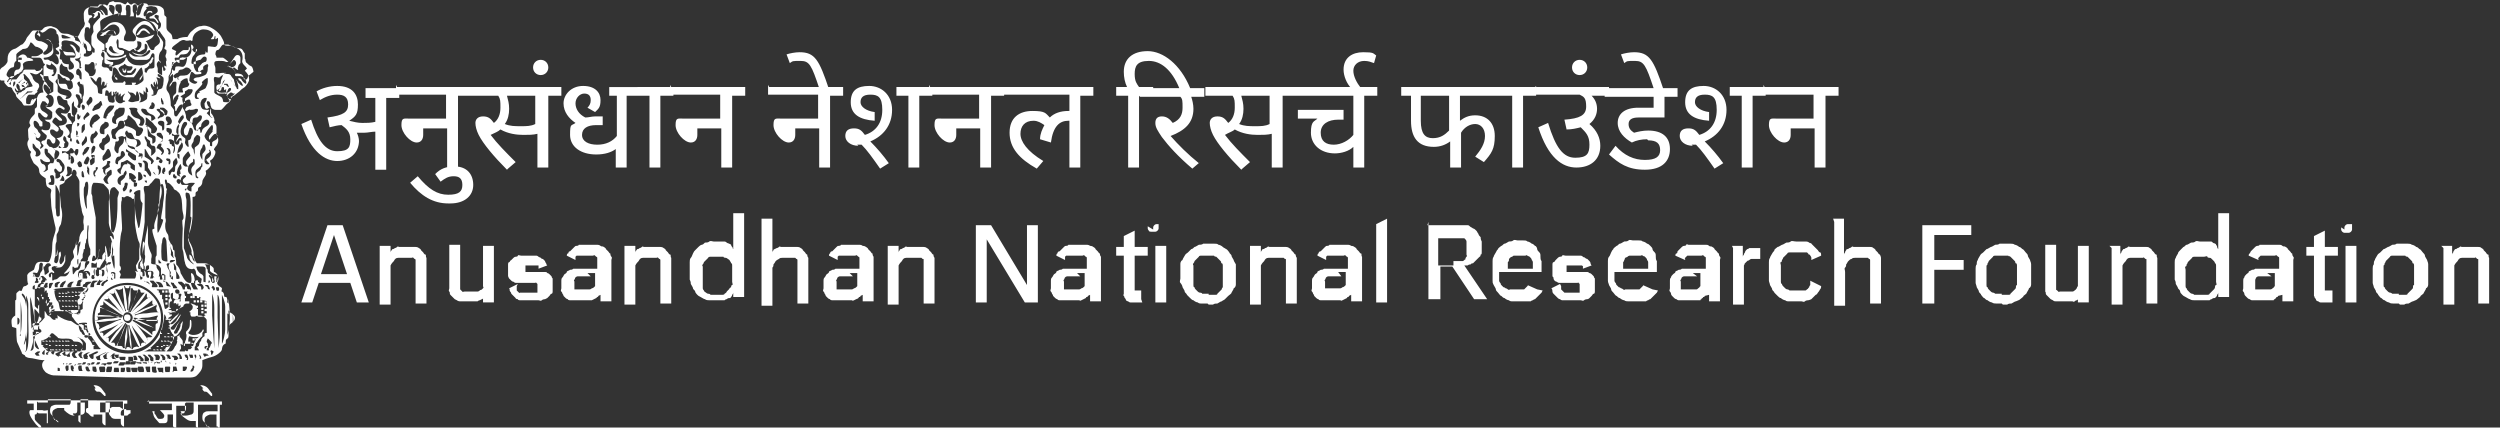 <?xml version="1.0" encoding="UTF-8"?>
<svg id="Layer_1" xmlns="http://www.w3.org/2000/svg" version="1.1" viewBox="0 0 229.8 39.3">
  <rect x="0" y="0" width="229.8" height="39.3" fill="#333333" stroke="none"/>
  <!-- Generator: Adobe Illustrator 29.6.1, SVG Export Plug-In . SVG Version: 2.1.1 Build 9)  -->
  <defs>
    <style>
      .st0 {
        fill-rule: evenodd;
      }

      .st0, .st1 {
        fill: #fff;
      }
    </style>
  </defs>
  <path class="st0" d="M11.7,28.9c.2,0,.3.1.3.3s-.1.3-.3.3-.3-.1-.3-.3.1-.3.3-.3Z"/>
  <path class="st0" d="M13.4,29.4c-.5,0-.9,0-1.1,0h0c.2-.1.6-.2,1.1-.2.5,0,1-.2,1.1-.2,0,0,0,0,0,.1,0,0-.1.1-.1.2s0,.2.2.2h0c-.1,0-.6,0-1.1,0M14.5,29.7c0,0-.2,0-.2.2,0,.1,0,.2,0,.3,0,0,0,0,0,0-.1,0-.5-.3-1-.5-.4-.2-.8-.3-1-.4,0,0,0,0,0-.1.2,0,.6.1,1.1.2.5,0,1,0,1.1,0,0,0,0,0,0,.1h0ZM14.3,30.4c0,0-.2,0-.3.1,0,.1,0,.2,0,.3,0,0,0,0,0,0-.1-.1-.4-.4-.9-.7-.4-.3-.7-.5-.9-.6,0,0,0,0,0-.1.2,0,.5.2,1,.4.5.2.9.3,1.1.4,0,0,0,0,0,.1h0ZM13.9,31c0,0-.2,0-.3,0s-.1.2,0,.3c0,0,0,0,0,0,0-.1-.3-.5-.6-.9-.3-.4-.6-.7-.7-.8,0,0,0,0,0,0,.1.1.4.4.8.7.4.3.8.6.9.6,0,0,0,0,0,0h0ZM13.4,31.5c0,0-.2,0-.3,0s-.2.2-.1.3c0,0,0,0-.1,0,0-.1-.2-.6-.4-1-.2-.4-.4-.8-.4-1,0,0,0,0,0,0,0,.2.3.5.6.9.3.4.6.8.7.9,0,0,0,0,0,0h0ZM12.7,31.9c0,0-.1-.1-.3,0-.1,0-.2.1-.2.2,0,0,0,0-.1,0,0-.1,0-.6-.1-1.1,0-.5-.1-.9-.2-1.1,0,0,0,0,.1,0,0,.2.2.6.4,1,.2.5.4.9.5,1,0,0,0,0,0,0h0ZM12,32c0,0-.1-.1-.2-.1s-.2,0-.2.2c0,0,0,0-.1,0,0-.1.1-.6.2-1.1,0-.5,0-.9,0-1.1h.1c0,.2,0,.6.1,1.1,0,.5.1,1,.2,1.1,0,0,0,0,0,0h0ZM11.3,32c0,0,0-.2-.2-.2-.1,0-.2,0-.3,0,0,0,0,0-.1,0,0-.1.3-.5.5-1,.2-.5.3-.8.4-1,0,0,0,0,.1,0,0,.2-.1.6-.2,1.1,0,.5-.1,1,0,1.1,0,0,0,0,0,0h0ZM10.6,31.8c0,0,0-.2-.1-.3-.1,0-.2,0-.3,0,0,0,0,0,0,0,.1-.1.4-.5.7-.9.3-.4.5-.7.6-.9,0,0,0,0,.1,0,0,.2-.3.5-.4,1-.2.5-.4.9-.4,1.1,0,0,0,0,0,0h0ZM10,31.4c0,0,0-.2,0-.3s-.2-.1-.3,0c0,0,0,0,0,0,.1,0,.5-.3.9-.7.4-.3.7-.6.8-.7,0,0,0,0,0,0-.1.1-.4.5-.7.8-.3.4-.6.8-.6.9,0,0,0,0,0,0h0ZM9.5,31s0,0,0,0c0,0,0-.2,0-.3s-.2-.2-.3-.1c0,0,0,0,0-.1.1,0,.6-.2,1.1-.4.4-.2.8-.4,1-.5,0,0,0,0,0,0-.2,0-.5.3-.9.6-.4.3-.8.6-.9.7h0ZM9.1,30.2c0,0,.1-.1,0-.3,0-.1-.1-.2-.2-.2,0,0,0,0,0-.1.1,0,.6,0,1.1-.1.5,0,.9-.1,1.1-.2,0,0,0,0,0,.1-.2,0-.6.2-1,.4-.5.2-.9.4-1,.5,0,0,0,0,0,0h0ZM8.9,29.5c0,0,.1-.1.1-.2s0-.2-.2-.2h0c.1,0,.6,0,1.1,0,.5,0,.9,0,1.1,0h0c-.2.1-.6.2-1.1.2-.5,0-1,.2-1.1.2,0,0,0,0,0-.1h0ZM9,28.8c0,0,.2,0,.2-.2s0-.2,0-.3c0,0,0,0,0-.1.1,0,.5.3,1,.5.4.2.8.3,1,.4,0,0,0,0,0,.1-.2,0-.6-.1-1.1-.2-.5,0-1-.1-1.1,0,0,0,0,0,0-.1h0ZM9.2,28.1c0,0,.2,0,.3-.1,0-.1,0-.2,0-.3,0,0,0,0,0,0,.1.1.4.4.9.7.4.3.7.5.9.6,0,0,0,0,0,.1-.2,0-.5-.2-1-.4-.5-.2-.9-.4-1.1-.4,0,0,0,0,0-.1h0ZM9.6,27.5c0,0,.2,0,.3,0s.1-.2,0-.3c0,0,0,0,0,0,0,.1.3.5.7.9.3.4.6.7.7.8,0,0,0,0,0,0-.1-.1-.4-.4-.8-.7-.4-.3-.8-.6-.9-.6,0,0,0,0,0,0h0ZM10.1,27c0,0,.2,0,.3,0s.2-.2.1-.3c0,0,0,0,0,0,0,.1.2.6.4,1,.2.4.4.8.5,1,0,0,0,0,0,0-.1-.2-.3-.5-.6-.9-.3-.4-.6-.8-.7-.9,0,0,0,0,0,0h0ZM10.8,26.6c0,0,.1.1.3,0,.1,0,.2-.1.2-.2,0,0,0,0,0,0,0,.1,0,.6.1,1.1,0,.5.1.9.2,1.1,0,0,0,0-.1,0,0-.2-.2-.6-.4-1-.2-.5-.4-.9-.5-1,0,0,0,0,.1,0h0ZM11.5,26.4c0,0,.1.1.2.1s.2,0,.2-.2h.1c0,.1-.1.6-.2,1.1,0,.5,0,.9,0,1.1h-.1c0-.2,0-.6-.1-1.1,0-.5-.2-1-.2-1.1,0,0,0,0,.1,0h0ZM12.2,26.5c0,0,0,.2.2.2.1,0,.2,0,.3,0,0,0,0,0,0,0,0,.1-.3.5-.4,1-.2.5-.3.8-.4,1,0,0,0,0-.1,0,0-.2.1-.6.2-1.1,0-.5,0-1,0-1.1,0,0,0,0,.1,0h0ZM12.9,26.7c0,0,0,.2.1.2.1,0,.2,0,.3,0,0,0,0,0,0,0-.1.1-.4.5-.7.9-.3.4-.5.7-.6.9,0,0,0,0-.1,0,0-.2.2-.5.4-1,.2-.5.3-.9.4-1.1,0,0,0,0,.1,0h0ZM12.2,29.2c0,.2-.2.5-.4.5s-.5-.2-.5-.5.2-.5.4-.5.5.2.5.5ZM13.5,27c0,0,0,.2,0,.3s.2.1.3,0c0,0,0,0,0,0-.1,0-.5.3-.9.7-.4.3-.7.6-.8.7,0,0,0,0,0,0,.1-.1.4-.5.7-.8.3-.4.6-.8.6-.9,0,0,0,0,0,0h0ZM14,27.6c0,0,0,.2,0,.3s.2.2.3.1c0,0,0,0,0,0-.1,0-.6.2-1.1.4-.4.2-.8.4-1,.5,0,0,0,0,0,0,.2-.1.5-.3.9-.6.4-.3.8-.6.9-.7,0,0,0,0,0,0h0ZM14.4,28.2c0,0-.1.1,0,.3,0,.1.1.2.2.2,0,0,0,0,0,0-.1,0-.6,0-1.1.1-.5,0-.9.1-1.1.2,0,0,0,0,0-.1.2,0,.6-.2,1-.4.5-.2.9-.4,1-.5,0,0,0,0,0,.1h0ZM11.7,26.2c-1.7,0-3,1.4-3,3,0,1.7,1.4,3,3.1,3s3-1.4,3-3c0-1.7-1.4-3-3.1-3"/>
  <path class="st0" d="M13.8,3c-.1,0-.3-.4-.6-.4s-.5.4-.6.5,0,.2.1.1c.2,0,.2-.4.5-.4.2,0,.3.2.5.3.2,0,.1,0,0-.1Z"/>
  <path class="st0" d="M9.6,3.2c.1,0,.3-.3.5-.4s.4,0,.4.2c0,0,.1.2.2.2.1,0,.1,0,0,0-.1,0,0-.3-.3-.4-.1,0-.3-.1-.5,0s-.4.2-.5.3c-.1.1-.2.2-.2.2,0,0,.1,0,.3,0"/>
  <path class="st0" d="M11.6,6.3c-.1,0,0,.2-.2.2-.1,0,0-.2-.1-.2-.1,0,0,.2,0,.3,0,0,.2.2.3,0,0,0,0-.4,0-.4h0Z"/>
  <path class="st0" d="M10.6,6.8s-.1.3,0,.4c0,.1.2.2.2.1,0,0,0-.2-.2-.2s0-.3,0-.3"/>
  <path class="st0" d="M12.8,7.4c.1,0,.2-.2.3-.4,0-.2,0-.4,0-.4,0,0,0,.3-.1.4-.1.1-.3.4-.1.3Z"/>
  <path class="st0" d="M17.7,31.3h.2v-.2h-.2v.2Z"/>
  <path class="st0" d="M17.6,31.6h.2c0-.1-.2-.1-.2-.1h0Z"/>
  <path class="st0" d="M17.6,31.9h.2c0-.1-.2-.1-.2-.1h0Z"/>
  <path class="st0" d="M17.5,27.4h.2v-.2h-.2"/>
  <path class="st0" d="M17.7,27.4h.2v-.2h-.2"/>
  <path class="st0" d="M17.8,27.8h.2v-.2h-.2v.2Z"/>
  <path class="st0" d="M17.2,27h.2v-.2h-.2v.2Z"/>
  <path class="st0" d="M18.1,27.8h.2v-.2h-.2v.2Z"/>
  <path class="st0" d="M18.5,28.8h.2v-.2h-.2v.2Z"/>
  <path class="st0" d="M18.8,28.2h.2v-.2h-.2v.2Z"/>
  <path class="st0" d="M18.5,28.5h.2v-.2h-.2v.2Z"/>
  <path class="st0" d="M18.8,27.9h.2v-.2h-.2v.2Z"/>
  <path class="st0" d="M18.4,27.8h.2v-.2h-.2v.2Z"/>
  <path class="st0" d="M18.1,27.4h.2v-.2h-.2v.2Z"/>
  <path class="st0" d="M18.5,28.2h.2v-.2h-.2v.2Z"/>
  <path class="st0" d="M14.4,31.9h.2c0-.1-.2-.1-.2-.1h0Z"/>
  <path class="st0" d="M14.4,32.2h.2c0-.1-.2-.1-.2-.1h0Z"/>
  <path class="st0" d="M14.8,31.9h.2c0-.1-.2-.1-.2-.1"/>
  <path class="st0" d="M14.1,32.2h.2c0-.1-.2-.1-.2-.1h0Z"/>
  <path class="st0" d="M14.7,32.2h.2c0-.1-.2-.1-.2-.1h0Z"/>
  <path class="st0" d="M15.1,32.2h.2c0-.1-.2-.1-.2-.1h0Z"/>
  <path class="st0" d="M15.3,31.8h.2c0-.1-.2-.1-.2-.1h0Z"/>
  <path class="st0" d="M15.1,31h.2c0-.1-.2-.1-.2-.1h0Z"/>
  <path class="st0" d="M14.8,31.4h.2c0-.1-.2-.1-.2-.1h0Z"/>
  <path class="st0" d="M15.1,31.4h.2c0-.1-.2-.1-.2-.1h0Z"/>
  <path class="st0" d="M15,31.8h.2c0-.1-.2-.1-.2-.1h0Z"/>
  <path class="st0" d="M15.5,30.2h.2c0-.1-.2-.1-.2-.1h0Z"/>
  <path class="st0" d="M15.7,31h.2c0-.1-.2-.1-.2-.1h0Z"/>
  <path class="st0" d="M15.4,31.4h.2c0-.1-.2-.1-.2-.1h0Z"/>
  <path class="st0" d="M15.4,31h.2c0-.1-.2-.1-.2-.1h0Z"/>
  <path class="st0" d="M15.4,30.7h.2c0-.1-.2-.1-.2-.1h0Z"/>
  <path class="st0" d="M15.2,27.3h.2v-.2h-.2v.2Z"/>
  <path class="st0" d="M15.2,28h.2v-.2h-.2v.2Z"/>
  <path class="st0" d="M15.2,26.9h.2v-.2h-.2v.2Z"/>
  <path class="st0" d="M14.9,26.9h.2v-.2h-.2v.2Z"/>
  <path class="st0" d="M15.2,27.6h.2v-.2h-.2v.2Z"/>
  <path class="st0" d="M6.9,28.8h.2c0-.1-.2-.1-.2-.1h0Z"/>
  <path class="st0" d="M6.9,28.6h.2c0-.1-.2-.1-.2-.1h0Z"/>
  <path class="st0" d="M7.2,27.7h.2c0-.1-.2-.1-.2-.1h0Z"/>
  <path class="st0" d="M7.2,27.2h.2c0-.1-.2-.1-.2-.1h0Z"/>
  <path class="st0" d="M6.6,27.7h.2c0-.1-.2-.1-.2-.1h0Z"/>
  <path class="st0" d="M7.2,26.9h.2c0-.1-.2-.1-.2-.1h0Z"/>
  <path class="st0" d="M7.7,26.9h.2c0-.1-.2-.1-.2-.1h0Z"/>
  <path class="st0" d="M6.6,28.2h.2c0-.1-.2-.1-.2-.1h0Z"/>
  <path class="st0" d="M7.2,28.9h.2c0-.1-.2-.1-.2-.1h0Z"/>
  <path class="st0" d="M6.9,26.9h.2c0-.1-.2-.1-.2-.1h0Z"/>
  <path class="st0" d="M8.1,26.9h.2c0-.1-.2-.1-.2-.1h0Z"/>
  <path class="st0" d="M7.4,26.9h.2c0-.1-.2-.1-.2-.1h0Z"/>
  <path class="st0" d="M7.4,27.2h.2c0-.1-.2-.1-.2-.1h0Z"/>
  <path class="st0" d="M6.6,28.6h.2c0-.1-.2-.1-.2-.1h0Z"/>
  <path class="st0" d="M5.7,27.7h.2c0-.1-.2-.1-.2-.1h0Z"/>
  <path class="st0" d="M5.7,28.6h.2c0-.1-.2-.1-.2-.1h0Z"/>
  <path class="st0" d="M6.9,27.2h.2c0-.1-.2-.1-.2-.1h0Z"/>
  <path class="st0" d="M6,27.3h.2c0-.1-.2-.1-.2-.1h0Z"/>
  <path class="st0" d="M6,28.2h.2c0-.1-.2-.1-.2-.1h0Z"/>
  <path class="st0" d="M6,27.7h.2c0-.1-.2-.1-.2-.1h0Z"/>
  <path class="st0" d="M5.7,27h.2c0-.1-.2-.1-.2-.1h0Z"/>
  <path class="st0" d="M5.4,27.7h.2c0-.1-.2-.1-.2-.1h0Z"/>
  <path class="st0" d="M5.4,27.3h.2c0-.1-.2-.1-.2-.1h0Z"/>
  <path class="st0" d="M5.4,27h.2c0-.1-.2-.1-.2-.1h0Z"/>
  <path class="st0" d="M5.7,28.2h.2c0-.1-.2-.1-.2-.1h0Z"/>
  <path class="st0" d="M5.7,27.3h.2c0-.1-.2-.1-.2-.1h0Z"/>
  <path class="st0" d="M6.6,26.9h.2c0-.1-.2-.1-.2-.1h0Z"/>
  <path class="st0" d="M6.6,27.3h.2c0-.1-.2-.1-.2-.1h0Z"/>
  <path class="st0" d="M6.7,28.9h.2c0-.1-.2-.1-.2-.1h0Z"/>
  <path class="st0" d="M6.9,27.7h.2c0-.1-.2-.1-.2-.1h0Z"/>
  <path class="st0" d="M6.9,28.2h.2c0-.1-.2-.1-.2-.1h0Z"/>
  <path class="st0" d="M6.3,28.6h.2c0-.1-.2-.1-.2-.1h0Z"/>
  <path class="st0" d="M6,28.6h.2c0-.1-.2-.1-.2-.1h0Z"/>
  <path class="st0" d="M6.2,26.9h.2c0-.1-.2-.1-.2-.1h0Z"/>
  <path class="st0" d="M6.3,28.2h.2c0-.1-.2-.1-.2-.1h0Z"/>
  <path class="st0" d="M6,27h.2c0-.1-.2-.1-.2-.1h0Z"/>
  <path class="st0" d="M6.3,27.7h.2c0-.1-.2-.1-.2-.1h0Z"/>
  <path class="st0" d="M6.3,27.3h.2c0-.1-.2-.1-.2-.1h0Z"/>
  <path class="st0" d="M5.1,31.4h.2c0-.1-.2-.1-.2-.1h0Z"/>
  <path class="st0" d="M4.2,31.7h.2c0-.1-.2-.1-.2-.1h0Z"/>
  <path class="st0" d="M4.2,31.4h.2c0-.1-.2-.1-.2-.1h0Z"/>
  <path class="st0" d="M3.9,31.4h.2c0-.1-.2-.1-.2-.1h0Z"/>
  <path class="st0" d="M4.2,32.1h.2c0-.1-.2-.1-.2-.1h0Z"/>
  <path class="st0" d="M6.6,32.2h.2c0-.1-.2-.1-.2-.1h0Z"/>
  <path class="st0" d="M6,32.2h.2c0-.1-.2-.1-.2-.1h0Z"/>
  <path class="st0" d="M6.2,32.2h.2c0-.1-.2-.1-.2-.1h0Z"/>
  <path class="st0" d="M6.2,31.4h.2c0-.1-.2-.1-.2-.1h0Z"/>
  <path class="st0" d="M6,31.8h.2c0-.1-.2-.1-.2-.1h0Z"/>
  <path class="st0" d="M6,31.4h.2c0-.1-.2-.1-.2-.1h0Z"/>
  <path class="st0" d="M5.7,31.8h.2c0-.1-.2-.1-.2-.1h0Z"/>
  <path class="st0" d="M6.2,31.8h.2c0-.1-.2-.1-.2-.1h0Z"/>
  <path class="st0" d="M4.5,31h.2c0-.1-.2-.1-.2-.1h0Z"/>
  <path class="st0" d="M6.9,32.2h.2c0-.1-.2-.1-.2-.1h0Z"/>
  <path class="st0" d="M5.7,32.2h.2c0-.1-.2-.1-.2-.1h0Z"/>
  <path class="st0" d="M6.6,31.8h.2c0-.1-.2-.1-.2-.1h0Z"/>
  <path class="st0" d="M6.9,31.8h.2c0-.1-.2-.1-.2-.1h0Z"/>
  <path class="st0" d="M4.8,31.4h.2c0-.1-.2-.1-.2-.1h0Z"/>
  <path class="st0" d="M4.8,32.2h.2c0-.1-.2-.1-.2-.1h0Z"/>
  <path class="st0" d="M4.6,32.2h.2c0-.1-.2-.1-.2-.1h0Z"/>
  <path class="st0" d="M4.5,31.4h.2c0-.1-.2-.1-.2-.1h0Z"/>
  <path class="st0" d="M4.5,31.8h.2c0-.1-.2-.1-.2-.1h0Z"/>
  <path class="st0" d="M5.1,32.2h.2c0-.1-.2-.1-.2-.1h0Z"/>
  <path class="st0" d="M5.4,31.8h.2c0-.1-.2-.1-.2-.1h0Z"/>
  <path class="st0" d="M5.1,31.8h.2c0-.1-.2-.1-.2-.1h0Z"/>
  <path class="st0" d="M5.4,31.4h.2c0-.1-.2-.1-.2-.1h0Z"/>
  <path class="st0" d="M5.7,31.4h.2c0-.1-.2-.1-.2-.1h0Z"/>
  <path class="st0" d="M5.4,32.2h.2c0-.1-.2-.1-.2-.1h0Z"/>
  <path class="st0" d="M8.5,31.4h.2c0-.1-.2-.1-.2-.1h0Z"/>
  <path class="st0" d="M7.8,30.2h.2c0-.1-.2-.1-.2-.1h0Z"/>
  <path class="st0" d="M7.4,29.9h.2c0-.1-.2-.1-.2-.1h0Z"/>
  <path class="st0" d="M7.5,30.3h.2c0-.1-.2-.1-.2-.1h0Z"/>
  <path class="st0" d="M7.8,30.6h.2c0-.1-.2-.1-.2-.1h0Z"/>
  <path class="st0" d="M8.1,30.2h.2c0-.1-.2-.1-.2-.1h0Z"/>
  <path class="st0" d="M7.8,29.9h.2c0-.1-.2-.1-.2-.1h0Z"/>
  <path class="st0" d="M8.1,30.6h.2c0-.1-.2-.1-.2-.1h0Z"/>
  <path class="st0" d="M4.5,28.5c0,0,0,0,.2-.2,0-.1,0-.3,0-.2,0,.1-.2.1-.2.2,0,0,0,.3,0,.2"/>
  <path class="st0" d="M5.1,29.3c0,0,0-.4,0-.4,0,0,0,.3,0,.4,0,.1.2.1.1,0Z"/>
  <path class="st0" d="M4.2,27.8c0,0,0,.1.1.1,0,0,0,0,0-.2,0,0,0-.3,0-.2,0,.1-.1.1-.1.3"/>
  <path class="st0" d="M4,27.5s0,0,0-.1c0,0,0,0,0-.1,0,0,0,0-.1,0-.1,0,0,.2,0,.2"/>
  <path class="st0" d="M9.5,4.6h0Z"/>
  <path class="st0" d="M4.4,28.1c0-.1.1-.1.1-.2s0-.2,0-.1c0,0-.2.1-.2.2,0,.1,0,.2,0,.1"/>
  <path class="st0" d="M3.9,27.1s-.2,0-.1.2c0,.1.1.1,0,0,0,0,0-.1,0-.1"/>
  <path class="st0" d="M4.6,28.5c-.1,0-.1.2,0,.3,0,.1,0,.1,0,0,0,0,0-.1.1-.2.1,0,0-.3,0-.3,0,0,0,0-.2.2"/>
  <path class="st0" d="M4.7,28.9c0,.1,0,.3,0,.3s0-.2,0-.2c0,0,0-.2,0-.2,0,0-.1,0-.2.2h0Z"/>
  <path class="st0" d="M3.8,27c0,0-.1.2,0,.2,0,.1,0,0,0,0s.1-.1,0-.1"/>
  <path class="st0" d="M5.3,29.3c0,0,0,0,0,0,0,0-.2-.1-.2,0,0,0,0,.1.1.2h0Z"/>
  <path class="st0" d="M9.6,4.6s0,0,0,0c0,0,0,0,0,0,0,0,0,0,0,0h0Z"/>
  <path class="st0" d="M17.5,28.6c0,0-.1,0-.1.1,0,0,.1,0,.2,0,0,0,0-.1,0-.1h0Z"/>
  <path class="st0" d="M16.5,28.1c.1,0,.2-.2.2-.3s-.1,0-.2-.1c0,0,0-.1.1-.2,0,0-.2,0-.4,0-.2,0-.3.4-.2.4,0,0,.1-.1.2,0,0,0,0,0,0,0s0,.1.1.1c0,0,0,0,0-.1,0,0,0,0,.1,0,0,0,0,.1,0,.2,0,0,0,.1.1,0"/>
  <path class="st0" d="M5.4,7.3h0Z"/>
  <path class="st0" d="M21.2,6.1c-.2,0-.3,0-.3,0,0,0,.3-.3.5-.5.1-.2.3,0,.3.2,0,.2-.2.4-.5.4ZM22.8,7c0,.1-.1.4-.3.3-.2,0,0-.4-.4-.5s-.4,0-.5,0c0,0,0-.1,0-.2,0,0,0-.1-.1-.2-.1,0-.1-.2,0-.2.1,0,.3.3.4.2,0,0-.1-.1,0-.3,0-.1.1-.2.2-.3,0,0,0,0,0,0,0,0,0-.4,0-.5,0,0,0-.1-.1-.2,0,0-.2-.1-.3,0-.1,0-.4.6-.6.8-.2.2-.2.2.3.4.3.2.2.4.2.5s0,.2.1.2.3,0,.4,0c.2,0,.4.2.5.4.1.2,0,.3,0,.3-.1,0-.4-.3-.4-.4,0,0-.2-.2-.3-.1,0,0,0,.1.1.2.1,0,.4.4.3.5-.1,0-.3-.2-.4-.3,0,0-.1-.2-.2-.3,0,0,.1.2.1.2,0,.1.1.3.1.4,0,.2,0,.3,0,.3-.2,0-.1-.1-.2-.2,0,0-.5-.6-.5-.7,0,0,0-.1,0,0,0,0,.3.5.4.6.2.2,0,0,0-.2,0,0-.1-.3-.1-.4,0,0-.2-.2-.3-.4-.2-.2-.5,0-.6-.2,0,0,0,.2-.1.2,0,.1-.2.4-.2.6,0,.4-.2.2-.3.3-.1,0-.2.3,0,.6.2.2.6.1.8.1.2,0,0,.1.1.3,0,.2.1.3.2.4,0,0,0,.2-.2.2-.2,0-.4,0-.4-.1,0,0,0-.3-.2-.4-.1-.1-.5-.2-.6-.4,0-.1,0-.8,0-.9,0,0-.1-.4,0-.5,0-.1.4.1.5,0,0,0,.2-.2.3-.2.2-.2.3-.2.3-.2,0,0-.2,0-.4,0-.1,0-.5.1-.6,0,0,0,0-.2,0-.4,0-.2-.1-.3-.1-.4,0-.2,0-.3.4-.3.4,0,.5,0,.7.1.1,0,.2,0,.2,0s-.3-.3-.5-.4c-.1,0-.2,0-.3,0s-.3,0-.3,0c0-.1,0-.1-.1-.3,0,0,0-.4.2-.4s.3-.4.5-.5c0,0,.2,0,.5,0,.9.5,1.1.2,1.3.5,0,0,.1.2.2.3,0,.2,0,.4,0,.5.1,0,0,.3.2.4.2.2.2.2.4.3.1,0,.2.4.2.5h0ZM20.9,7.7c0,0,.2.3.1.3,0,0-.2-.1-.2-.2,0,0-.2,0-.2,0,0,0,0,0,0-.1,0,0,.1,0,.2,0ZM21.6,8.6s-.3.3-.4.3c0,0,.1.2,0,.2-.1,0-.2,0-.3-.2,0-.1-.2-.4-.3-.3-.3,0-.3,0-.5,0,0,0-.1,0-.2-.2,0,0,0-.1.2-.2,0,0,.1-.1.2-.2,0,0,.2-.4.2-.5,0,0,.2-.2.2-.2,0,0,.1,0,0,0,0,0-.3.6-.4.6,0,.1-.2.4-.2.4,0,.1.1.1.2,0s0-.3.2-.3c.1,0,.1.1.1.2,0,.2.1,0,.2,0,0,0-.1.4.1.2,0,0,.1-.4.3-.3,0,0,.1.1,0,.2,0,.1-.3.2-.4.3,0,0,0,.2,0,.2.1,0,.2-.2.4-.3,0,0,.2,0,.2.1h0ZM19.3,10.4c0,.2,0,.3.2.4s0,0-.1,0c0,0-.3-.3-.4-.4,0,0,.2-.2.2-.2s0-.2-.1-.1c-.1,0-.4,0-.5-.1-.2-.2-.2-.6-.1-.7,0-.1.1-.2.3-.3,0,0,.2,0,.2,0,0,.3-.1.3-.2.5,0,.1,0,.5.2.5.2,0,.1-.1.2-.1.2,0,.1.3.1.5h0ZM19.6,12c0,.1-.4.4-.4.6,0,.1,0,.3.1.2,0,0,.3-.5.5-.5.1,0,.2.1.2.3,0,.3-.4.3-.5.5,0,.1,0,.2,0,.3s-.1,0-.2,0c0,0,0-.2,0-.3-.4-.2-.5-.5-.5-.6,0-.1.3-.6.4-.7.1-.1.2-.3.3-.3s.1.4,0,.6h0ZM19,14.7c0,.1.1.2.2.3s0,.1-.2.1c0,0-.2-.1-.2-.3s0-.5.3-.7c.2-.1.2-.2.1-.3,0-.1.2,0,.2.3,0,.4-.5.5-.5.7h0ZM18.6,14.1c0,.2,0,.6,0,.6,0,0-.3-.4-.2-.7,0-.3.2-.4.2-.5,0-.1.1-.3.2-.2,0,0,.1.2.1.4,0,.2-.3.4-.3.5h0ZM18.5,15.4c0,.1-.1.3-.3.4,0,0-.3.2,0,.5.1,0,0,.2-.2,0,0,0-.1-.4,0-.6,0-.1.2-.2.4-.4.2-.1,0-.3.2-.3,0,0,0,.1,0,.3ZM17.9,16.8c0,.1-.2.3-.3.4,0,.1,0,.1,0,.2,0,.1,0,.2,0,.2-.1,0-.4-.1-.4-.3,0-.2.2-.3.1-.3,0,0-.4,0-.5,0-.1,0-.2-.1-.2-.3,0-.2,0-.4.3-.6,0,0,.2,0,.2.1,0,.1-.3.2-.3.4,0,.1.1.3.3.3s.2-.1.5-.1c.2,0,.4,0,.3.1h0ZM17.6,20c0,.3-.3,1.7-.3,2s.4,1,.3,1.2c0,.2.3.7.3.8,0,.1-.1,0-.2-.2,0-.2-.2-.4-.3-.4,0,0,0,.4.1.5,0,.1.4.4.3.4,0,0-.5-.3-.6-.6,0-.1-.2-.6-.3-.9,0,0,0-.5,0-1,0-1,.2-2,.2-2.2,0-.2.1-1.3,0-1.4,0,0-.1-.4,0-.5,0,0,.2,0,.3.1.2.4.1,1.8.1,2.1h0ZM16.9,17.3s.1,0,.2,0,0,.2,0,.2c-.1,0-.2,0,0-.2h0ZM18,24.8c0,.2,0,.4.1.5s.3.2.4.3c.1,0,0,.2,0,.3,0,.2-.2.3-.2,0,0-.1-.2-.2-.3-.1-.1,0,0,.2-.1.3-.1,0-.1-.3,0-.3,0,0,0-.6-.3-.7-.1,0,0,.3,0,.5,0,.2,0,.5-.2.4-.4,0-.7-.8-.8-.9,0,0,0-.4-.4-.8,0,0,0-.6-.1-.7-.1,0,0-.6-.1-.6-.2,0,0-.4-.3-.6,0,0-.1-.2-.2-.4,0-.1,0-.4-.1-.5-.3-.4-.2-1-.2-1,0,0,.1-.2,0-.5,0-.3,0-.7,0-.8,0-.1,0-1.1.1-1.5,0,0,0-.2,0-.2.1,0,0-.2,0-.2-.1,0,0-.3-.1-.4,0-.1-.1-.3,0-.4.2,0,.1.2.2.3.2,0,.4.3.5.4s0,.2.3.3c.2.2.3.2.4.5.2.5.1,1.1.2,1.5s.1.6,0,.7c-.1,0,0,.6,0,.8,0,.1-.1,1.8,0,2,.1.2.1.9.2,1.1,0,.1.1.5.4.6.1,0,.2.1.4,0,.1,0,.2.2.2.3h0ZM18.2,24.5c.1,0,.3,0,.4,0,.2,0,.3.1.3.2,0,0,0,.5,0,.6,0,.1,0,.2,0,.3,0,0,0,.2,0,.3s-.1,0-.2,0c0,0,0-.3,0-.5,0,0-.1-.2-.2-.2-.2-.1-.4-.4-.4-.5,0,0-.1-.2,0-.2h0ZM19.1,24.3c0,0,.2,0,.2.1,0,0,0,.5,0,.5,0,0,.1.2.7.4,0,0,.1.2,0,.3,0,0,0,.3-.1.3s0,0,0-.2c0-.1,0-.2,0-.3,0,0-.1,0-.2,0,0,0,0,.2,0,.3,0,.1.1.1,0,.3,0,0-.2,0-.2,0,0,0,0-.1,0-.2,0-.2,0-.4,0-.4,0,0-.4-.3-.4-.4s0-.3-.1-.3c0,0,0-.3-.2-.4,0,0,.2,0,.3,0h0ZM20.1,26.7c0,.1-.2,0-.2,0s-.1-.3,0-.3.1,0,.2,0c0,0,.1.2,0,.3h0ZM20.2,30.7c0,.4-.1,1.1-.1,1.3,0,0-.1-2.6-.1-2.8s0-2.1,0-2.1c.2.1.2,1,.2,1.5s0,1.6,0,2.1h0ZM19.8,25.6s.1,0,.1.2,0,.2,0,.2c0,0,0-.1,0-.2s0-.2,0-.2h0ZM19.7,32c0,.2-.2-2.8-.2-3s0-1.8,0-2c0,0,.2.5.2,1.3,0,.7,0,3.2,0,3.6ZM19.5,32.6c0,0-.1,0-.1,0,0,0,0,0,0-.2,0,0-.1-.1,0-.2,0,0,.1,0,.2.1,0,0,.1,0,0,.1h0ZM19.2,32.7s0,0-.1,0c0,0,0,0,0,0,0,0-.2-.2-.1-.2,0,0,0,0,0,0,0,0,.2.2.2.2s0,0,0,0h0ZM18.8,32.8s0,0,0,0c0,0-.2-.3-.1-.3,0,0,.1,0,.2,0,0,0,.2.2.2.2,0,0,0,0-.1,0h0ZM18.8,32c0,0,0,.2,0,.3,0,0,0,0,0,0,0,0,0-.3,0-.4,0,0,0-.1.2-.1s.1,0,0,.1c0,0-.1.1-.1.2h0ZM15.7,28.5c0,0,0,0,0,0s-.1,0-.1,0c0,0,0,0,0,0h0ZM18.3,32.2c0,0-.2,0-.4,0,0,0,0-.3,0-.3.2-.2,0-.3.2-.4,0,0,.2-.4.5-.6,0,0,0,0,0,0,0,0,0-.3,0-.3,0,0,.2-.2.1-.3s0,.1-.3.3c-.2.2-.9.3-1.1,0,0,0,0,0,.2-.3.1-.2.1-.4.1-.5,0-.2,0-.4-.1-.4s0,.4-.1.7c-.1.2-.2.3-.3.4,0,0,0,.2,0,.2.1,0,0,.5,0,.5,0,0-.1.2-.1.3,0,.1,0,.2,0,.3,0,.1,0,.2,0,.3,0,0,0,.2,0,.2,0,0-.4,0-.5,0,0,0,0-.1.1-.2s0-.4,0-.4c0,0,0-.1,0-.1.1,0,.1.1.1.1,0,0,0,0,.1,0,0,0,0-.2,0-.3,0-.2-.3-.4-.3-.5,0,0,0-.2,0-.2,0,0,0,.2-.2.2,0,0,0,.2,0,.3,0,0-.1.1,0,.2,0,0-.1.4-.2.4,0,0-.2.5-.4.5-.1,0-.4,0-.4,0,0,0,.3-.3.3-.4,0,0,.3-.6.3-.6s0-.2,0-.3c0-.1.2,0,.4-.2,0,0,.3-.3.4-.6,0-.1.1-.5.1-.6,0-.2-.1.1-.2.2,0,.1,0,.2-.1.4,0,.1-.2.3-.2.4-.1.1-.3.1-.3,0s0,0,0-.1c0,0,.2-.3.3-.6.1-.2.4-.6.4-.6,0,0-.3.4-.4.5-.1.2-.3.5-.3.5,0,0-.1,0-.2,0,0,0-.2-.1-.1-.2,0,0,.1-.1.2-.2,0,0,.2-.2.4-.4,0,0,.4-.6.3-.6,0,0-.4.5-.4.6-.1.1-.3.3-.4.3,0,0-.2,0-.2,0,0,0,0,0,.1-.1,0,0,.3-.3.3-.3l.2-.2c.1-.1.3-.4.2-.4,0,0-.1.2-.2.2,0,0-.2.2-.4.4,0,0-.2.2-.2.2s-.1,0-.1,0c0,0,0,0,0-.1,0,0,.3-.2.3-.2,0,0-.2,0-.3,0,0,0-.1,0,0-.1,0,0,.2-.1.3-.2,0-.1,0-.2,0-.1,0,0,0,0-.2,0,0,0-.1,0,0-.1,0,0,.2-.1.3-.1,0,0,.3,0,.3,0s-.1-.1-.3-.1,0,0-.1.1c-.1.2-.4,0-.4,0s.4.1.4,0c0-.1,0-.2-.1-.2,0,0-.2,0-.2,0-.1,0,0,0,.1-.1,0,0,.2,0,.1-.1,0,0,0,0-.1,0,0,0-.1-.5.1-.6.1,0,.1,0,.1-.1,0-.1-.1-.2-.1-.2,0,0,0-.1,0-.2,0,0,.1,0,0,0,0,0,0-.2,0-.2,0,0,.2-.1.2-.1s0,.2,0,.3c0,0,0,.2,0,.2,0,0,0,0,.2.1,0,0,.2,0,.2,0,0,0,.1,0,.1-.1.1-.2,0-.3,0-.4,0,0,.1,0,.2,0s.1.1,0,.3c0,.2,0,.1,0,.1,0,0,0,0,0,.1s0,0,0,0c0,0,0,.2,0,.2-.1,0,0,.2,0,.1,0,0,0,0,0,0,0,0,0,.3,0,.4,0,0-.1.2-.2.2-.1,0-.3,0-.3,0,0,0,0,0,0,0s.1,0,.1,0c0,0,0,.1,0,.2,0,0,0,.1,0,0,.1,0,.1-.1.2-.2,0,0,.1,0,.2-.1,0,0,0,0,.2-.1.1,0,0-.2.3-.3.2,0,.3,0,.4,0,0,0,.3.2.2.4,0,.2-.2.2-.2.3,0,0,0,.2,0,.3,0,0,0,.1.1.2.1,0,.1,0,.3,0,.1,0,.2-.1.3-.1.2,0,.4,0,.5.1,0,0,.2.1.3.3,0,0,0,.1,0,.2,0,0,0,.2,0,.3,0,.2,0,.3,0,.3,0,.1,0,.4,0,.4,0,0-.2,0-.2.1,0,0,0,.2,0,.2,0,0-.2.1-.3.3,0,0,0,.2-.1.2,0,0-.1.2-.1.3s-.1.2-.2.2h0ZM18.4,32.9c0,0-.1-.3-.1-.3,0,0,0,0,0,0,.1,0,.2.2.2.3s-.1.1-.2,0h0ZM18.1,33.4s0,0,0,0c0,0,0,0,.1,0s0,0,0,0c0,0,0,0,0,0ZM18,33c0,0-.2-.4-.1-.4,0,0,.1,0,.1,0,0,0,.1.2,0,.3s0,.2-.1.1h0ZM17.9,33.4c0,0,0,0,0,0,0,0,0,0,.1,0s0,0,0,0c0,0,0,0-.1,0ZM17.8,34c-.1.2-.3.2-.3.1,0,0,.1-.2.2-.3,0-.1,0-.2,0-.2.2,0,.2.2.1.3ZM17.6,33.5c0,0-.1,0,0,0,0,0,.1,0,.2,0s0,0,0,0c0,0,0,0-.1,0h0ZM17.4,32.6s.2,0,.3,0c0,0,.1.3,0,.3,0,0-.1,0-.2,0,0,0-.2-.4-.1-.4ZM17.3,33.4c0,0-.1,0,0,0,0,0,.1,0,.2,0,0,0,0,0,0,0,0,0,0,0-.1,0h0ZM17.5,31.6v-.2h-.2c0-.2,0-.3.1-.5,0,0,.5.2,1.1,0,0,0,.1,0,0,0,0,0-.2,0-.4.2h0c0,0-.2,0-.2,0h0c0,.1.1.1.1.1,0,0-.1.2-.2.4,0,.2-.2.4-.3.5h-.2s0,.1,0,.1h0c0,0-.1.1-.1.1,0,0,0,0-.2-.1h0v-.2h-.1s0,0,0,0h0s.1,0,.1,0v-.2h-.1c0,0,0-.2,0-.3h0c0,.1.2.1.2.1h0ZM17.1,32.9c0,0-.2-.3-.1-.3,0,0,.2,0,.2,0,0,0,.1.2.1.3s0,.2-.1.2,0-.1,0-.2h0ZM16.9,33.4s.1,0,.2,0,0,0,0,0c0,0,0,0-.1,0s-.1,0,0,0h0ZM17,34.1s-.2,0-.2,0c0,0,0-.3,0-.4,0,0,.2,0,.3,0,.2,0,0,.3,0,.3ZM16.6,33.5c-.1,0-.1,0-.1,0s.1,0,.2,0,0,0,0,0c0,0,0,0-.1,0ZM16.6,32.6c0,0,.2.3.1.4,0,0-.1,0-.2,0,0,0,0,0,0-.2,0-.2-.2-.2-.2-.3,0,0,0,0,0,0,0,0,.1,0,.2,0h0ZM16.5,31.8s0,0,0,0c0,0,0-.2,0-.2,0,0,0-.1,0-.1,0,0,0,.2,0,.2s0,0,0,.1h0ZM16.4,32.9c0,0-.1.2-.2.2s-.2,0-.2,0c0,0,0-.2,0-.2,0,0-.3-.2-.2-.2,0,0,.1,0,.3,0s.3.2.3.3ZM16.2,33.5c-.1,0-.1,0-.1-.1s.1,0,.2,0,0,0,0,0c0,0,0,0-.2,0h0ZM15.9,34.2c-.1,0,0,0,0-.2,0-.1,0-.2,0-.3,0,0,.2,0,.3,0,0,0,.1.3.1.4,0,0,0,0-.3,0h0ZM15.7,33.4c0,0,.1,0,.2,0s0,0,0,0c0,0,0,0-.2,0s-.1,0-.1-.1h0ZM15.5,34.2c-.1,0-.3,0-.3,0,0,0-.1-.4,0-.5,0,0,.4,0,.4,0,.1,0,0,.4,0,.5h0ZM14.9,33.3s.1,0,.2,0,0,0,0,0c0,0,0,0-.2,0s-.1-.1-.1-.2h0ZM14.9,34.2c-.1,0-.4,0-.3,0,0-.1-.2-.4-.1-.4,0,0,.5,0,.5,0,0,0,0,.4,0,.5ZM14.2,33.5c-.1,0,0-.1,0-.2,0,0,.1,0,.2,0s0,0,0,0c0,0-.1.1-.2.1ZM14,34.2s-.1-.5,0-.5c0,0,.2,0,.3,0,.1,0,0,.2.1.4.1.2-.2.2-.4.1h0ZM13.8,34.2c0,0-.2,0-.3,0,0,0-.2-.5-.1-.5.2,0,.3,0,.4,0,0,0,0,.4,0,.5h0ZM13.1,33.3c0,0,.2,0,.3,0s.1,0,.1.1c0,.1-.1,0-.2,0s-.2,0-.2-.2h0ZM13.2,34.2s-.3,0-.4,0-.2-.4-.1-.5c0,0,.3,0,.4,0,.1,0,.2.4.1.5h0ZM12.6,33.3c0,0,.2,0,.3,0s.1,0,.1.1c0,.1-.1,0-.3,0-.2,0-.2-.1-.1-.2h0ZM12.6,34.2s-.2,0-.4,0c-.1,0-.2-.4-.1-.4.1,0,.4,0,.5,0,.1,0,0,.4,0,.4h0ZM12.1,33.2h.4s0,.2-.1.3c0,0-.3,0-.4,0s0-.3,0-.3h0ZM12,34.2s-.2,0-.3,0c-.1,0-.1-.3-.1-.4s.4,0,.4,0c0,0,0,.3,0,.4h0ZM11.4,34.2c-.1,0-.2,0-.3,0,0,0,0-.3,0-.4,0,0,.4,0,.4,0s0,.4-.1.4h0ZM10.9,34.2c-.1,0-.3,0-.4,0s0-.4,0-.4c0,0,.3,0,.4,0,0,0,.1.4,0,.4h0ZM10.2,34.2c0,0-.3,0-.4,0s0-.5.1-.5c.1,0,.3,0,.4,0,0,0,0,.4-.1.5h0ZM9.8,33.4s0-.1.2-.1.3,0,.3,0,0,.2-.2.2-.3,0-.2,0h0ZM9.5,33.5c-.1,0-.3,0-.2,0,0,0,0-.1.2-.1s.3,0,.3,0,0,.2-.2.2h0ZM9.6,34.2c-.1,0-.4,0-.4,0,0,0-.2-.5,0-.5.1,0,.2,0,.4,0,.1,0,.1.5,0,.5h0ZM8.9,33.4s0-.1.1-.1.2,0,.2,0,0,.2-.2.2-.2,0-.2,0h0ZM8.9,34.2c-.1,0-.4,0-.4-.2,0-.2,0-.3,0-.3,0,0,.2,0,.3,0,0,0,.2.5,0,.5h0ZM8.4,33.4s0-.1.1-.1.2,0,.2,0,0,.2-.2.2-.2,0-.2,0h0ZM8.2,33.5c0,0-.2,0-.2,0,0,0,0-.1.1-.1s.2,0,.2,0,0,.2-.2.2h0ZM8,34.1c-.1,0-.2-.4-.1-.4,0,0,.1,0,.2,0,0,0,.1.3.2.4,0,0-.2.1-.3,0h0ZM7.6,33.4s0-.1.1-.1.2,0,.2,0,0,.2-.2.2-.2,0-.2,0h0ZM7.3,34.1c-.1,0-.2-.5,0-.5,0,0,.2,0,.2,0,0,0,0,.4.1.5,0,0-.2,0-.3,0h0ZM7.2,33.4s0,0,.1,0,.2,0,.2,0,0,.1-.2.1-.2,0-.2,0h0ZM7.5,32.4c0,0,.2,0,.2,0s-.2,0-.2.2,0,.2.1.3-.1,0-.2,0c0,0-.2-.2-.2-.3s.2-.2.3-.3h0ZM7.1,32.4c0,0-.2,0-.2.2,0,.1.2.3.2.3s-.2,0-.3,0c0,0-.2-.2-.2-.3s.1-.3.3-.3c0,0,.2,0,.2,0h0ZM6.9,33.5c0,0-.2,0-.2,0,0,0,0,0,.1,0s.2,0,.2,0,0,.1-.2.1h0ZM6.8,34.1c-.2.1-.3-.1-.3-.3s0-.2,0-.2c0,0,.2,0,.2,0,0,0,.2.3,0,.4ZM6.4,33.4s0,0,0,0,.2,0,.2,0,0,.1-.2.1-.2,0-.1,0ZM6.2,32.6c0,0,.2-.2.3-.3,0,0,.2,0,.1,0,0,0-.2.1-.2.2s.1.3,0,.3-.2,0-.2,0-.2-.2-.1-.2h0ZM6,32.5c0,0,.1.2.1.2,0,0-.2,0-.2,0,0,0-.2-.2-.2-.2s.3-.2.4-.3c0,0,.2,0,.1,0s-.2.1-.2.2h0ZM6.1,33.4c0,0-.2,0-.1,0,0,0,0,0,0,0s.2,0,.2,0,0,.1-.1.1h0ZM6.2,34.1s0,0-.1,0c0,0-.2-.4,0-.5,0,0,.2,0,.2,0,0,.1,0,.3,0,.4h0ZM5.8,33.4c0,0-.2,0-.1,0,0,0,0,0,0,0s.2,0,.2,0,0,.1-.1.1h0ZM5.4,32.8c0,0-.4-.2-.3-.3,0,0,.4-.2.5-.2s.2,0,.2,0c0,0-.2.1-.3.2s.2.2.1.2,0,0-.2,0h0ZM5.4,33.4c0,0-.2,0-.1,0,0,0,0,0,0,0s.2,0,.2,0,0,0-.1,0h0ZM5.5,33.8c0,.1,0,.3,0,.3,0,0-.1,0-.2,0,0-.1,0-.3,0-.3s.2,0,.2.1h0ZM5.1,33.4c0,0-.2,0-.1,0,0,0,0,0,0,0s.2,0,.2,0,0,0-.1,0h0ZM4.9,32.6s0,0,0,0-.2-.1-.2-.2.2-.1.3-.1.2,0,.2,0c0,0-.2,0-.2,0,0,0,0,.1,0,.1h0ZM4.8,33.4s0,0,0,0c0,0,0,0,0,0s0,0,0,0,0,0,0,0h0ZM4.5,32.4s-.2,0-.1.1c0,0,.1,0,0,.1,0,0,0,0-.1,0s-.1-.2,0-.2c0,0,.1-.1.2-.1,0,0,.2,0,0,0h0ZM4.1,32.4c0,0,0,.1,0,.2,0,0,0,0-.1,0s-.2-.2-.1-.2c0,0,.1-.2.2-.2,0,0,.1,0,0,.1h0ZM3.6,32.1c-.2,0-.4-.2-.4-.4,0-.1,0-.2,0-.4h0s0-.1,0-.2c0,0,0-.2,0-.3,0,0,.2-.2.3-.2s.2,0,.3-.1c0,0,0,0,0-.1,0,0,0-.1-.2-.2,0,0,0-.5,0-.6,0,0,.2-.2.2-.2h0c0-.1,0-.2,0-.2s-.2,0-.2-.2c0,0,0-.2,0-.3,0,0,0-.2,0-.3,0-.1,0-.3,0-.4,0,0,0-.4,0-.5s-.1-.2-.2-.2c0,0,0,.1,0,.1,0,0,0,0,0,0,0,0,.2.2.2.4,0,.3,0,.2-.1.3,0,.1,0,.2,0,.3,0,0-.3-.2-.3-.3,0,0,0-.2,0-.3,0,0,0-.1,0-.2,0-.2,0-.3,0-.3h0s0-.3,0-.3,0-.1,0-.2,0-.1,0-.2.2,0,.2-.1c0,0,0-.1.2-.1s.1,0,.2,0c0,0,.2,0,.3,0,0,0,0,.1,0,.2,0,0,0,.3,0,.3,0,0,0-.1.1-.2,0,0,0,0,.1,0,0,0,0,.2,0,.3,0,0,0-.1.1-.1,0,0,0,.2,0,.2s0,.1,0,.2c0,.1,0,.2,0,0,0,0,.1,0,.1,0,0,0,0,.1,0,.2,0,0,0,0,0,.1,0,0,0,.2,0,.1,0,0,0-.1,0-.2,0,0,0,0,.1,0,0,0,0,0,0,.1,0,0-.2.2,0,.2,0,0,.2,0,.2,0,0,0,0,.1,0,.2,0,0,0,0-.2.1,0,0,0,0,0,0,.2,0,.2-.1.3,0,0,0,0,.2,0,.2,0,0-.3.2-.2.2,0,0,.2,0,.3-.1,0,0,0,.1,0,.2,0,0-.2,0-.3,0,0,0,0,.1.3,0,0,0,.1,0,.2,0,0,0,.2,0,.2,0s.2,0,.2,0c0,0,.2,0,.3,0s.3,0,.5.2c0,0,.3.1.4,0,0,0,.3,0,.4-.2,0-.1,0-.4,0-.5,0-.2-.2-.4,0-.6.2-.1.1-.2.1-.4,0-.1.3-.3.4-.4,0,0,.1-.1.1-.2,0,0,.1-.1.2-.1,0,0,.1.1,0,.2s-.1.2-.2.2c0,0-.2,0-.2.2,0,0,.1,0,.2.2,0,.1,0,.2,0,.2,0,0-.1,0-.2,0s0,0,0,0c0,0,.1,0,.1.1,0,0,0,.1-.1.1s0,0,0,.1c.1,0,0,.2,0,.2,0,0,0,0,0,.1,0,0,0,0,0,0,0,0,0,.1,0,.1,0,0,0,0,0,.1,0,.1,0,.2,0,.2s-.1.1-.3.1c-.1,0-.2,0-.3,0-.2,0-.4,0-.5,0-.1,0,0,0,0,.1.2.2,0,.5.2.6.2.3.4.6.6.6.1,0,.4.1.4.1,0,0,0,.2,0,.2,0,0,0,.1,0,.2.1,0,.2,0,.2,0,0,0,.1.3.2.3s0,.4,0,.4c0,0-.2.1-.3,0-.1,0,0-.2,0-.3,0,0-.1-.2-.2-.4s-.3-.4-.4-.4c-.2,0-.6-.4-.7-.4-.3,0-.8-.2-1.2-.5-.1-.1,0,0,0,.2,0,.1-.1.2-.3.2-.2,0-.3-.2-.4-.3,0,0-.2-.1-.2-.1-.1,0-.2-.4-.3-.4,0,0,0,.5,0,.6,0,0-.3.4-.5.5-.1,0-.3,0-.5,0-.1,0-.2.2,0,.3,0,0,0,.5,0,.5s.2,0,.2,0c0,0,0,.1,0,.2,0,0,0,.1,0,.1,0,0,0,0-.3,0h0ZM3.7,32.3s-.1.2-.2.2c0,0,.2.2.1.2,0,0-.1,0-.2,0s-.2-.2-.2-.2.2-.2.3-.2c0,0,.1,0,.1,0h0ZM3.1,30.9c0,.1,0,.7,0,1,0,.3-.3.4-.3.3.1-.1.1-.3.2-.6s0-1,0-1.1c0,0,.2,0,.3,0,.2,0,.3,0,.3.1s-.3.1-.4.3h0ZM2.4,32.2s0-.3,0-.3c0-.2,0-.8,0-1,0-.3,0-1.2,0-1.6,0-.2,0-1.2,0-1.5,0-.1,0-.5,0-.6,0-.1.2.4.2.8,0,.2,0,1.2,0,1.4,0,.4.1,2.1-.1,2.7,0,.1-.2.3-.2.2h0ZM2.2,31.6c0,.1,0,0,0,0,0,0,.2-.6.2-1.2,0-.5,0-1.8,0-2,0-.2,0-.7-.2-1,0,0-.2-.3-.2-.3,0-.2.1-.1.2,0,.2.2.3,1,.3,1.4,0,.3,0,1.4,0,2,0,.5-.2,1.1-.3,1.2h0ZM1.9,30.9s0-1.1,0-1.5,0-1.6,0-1.7c0,0,.1,1,.1,1.3s0,1.8-.2,1.8h0ZM1.6,29.8c0-.1,0-.4,0-.6,0,0,.2,0,.2.3s-.2.4-.2.3h0ZM2.8,27.3c0-.1.5,2.4.4,2.5-.1.1-.3.4-.3.4,0,0-.2-2.6-.1-2.9h0ZM3.3,29.7c-.1,0-.2-1.3-.1-1.3,0,0,.4.4.4.5s-.1.8-.3.8h0ZM3.3,30.3c-.2,0-.2,0-.3,0,0,0,.1-.4.2-.4,0,0,.4,0,.4,0h0c0,.1,0,.1-.1.1,0,0,0,0,0,.1,0,.1,0,.3-.1.2h0ZM3,26.5c0-.2,0-.2.2-.3,0,0,0,0,0,.2s0,.2,0,.2c-.2,0-.2,0-.2-.1h0ZM3,25.4s.2,0,.2,0,0,0,0,.1c0,0,0,.2,0,0,0,0,0-.2,0-.3h0ZM3,25.1c.1-.1.3,0,.4,0,0,0,.2-.2.2-.6,0-.4.2-.4.3-.3s0,.2,0,.4c0,.1,0,.2,0,.2,0,0-.1.2-.2.3,0,0,0,.3-.2.4-.2,0-.5-.2-.4-.3h0ZM3.3,25.5c0,0,.2.1.2.2,0,.1-.1,0,0,.1s0,.2,0,.2c0,0-.3,0-.3,0,0-.1,0-.1.1-.2,0,0,0-.2,0-.2,0,0,0-.2,0-.2h0ZM3.7,26.4c0,.1,0,.1-.1.1s-.2-.1-.1-.3c0,0,.1-.2.4-.2s.1.1,0,.1c-.1,0-.2.1-.2.2h0ZM4.2,25.7c0,.2-.2.3-.4.3-.1,0,0-.2.1-.3,0-.2-.2-.4-.2-.1,0,.3-.2,0,0-.1,0-.1.2-.2.3-.1s.3.2.3.4h0ZM4.1,24.5c.1-.2.2-.3.3-.3.2,0,.2,0,.3.2,0,0,0,0-.2.1-.1.1,0,.4,0,.5,0,0-.4.4-.4.2,0-.1,0-.3-.1-.5,0,0,0,0,0-.2h0ZM4.3,26.4c0,.1-.3.1-.3,0,0-.1.2-.4.2-.4,0,0,.2,0,.2,0,0,0-.1.2,0,.4h0ZM5.1,24.6c.3,0,.5,0,.6-.1.1-.1.2-.2.3-.5,0-.3,0-.6,0-.6s0,0-.1.3c0,.2,0,.3-.2.5,0,0-.1.2-.2,0-.1-.2,0-.4.1-.7,0-.2,0-.6-.2-.2,0,.3,0,.8-.2.9,0,0-.3,0-.2-.3,0-.2.1-.4.2-.5,0-.2.1-.4.1-.5,0,0,0-.2,0-.2s0,.2,0,.3c0,.3,0,.6-.2.5,0,0,0-.4,0-.8,0-.1,0-.3.1-.5,0-.2,0-.4,0-.6,0-.1.2-.3.2-.5,0-.2.1-.3.2-.5.1-.5.2-.9,0-1.6,0-.4-.2-1.8-.1-2,0,0,.3-.1.4-.2,0,0,.1-.3.2-.3.1-.1.3-.2.5-.4,0,0,0-.5.2-.5.2,0,.3.3.2.5,0,0,.3.4.3.6,0,.2,0,.1,0,.5,0,.4,0,1.3.2,2,0,.2.1.5.2.7,0,.3-.1.4,0,.8,0,.2,0,.3,0,.4-.2.2-.3.3-.4.7,0,.5-.3,1-.3.6,0-.1,0-.5,0-.4s0,.6-.2.9,0,.4,0,.7c0,.2-.3.3-.3.6,0,.2-.3.6-.6.9,0,.1,0,.1.2,0,.1,0,.3-.2.3-.2,0,0-.1.4-.4.5,0,0-.3,0-.4,0-.1,0-.2.1-.3.2,0,0-.1.1-.3.1,0,0-.2.2-.2,0,0,0,0-.3,0-.4,0-.1-.1-.2-.1-.1s0,.3-.1.3-.2-.3,0-.4c.1-.1.2-.1.3,0,0,0,.2,0,0-.2-.2-.1-.2-.4,0-.4.1-.1.1,0,.4,0h0ZM5.1,19.2c0-.1,0-.2,0-.6,0-.4,0-1.5,0-1.6.1,0,.4.7.4.9,0,.3,0,.4,0,.5s0,1.1,0,1.2c0,.2,0,.3-.2.3s-.1-.5-.2-.8h0ZM5,14.2c0-.1.2-.4,0-.5,0,0-.2-.2-.4-.2-.1,0-.2-.2-.3-.3,0-.2,0-.5.2-.4.2,0,.2.4.4.4.2,0,.2-.3.2-.4,0-.2-.5-.3-.5-.7,0-.2.1-.2.2-.2.2,0,.3.2.4.2.2,0,.2-.2.2-.3,0-.1-.6-.5-.6-.6,0-.1.2-.4.3-.4.1,0,.2.2.4.3.2,0,.2,0,.2,0,.1-.2-.4-.4-.6-.8,0-.2.2-.4.4-.4.1,0,.3.2.4.2,0,0,.1-.2,0-.2-.2-.2-.4-.2-.5-.3-.1-.2-.3-.8,0-.8s.3.4.6.4c.1,0,.2,0,.2.2s.1.2.2.4,0,.4-.2.6c-.2.1-.4,0-.6,0,0,0,0,.1.2.2.3.1.5.6.2.8-.3.2-.6.1-.6.2,0,0,0,0,.1.1,0,0,0,.1.1.2,0,.1.3,0,.2.4-.1.4-.6.4-.6.4.2.2.3.3.3.4,0,.1-.1.4-.4.5-.2,0-.3,0,0,.2.1,0,.5.1.3.5-.2.4-.4.4-.4.3h0ZM4.7,17c-.2,0-.3-.1-.2-.2s.2,0,.2-.2c0-.2-.1-.2-.1-.4,0-.1.2-.1.2-.1.2,0,.2.3.2.6s-.1.3-.2.3h0ZM4.4,15.2s0,.3,0,.4c0,0-.2.2-.4.2-.1,0,.2-.1.2-.3,0-.1,0-.3-.2-.4-.2,0-.3-.3-.3-.4,0-.1,0-.1.2,0,0,.1.3.2.4.2.2,0,.3,0,.3-.1,0-.2-.2-.3-.3-.4s-.2-.3-.2-.4c0-.1,0-.3,0-.3.1-.1.3,0,.3.1,0,0,0,.2,0,.2.2.1.3.3.5.5.2.2,0,.4,0,.5,0,0-.3,0-.3,0h0ZM3.3,14.3c0,0,0-.1,0-.3,0-.1-.3-.3-.3-.5,0-.1,0-.3,0-.3.2,0,.2.3.4.4s.4.4.3.6c-.2.3-.6.2-.4,0h0ZM3.1,12.2c0,0,.2.1.2.2s0,.3.2.3c.1,0,.4-.3.1-.5-.2-.2,0-.2-.4-.5-.1-.1-.2-.6,0-.6s.4.3.4.4c0,0,0,.2.3.1,0,0,0-.2,0-.4-.2-.1-.4-.4-.4-.6,0-.2,0-.3.2-.2,0,0,.3.4.5.4s.1-.1.2-.2c0-.1-.3-.3-.5-.4-.1-.1-.2-.2-.2-.4,0-.2.2-.5.2-.5,0,0,.3,0,.3.1,0,0,.2.2.2.2,0,0,0,.1,0,.1-.2,0-.2,0-.2,0,0,0,0,.2.2.3s.3.2.4.3c0,0,0,.5,0,.5-.1,0,0,.1-.2.2,0,0-.3,0-.5,0,0,0,.2.2.3.2.2,0,.3.3.2.5,0,.2,0,0-.1.2,0,.1-.5.1-.6,0,0,0-.2,0,0,.2.2.2.4.3.4.4,0,.2-.1.3-.2.4,0,0-.3,0-.3.2,0,.1.2.2.2.3s-.3.3-.3.3,0,0,0-.2c.2-.1,0-.2,0-.4,0-.1-.3-.2-.4-.3,0-.1,0-.4,0-.4h0ZM1.6,5.3c0,0,.3,0,.4,0,0,0,0,.1,0,.2-.2,0-.2,0-.2,0,0,0-.1,0-.1,0h0ZM3.1,9.1c-.2.4,0,0-.1,0-.1,0-.2.3-.2.4s-.3.1-.4,0c0,0,0-.3,0-.4.1-.3.2-.4.3-.4.2,0,.3,0,.5,0,0,0,0-.1.2-.2.1-.1,0-.2,0-.2.1,0,.1-.2.2-.3,0-.2,0-.3-.2-.4-.1,0-.4-.3-.4-.5,0-.1-.4-.5-.2-.4.2,0,.5.3.8,0,.2-.1.2-.2.3-.3,0-.1,0-.2-.1-.1,0,.1-.2.3-.6.2-.2,0-.2,0,0,0,.1,0,.2,0,0-.1,0,0-.7,0-.9,0-.1,0-.4.3-.5.3-.1,0-.3,0-.1,0s.3-.2.4-.3,0-.4,0-.5c0,0,.1-.3.7-.3s0-.3-.3-.3c0,0-.1-.3-.4-.3-.1,0-.3.1-.4.2,0,.2-.1.5,0,.5.2,0,.2.1.2.3,0,.2-.1.4-.3.4-.2,0-.3.2-.3.4,0,.2,0,.3-.1.3-.2.2-.5,0-.6-.2,0-.2.2-.6.5-.7.1,0,.2,0,.2-.2,0-.1,0-.3.2-.4,0,0,0-.5,0-.6.1-.2.5-.4.6-.5.1,0,.4,0,.5-.2.1-.1.2-.4.2-.4.2,0,.3.3.5.4.2,0,.5.2.6.3.2.3-.2.4-.2.4-.3.3-.8.1-.8.2,0,.1,0,0,0,.1.2,0,.5,0,.7,0,.2,0,.3.2.4.5,0,.1.3,0,0,.3,0,0,0,.3,0,.3,0,.3,0,.5,0,.8.2.3,0,.3,0,.5-.2.3,0,.8,0,.8-.5,0-.5.3-.6.5h0ZM1.9,9.1c-.1,0,.6-.6.6-.7.1,0,.3,0,.3,0s.2,0,.2,0c0,0,0,.1-.2.1-.1,0-.3,0-.3.1-.2,0-.5.5-.6.4h0ZM2.4,7.6s.2,0,.2.1c0,0,0,.2,0,.2,0,0-.2-.2-.2-.2,0,0,0-.1,0-.1ZM1.6,8.7c0,0,.2-.1,0-.2-.2,0-.3-.4-.2-.4,0,0,.2.4.3.2,0,0-.2-.2-.2-.4,0,0,0-.2.1-.2.1,0,.3.3.2.5,0,.3.1,0,0,.1,0,0,0-.4,0-.3,0,0,.1.3.1.3s.2-.1.2-.2c.2,0,.3-.1.4-.2,0-.1,0-.3,0-.4,0,0-.3-.2-.3-.3,0,0,0-.2,0-.2s-.1-.2,0-.2c.1,0,.4.4.5.5,0,.1.3.5.3.6,0,.1-.5.1-.6.2-.1,0,0,.1-.2.2,0,0-.2.1-.2.1,0,0,0,.1-.2.1,0,0,0,0,0,0,0,0-.2.1-.3,0h0ZM1.2,7.9c0,0,0-.4.1-.4,0,0,.1,0,.1,0,0,0,0,.1,0,.2,0,0-.2.4-.2.2h0ZM1.8,7.6c0,.1-.2,0-.1,0,0,0,.3-.3.4-.3,0,0,0,0,0,0,0,0-.2.1-.3.3ZM2.3,8s0,.1-.1,0c0,0-.2,0-.2-.1s0,0,0-.1c0,0,.2,0,.2.1h0ZM2.3,7.5c0,0-.3.2-.4.3,0,0-.1,0,0,0,0,0,.3-.2.4-.2,0,0,0,0,0,0h0ZM1,7.8s0-.2,0-.4c0-.1.2-.3.1-.2s-.3.1-.3.2c-.1.3-.2.1-.1,0s.2-.4.4-.4c.1,0,.3,0,.5-.2.2,0,.4-.3.5-.3s.1,0,0,.1c0,0,0,.1-.2.2-.1.1-.3.4-.4.5,0,0-.2,0-.3,0s-.1,0-.2.2c-.1.1-.1.2-.2.2h0ZM3.4,3.2c.2,0,.3.4.3,0,0-.1-.2-.2-.2-.3,0,0,0-.1,0-.1.2,0,.3.2.4.2.4-.1.5-.5.9-.4s.4.3.4.5c0,0,.2,0,.2.5,0,.4.1.1,0,.4,0,0-.1,0,0,0,.1.3,0,.3-.2.4-.1,0-.1.1,0,.2.2.1.3.3.2.4,0,0-.5,0-.3,0,.3.2.4.8.2.9-.2.1-.3-.2-.6-.3,0,0,0,0,0,.2.1.1.5.3.5.6,0,.3-.2.6-.3.6-.2,0-.2-.1,0-.2,0,0,.1-.1,0-.2,0,0,0-.1,0-.2-.2,0-.4,0-.6-.2,0,0-.1-.3,0-.3,0,0,.2.1.3.1.1,0,.2-.4,0-.4-.2-.2-.3-.1-.5-.1,0,0-.2-.2,0-.2.2,0,.7-.1.8-.5,0-.2,0-.7-.2-.9,0-.2-.2-.2-.3-.3-.1,0-.3,0-.2,0,.7.1.8,1,.4,1.2-.5.4-.7.2-.6,0,.3-.2.4-.4.4-.6,0-.1-.3-.3-.6-.4-.3,0-.6-.1-.6-.5,0-.3.2-.5.4-.5h0ZM5.7,4.6c.2.1.1.4.4.5,0,0,.2,0,.3,0s.4,0,.5,0c0,0,0-.3-.3-.3s-.5,0-.8-.1c-.2-.2-.2-.4-.1-.5,0,0-.1-.2,0-.4.3-.2.7,0,.9,0,.2,0,.6.4.7.5.1.2,0,.4,0,.5,0,.1-.2,0-.3-.2,0-.2-.2-.4-.4-.5,0,0-.2,0-.2,0s.2.2.3.3c.2.3.4.8.1.9,0,0-.5,0-.4,0,.1,0,0,.2.1.3.2.2.3.3.3.5,0,.2-.2.3-.4.3s0-.5-.1-.5c-.2,0-.5,0-.6-.3,0-.2-.2-.1-.2-.2s0-.1,0-.2c0-.1.1-.4,0-.5-.1-.1,0-.3,0-.2h0ZM5.7,3.2c.2,0,.9.3.8.3-.1,0-.6.1-.8,0,0,0-.1-.3,0-.3h0ZM6.7,3.3c.2,0,.4,0,.5.2.2.3.3.6.2.5,0-.2-.3-.2-.5-.3,0,0,0-.2,0-.2,0,0-.2-.1-.1-.2ZM7.5,6.2c0,0-.2.2-.2,0s0-.2,0-.3c0,0,0-.2-.2-.3-.2,0-.2-.2-.2-.2,0,0,.3,0,.4-.1.2-.1,0-.3.1-.4,0,0,0,0,0,0,0,.1,0,.3,0,.4,0,.1-.2.2,0,.3,0,.1.1.4,0,.5h0ZM7.5,7.3c0,0-.2,0-.2-.2,0-.3-.3-.1-.3-.4,0-.2,0-.3.2-.4,0,0,.3.2.3.5,0,.3,0,.4,0,.5h0ZM7.6,7.7c.1,0,.2,1.1,0,1.2,0,0,0,.2,0,.4s-.1.1-.2.3c0,.2,0,.4-.2.3s0-.2,0-.4,0-.3-.2-.6c-.1-.2,0-.3.2-.2.2,0,.2.5.3.4,0,0,0-.2,0-.4,0,0,0,0-.2-.2,0,0,0-.3,0-.4,0-.2,0,0-.2-.4,0-.1.1-.2.2-.2s0,.2.1.2c.1,0,.2.1.2.2,0,.2,0,.2,0,.2,0,0,0-.4,0-.4h0ZM7.6,4.2c0-.2,0-.2.2-.2.1,0,.2.3.2.4,0,.2,0,.3.2.3.1,0,.2,0,.2-.2,0,0,0-.3-.2-.5-.1-.2-.3-.2-.4-.4-.1-.5,0-.5,0-.7,0-.2,0-.4.2-.4.1,0,.3,0,.2.3,0,.5,0,.2,0,0,0-.1.1-.2.1-.3,0-.1,0-.3-.1-.4-.1,0-.1-.2,0-.3,0-.1,0-.1.2-.2.1,0,.1-.1,0-.2,0,0-.1,0-.2,0-.1,0-.1-.3-.1-.4,0-.2.1-.3.2-.4.2,0,.2,0,.4,0,.1,0,.2,0,.3,0,0,0,.1-.2.2-.2.1,0,.2,0,.4.2.2.1.3.3.3.5,0,.1,0,.2,0,.3,0,0-.1,0-.2,0,0,0-.1-.2-.2-.3,0,0-.1-.2-.3-.2-.2,0-.2,0,0,0,0,0,.2.2.3.4,0,.1,0,.1,0,.1s-.2-.1-.2-.2c0-.1-.2-.2-.3-.2-.1,0-.2.1-.3.2-.1,0-.2,0-.2,0s.2.1.2.2c0,0,0,0-.1.2-.1.1.1.1.2,0s.2-.2.2-.2c0,0,0-.2,0-.3,0,0,.2.1.2.2s0,.3,0,.3c0,0-.5.5-.6.7s0,.5,0,.6-.2.3-.2.5c0,.1,0,.5,0,.6,0,.2.2.4.3.5,0,.1,0,.3,0,.3-.2.2-.1-.2-.2,0,0,.2-.3.4-.5.4-.2,0-.3,0-.3-.1s0-.2.2-.2c0,0,0-.2,0-.3,0,0-.1-.2-.2-.3,0,0,0-.4,0-.5h0ZM10,.6c0-.2.3-.2.5,0,.1.2,0,.4,0,.5,0,.1,0,.2-.1.3,0,0,0,0,0,0,0,0-.2-.3-.3-.4s-.1-.3,0-.4h0ZM10.9,1.5s0-.1,0-.2c0,0,0-.2-.2-.3-.1-.1-.1-.3-.1-.4,0,0,0-.2.2-.2s.2,0,.3,0c.1.1.1.3.1.4,0,.2,0,.3-.1.4,0,.1,0,.2,0,.2h0c.1,0,.3,0,.5,0,0,0,0,0,0-.2,0,0,0-.1,0-.2-.1-.2,0-.4,0-.5,0,0,.2-.1.3,0,.1,0,.1.3.1.3,0,.2,0,.4,0,.5,0,.2-.1.2-.1.2h0,.1c.1,0,.2,0,.3,0h0s0,0,0-.2c0-.1-.1-.2-.1-.3,0-.1,0-.3,0-.4,0-.1.1-.2.2-.2.1,0,.2,0,.2.4,0,.3-.1.3-.1.5,0,.1,0,.2,0,.3,0,0,0,0,0,0,0,0,.2,0,.3,0,1.2.3,1.4.7,1.5.9.2.3.1.7.2.8.1.1.2.3.2.5,0,.3-.4.4-.5.6,0,.2-.1.2-.2.2-.3,0-.4-.7-.6-.8-.1,0,.6-.2.7-.5.2-.2,0-.1-.3,0-.3.1-.9.3-1.2.1-.3-.2,0-.8.3-1,.2-.2.5-.2.9.1.3.3.4.4.4.3s-.3-.7-.6-.8c-.4-.2-.8,0-1.3.6-.3.4.1.5.2.8,0,.4-.1.3-.2.4,0,0,0,0-.3,0-.2,0-.2,0-.3,0,0,0-.4,0-.3-.3,0-.3.3-.4.1-.8-.2-.6-.8-.8-1.3-.6-.3.1-.8.7-.8.7s.3-.1.6-.4c.3-.2.6-.2.8,0,.2.1.3.6,0,.8-.3.2-.6,0-.9,0-.3,0-.5-.2-.7-.2-.2,0,0,0,0,0s.2,0,.3,0,.2.2.4.2c.2,0,.5,0,.5,0-.1.1-.3,0-.5.6,0,.1-.1.1-.2.2,0,0,0,0,0,.1,0,.2,0,0,0,.2s.2,0,.1.3c0,.2,0,.3-.1.2-.1,0-.1-.3-.3-.2,0,0,0,.1.1.2.1,0,.1.2.1.2,0,.3,0,.4,0,.6,0,.2,0,.2.2.3.2,0,.4,0,.5.2.1.2,0,.3,0,.4,0,.1-.1,0-.2,0-.1-.1,0-.2-.3-.3-.3,0-.3,0-.4-.1-.1,0,0-.3,0-.4,0-.3.1-.1.1-.3,0-.2-.1-.1-.2-.3,0-.2,0-.2.2-.4.1-.1.1-.2.1-.2v-.4c-.3-.3-.7-.4-.7-.8,0-.2.1-.3.3-.5.1,0,0-.5,0-.8.1-.3.9-.6,1.8-.8h0,0ZM12.6,1c0,0,0-.3.1-.4.1-.2.3-.3.4-.3.2,0,.1.2,0,.3,0,0-.1.2-.2.6,0,.1-.2.3-.3.2,0,0-.1-.1-.1-.4h0ZM13.4.7c.2-.1.4-.2.7-.1.3,0,.4.2.4.4,0,.2-.3.3-.6.5-.2,0-.2.2-.1.2,0,0,.2,0,.3,0,.3.1.3.4.4.4.1,0,.1,0,0-.2-.1-.2-.3-.3-.3-.4,0-.1.1-.2.3-.1.2,0,0,.3.1.4,0,.1.2.3.2.4,0,.2,0,.4-.3.5s0,.2,0,.2c0,0,.1-.1.2,0,0,0,.1.2.2.3.1.2.2.2.3.5,0,.2,0,.3,0,.5-.2.4,0,.3.1.4,0,0,0,.1,0,.2,0,.2-.2.3,0,.6,0,0,0,.2,0,.2-.1,0,0,.4,0,.5s-.2-.2-.2,0,.2.2.1.3c0,.1-.2.2-.2,0,0,0,0-.2-.1-.3,0,0-.1-.1,0,0,0,0,0,.1,0,.2,0,0,0,0,0,.3,0,.2,0,.2,0,.3-.1,0-.4-.2-.4-.3,0,0,0-.2,0-.3s-.2-.4,0-.6c.1-.2.2,0,.2,0,.1.2.1,0,0-.1,0,0-.1,0-.1-.2s0-.5.2-.7c.2-.2.2-.7.2-.8,0-.1-.3-.5-.4-.6,0,0-.2-.2-.1-.4,0-.3.1-.6,0-.6,0,0-.3-.3-.4-.3s-.6-.1-.7-.3c0-.1-.1-.3.2-.5s.4.1.4,0c0-.1,0-.2-.2-.2s-.2,0-.3.2c0,.1-.1.3-.2.3-.1,0-.1-.1-.1-.2,0-.2.2-.4.3-.5h0ZM15.8,5.7s.1,0,0,.2c0,.2,0,.6,0,.8s0,0,0,0,0,0,0,0c-.2.2-.2.4-.2.4,0,0,.2-.3.3-.3,0,0,0,0,0,.1,0,.1,0,.3,0,.4,0,.2-.2.3-.3.5,0,0,0,.4,0,.5.1.2.1.2,0,0,0,0,0-.2,0-.3,0,0,.1-.2.2-.3,0-.1.1-.2.3-.2.2,0,.1.4.1.5,0,.1,0,.2,0,.4,0,.3-.2.2-.3.5,0,.2,0,.4,0,.4s0-.3.4-.6c0,0,.2,0,.1.2,0,0-.1,0,0,.1,0,0-.1.2-.2.4,0,.2-.2.2-.2.3.2.1,0,.6.2.5.1-.3.3-.6.5-.6s.1.2-.1.6c-.3.4-.3.5-.4.5-.2,0-.2-.2-.2-.5,0-.2-.2-.3-.3-.5,0-.1,0-.5-.1-.9-.1-.4-.3-.4-.3-.7,0-.3.2-.6.2-.8,0,0,0-.2,0-.3.1-.2.2-.3.2-.4,0-.3.2-.9.3-.9h0ZM18.4,8.5c-.2,0-.3.2-.3.3,0,.2.1.2.2.2,0,0,0,.1-.2.1s-.2-.2-.2-.3c0-.1,0-.2.1-.4.2-.2.6-.6.6-.7s-.1-.1,0-.2.4-.4.5-.3c0,0,0,.3,0,.3,0,.2-.1.4-.2.6-.1.1-.4.2-.6.3h0ZM16.4,11.4c.1,0,.1.2,0,.4,0,.2,0,.4,0,.5s-.2,0-.2-.2c0-.3.1-.6.2-.6h0ZM17,12.4c.3.2.3-.3.4-.5,0-.2.2-.2.3,0,.1.3,0,.4-.1.6-.1.6-.3.2-.3.5,0,.3.1.5,0,.5-.1,0-.3-.3-.3-.4s.1-.3,0-.4c-.1-.1-.4-.2-.4-.6,0-.3.2-.9.4-.9s.2.1.2.2-.3.4-.3.6c0,.1,0,.3.1.4h0ZM16.8,10.5c0,0,.1.2.1.3,0,.1-.3.4-.4.6,0,0-.2-.2-.1-.3,0,0,.2-.5.4-.5h0ZM16.6,8.9c0-.1.3-.2.4-.3,0,0,0-.1,0-.2,0,0,.2-.1.3-.2,0,0,.2,0,.3,0,.2,0,.1.3-.1.5-.2.2-.5.3-.5.4,0,0,0,.2,0,.3s-.2.1-.2,0c0-.1-.1-.3,0-.4h0ZM16.6,7.5c.3-.3.5-.3.6-.3.1,0,0,.4.2.5,0,0,0,.2-.2.3-.1,0-.3.1-.4.1-.1.2.1.3,0,.4-.2,0-.3,0-.4,0,0-.1,0-.6.2-.9ZM15.9,6c0-.2.3-.3.3-.3s0-.3,0-.2c0,0,.4,0,.6,0,.2,0,.4-.3.4-.2,0,.2-.1.7-.3.8-.1.1-.3,0-.5,0-.2,0-.3,0-.3.2,0,.1,0,.2-.1.2-.1,0-.3-.2-.2-.4h0ZM16.1,7.2c0,0-.3-.2-.1-.3,0,0,.2-.2.3-.2.2-.1,0-.2.3-.3.3,0,.4-.2.5-.2.3,0,.4.2.5.3,0,0-.2.3-.4.4-.4.1-.6,0-.7.1,0,0-.3.2,0,.3,0,0,0,0-.1,0-.2,0,0-.2-.1-.2h0ZM16.5,14.2c0,.1,0,.3,0,.4.1.2,0,0,0,0,0,0-.2,0-.2-.4,0-.3.1-.6.2-.8.2-.2.3-.5,0-.5,0,0,0,.4-.2.4-.2,0-.3-.2-.3-.4s0-.3,0-.4c0,0-.2,0-.2-.1s0-.2.2,0c0,0,.1,0,.2,0,.1-.1.3,0,.3,0,0,.1-.3.4-.3.6,0,.2.2-.4.4-.3.2,0,0,.4.1.4.1,0,.2.4,0,.6-.1.3-.3.3-.4.4h0ZM16.4,16.9s-.3-.2-.1-.4c.1-.1.3,0,.3.1s0,.2-.1.3ZM15.1,16c0,0-.2,0-.2-.2s.1-.4.2-.4.1.2.1.3c0,.1-.2.2-.1.2h0ZM15,20.2c0,.2-.4,1.2-.5,1.2,0,0-.1-.3,0-1.4,0,0,0-.3,0-.4,0-.4,0-.3.1-.5,0-.2-.1-.2,0-.4.1-.1,0-1.8.3-1.8.1,0,.3.6.1,1.7,0,.4-.2,1.3-.2,1.5h0ZM15.4,24c0,.1-.4,0-.5-.1s-.1-1.5,0-1.6c0,0,0-.5.2-.5.1,0,.2.3.2.4,0,.2.1,1.8.1,1.9h0ZM15.5,24.4c0,.1,0,.4.2.6,0,0,0,.1,0,.1,0,0,0,0,0,0,0,0,.2,0,.2,0,0,0-.1,0-.2,0,0,0-.1.2,0,.2,0,0,.2.2.1.2s-.2,0-.2-.1c0-.1,0-.2,0-.4,0-.1-.1-.2-.2-.4,0-.2-.2-.3,0-.4,0,0,.2,0,.2,0h0ZM15.9,24.6s0,.1,0,0,0-.3,0-.4c0,0,0-.1,0-.1s0,.3,0,.4h0ZM16.1,24.8c0,0,0,0-.1,0,0,0,0-.2,0-.3,0-.1-.1-.3,0-.3,0,0,.2.3.2.4s0,.2,0,.3ZM15.9,25.4c0,0,0-.1,0-.1,0,0,0,0,0,.1,0,0,0,.2,0,.3,0,0,0,0-.2-.1,0,0,0-.1,0-.2h0ZM15.4,28.6s0,0,0,0,.1,0,0,0c0,0,0,0-.1,0h0ZM13.8,33.1c0,0,0-.1,0-.2,0,0-.3-.3-.2-.3s.1,0,.2,0c0,0,.2.2.3.3,0,0,0,.2,0,.3,0,0-.3,0-.2,0h0ZM13.6,33.3s.2,0,.3,0c.1,0,.1,0,.1,0,0,.1-.1,0-.2,0s-.2,0-.2-.2h0ZM12.3,33.1c0,0,0-.1,0-.2,0,0-.1-.2,0-.2,0,0,.1,0,.2,0,0,0,.2.3.1.4,0,0-.4,0-.4,0h0ZM8.3,26.4s0-.2.1-.4c0,0,.1-.2.2-.2h.3c.2,0,0,.1-.2.2-.1.1,0,.3-.1.4,0,0-.1,0-.3,0h0ZM6.8,25.9c-.3.2-.2.5-.3.5h-.3c0,0,0-.2,0-.2s.2-.3.4-.3c0,0,.2,0,.2,0ZM7.1,24.6c.1,0,.2-.5.3-.5.1,0,0,.6-.2.7-.3,0-.4.5-.5.4,0-.1-.1-.7,0-.7.1,0,.1.2.3.1h0ZM7.2,24c0,.1,0,.2,0,.3,0,.1-.1,0-.1-.2s0-.3.1-.3c0,0,0,.1,0,.2h0ZM7.3,22.6c0,.2-.1.9-.2.9,0,0,0-.7,0-.9,0-.1.2-.4.3-.4,0,0,0,.3-.1.5h0ZM7.8,17.1c0-.1,0-.4.2-.4s.1,1.2,0,1.3,0,1.2,0,1.2c-.2-.1-.3-1.2-.3-1.3s0-.3,0-.5c0,0,0-.2.1-.3ZM7.6,15.7c0,0,.1.2.1.3s.1.3,0,.3-.2,0-.2-.2,0-.3,0-.3h0ZM7.3,14.8c0,0,.2.1.2.2s.1.2,0,.3-.2.1-.3,0c0-.1-.2-.3,0-.4h0ZM6.9,13.9c0-.2.1-.2.2-.2s.1,0,.1.2-.1.4-.2.4c0,0-.2-.2-.2-.4h0ZM7.1,12.8c0,0,.2.2.2.4,0,.1-.3,0-.3-.2s.1-.2.2-.2h0ZM7.2,12.5c0,.2-.1,0-.2-.1,0-.1,0-.4,0-.4.1,0,.3.2,0,.6h0ZM7.1,11.6c0,0,0-.3,0-.3,0,0,.2,0,.2.1,0,0-.1.3-.2.2h0ZM7.4,10.6c0,.1,0,.3-.2.4,0,0-.1,0-.1-.2,0-.1,0-.3,0-.3.1,0,.2,0,.2.2h0ZM7.8,12.5c.2,0,.2.2.2.4s-.3.4-.4.5c0,.1-.2-.2,0-.4s.2-.4.3-.5h0ZM7.8,9.8c0,.1,0,.3-.2.3,0,0-.2-.4,0-.5,0,0,.2.1.2.2h0ZM7.8,11.9c-.1.1-.2.4-.3.3,0,0,0-.2,0-.4,0-.3.2-.4.3-.4,0,0,0,.5,0,.5h0ZM8,10.3c.1,0,.3.2.2.3-.1.1-.5.3-.4.4,0,.1-.3-.1,0-.4.2-.3.2-.3.4-.3h0ZM10.4,8.4c0,0,0,.3,0,.3,0,0,.1-.1.1-.1,0,0,.1-.2.2-.2s0,0,0,.2c0,0-.2.3-.2.4s.1.3,0,.4c-.2.1-.2,0-.4,0-.2-.1-.2-.4-.2-.5s0-.1-.2-.1c-.1,0,0-.3,0-.4,0-.1.1-.1.1-.1.1,0,.2.1.2.2,0,.1.1,0,.2-.1.1-.1,0,.4.1.4s.1-.2.3-.2h0ZM15,9.6c-.2,0-.1-.1-.2-.3,0-.2,0-.3,0-.3.1,0,.1.2.2.3,0,.1.1.3,0,.3h0ZM15.3,10.6c-.2,0-.2-.1-.3-.2,0-.1-.2-.1-.3-.3,0,0,0-.2,0-.2,0,0,.2,0,.3,0,.1,0,.3.2.4.3,0,.1,0,.4-.2.4h0ZM14.9,13c0,0,.1,0,0-.2,0-.1-.4-.2-.5-.4,0-.1,0-.2.2-.2s.2,0,.3.2c0,0,.2.2,0,.5-.1.2-.3.2-.2.2h0ZM14.9,14.1c0-.2-.2-.3-.3-.4-.1-.1-.2,0-.2-.1,0,0,.1-.4.3-.4,0,0,0,0,.1,0s0,.2,0,.3c0,0,.1,0,.2.2.1.1.1.3,0,.4,0,0-.2.3-.2,0h0ZM14.7,14.7c0-.1-.2,0-.3,0s0-.2,0-.3c.2,0,.4.2.5.3s0,.3-.1.3c0,0-.2,0-.2-.2h0ZM14.5,16.1c-.2,0,0,0,0,0,0,0,.1,0,.1-.3,0-.2,0-.2-.1-.3,0-.1,0-.2,0-.3.2,0,.3.2.3.3,0,.2,0,.5-.3.6h0ZM10.3,21.3c-.1.1-.1-.5-.1-.6,0-.4-.1-1.6-.1-1.8,0-.2-.1-.9,0-1.1,0-.1,0-.6.4-.6.1,0,.3.3.4.4s-.1.5-.1.6c0,0,0,.1,0,.2,0,.1,0,.2,0,.4,0,.2,0,2.1-.4,2.6h0ZM10.5,23.5c0,.2.1,1,0,1.2,0,.1-.3-1-.3-1.5s0-.9.1-1v.5c0,.2,0,.7,0,.8h0ZM8,15.6c0,0,0-.4.1-.3,0,0,0,.1.1.2,0,.1,0,.1,0,.3,0,0,0,.3,0,.3,0,0-.2-.2-.2-.4,0-.1,0,0,.1-.2h0ZM8.2,9.7c0,.1-.4-.2-.2-.4.2-.2.2-.4.3-.4,0,0,.2,0,.2.3s-.4.4-.4.6h0ZM9.3,9.7c-.1.4-.4.3-.7.5-.2,0-.1-.2,0-.3,0-.2.3-.3.4-.4.1,0,.2-.3.3-.2,0,0,.1.2.1.4h0ZM9.6,11.2c.2,0,.4,0,.4.3,0,.2-.3.3-.4.4,0,.1,0,.3,0,.4s-.2,0-.3,0-.2-.3-.1-.5c0-.2.2-.4.4-.5h0ZM9.9,10.6c-.2.2-.1.3-.1.3,0,0-.3,0-.3-.1,0-.2.2-.9.6-1.1.1,0,.4,0,.4,0,0,.3-.4.6-.6.8h0ZM10.7,10.1c.2-.1.2-.2.3-.2,0,0,.3,0,.4,0,.1,0,.1.5-.1.7-.3.2-.5.2-.6.4-.1.1,0,.4,0,.4,0,0-.4,0-.4-.3,0-.2,0-.3.2-.5,0,0,0-.1,0-.2,0-.1.2-.3.2-.4h0ZM10.9,8.5s0,.2,0,.3c0,0,.1-.2.2-.2,0,0,0,.2,0,.3,0,0,.3-.3.4-.3,0,0-.2.3-.2.4,0,.1,0,.2,0,.2.1.1.2,0,.2.1s0,0-.2.1c0,0-.1.1-.2.1-.1,0-.2,0-.3-.1,0,0-.2-.1-.2-.4s0-.5.2-.5h0ZM14.3,10.8c0,.1-.2.3-.4.3,0,0,0-.1,0-.3,0-.2-.3-.2-.4-.2-.1,0-.4-.2-.5-.4-.1-.3.2-.2.2-.2.2,0,.3.1.3.2,0,0,.1.2.4.3.3.1.4.3.4.5h0ZM14.6,10.9c-.2,0-.1-.1,0-.2s.2-.2,0-.4-.3-.2-.1-.3c0,0,.3,0,.5.2.3.3,0,.6-.3.6ZM13.9,12.2c0,0,0-.2,0-.3s-.3-.3-.5-.4c-.1,0,0-.2,0-.3,0,0,0-.4,0-.4.1,0,.3.2.4.3,0,0,.2.1.4.4.2.2.3.3.2.5-.1.3-.4.3-.6.2h0ZM13.4,11.6c.2.1.2.3.4.6s.4.2.5.4c0,.1,0,.2,0,.3,0,.2-.2.3-.3.3,0,0,0-.2,0-.4,0-.2-.4-.2-.4-.3,0,0-.1-1,0-.9h0ZM13.9,14.3s-.1,0,0-.1c0,0,0-.2,0-.4,0-.1-.4-.4-.4-.4,0,0,0-.2,0-.3,0,0,.1,0,0,0,0,0-.1-.2-.2-.4,0-.1,0-.2,0-.2,0,0,.2.1.2.2s.3.2.3.3c0,0,0,.2,0,.2.1,0,0,.2.3.2.2,0,.2.3.2.5,0,.1-.3.4-.4.4h0ZM14.1,15.9c0,0,0-.1,0-.1.1,0,.1.2.2.2,0,0,0,.1-.1,0s-.1-.1,0-.2h0ZM12.6,13.5c-.2,0,0-.2,0-.3s0-.4-.3-.4c-.2,0-.3,0-.5-.1s-.2-.2-.3-.4c0-.2.1-.3.2-.3,0,0,0,.2.2.2.2,0,.2.1.3.2.1.2.1.4.4.4.3,0,.4.4.3.5s-.4.3-.5.2h0ZM11.7,10.9c0,0,0-.3.1-.3s.5.4.6.5c.1.1.2.5.4.6.4,0,.4.3.3.4,0,.1-.2.4-.4.4-.1,0-.2,0-.2-.1,0-.1,0-.2,0-.3,0-.2-.7-.5-.9-.5-.1,0-.3-.4-.2-.5s.2,0,.2-.1h0ZM11.7,9.1s0,0,0-.1,0-.1,0-.1,0,0,0,.1,0,.1,0,.1ZM12.9,11.1c0-.2-.3-.2-.5-.3-.2-.1-.4-.3-.4-.6,0-.2-.4-.3.2-.3s.4.2.4.3c0,0,.2.4.4.5.2.1.4.4.2.7,0,.2-.3.2-.4.1-.1-.1.1,0,.1-.4h0ZM11.9,8.5c.1,0,.3,0,.4.1s.2.2.2.2c0,0,0-.4.1-.4s.2.4.2.6c0,.2,0,.3-.2.3-.2,0-.4.2-.8,0-.1,0,.1-.1.2-.4.1-.2-.4-.5-.2-.5h0ZM10.3,12.5c-.1-.3-.1-.4,0-.6.1-.1.2,0,.4-.2.2-.1.1-.3.2-.4,0-.1.1-.2.2-.2.2,0,.4,0,.4.3,0,.2-.1.3-.2.4,0,0-.1,0-.3.1-.1,0-.4.4-.4.5s.1.3.1.4c0,0-.4,0-.4-.2h0ZM9.4,15.5c0-.2.3-.2.4-.4.1-.2,0-.3.1-.3.1,0,.1,0,.2,0,0,0,.1.1,0,.2s0,.2,0,.3c0,.1-.4.2-.4.3s-.1.2,0,.3c0,.1,0,.3,0,.2,0,0-.3-.3-.2-.5h0ZM9.4,14.4c.4-.4.4-.8.6-.7.1.1.2.4.2.6,0,.2-.6.4-.7.5,0,0-.2-.3,0-.4h0ZM9.3,13.1c.1,0,0-.3.2-.4.2,0,.3-.3.4-.4,0,0,.3.4.2.6,0,.2-.4.3-.5.5,0,.1,0,.2,0,.3,0,.1-.1.2-.3,0-.2-.2-.3-.4,0-.6h0ZM8.6,11.4c0,0-.2,0-.1.3,0,.1-.4,0-.2-.6s.6-.6.6-.6c.1,0,.2.2.3.3,0,.1-.4.4-.6.5h0ZM8.6,13.1c0,.1-.3.2-.3-.4,0-.1.1-.4.2-.4.2,0,.3-.3.3-.3,0,0,.2.2.2.3-.2.4-.4.4-.4.5,0,.1,0,.2,0,.3h0ZM8.7,14.5c-.1,0-.3,0-.3-.1,0-.1,0-.4,0-.7.1-.3.2-.3.2-.3,0,0,.3,0,.1.4,0,.2-.3.3-.3.4,0,.1.3,0,.3.1,0,.1,0,.4,0,.6-.1.2-.4.4-.4.2s-.1-.3,0-.4c.1-.1.4-.3.2-.4h0ZM8.8,16.3c-.1,0-.3-.3-.2-.5,0-.2.2-.1.2-.2s0-.1,0-.2c.1-.1.2,0,.2,0,0,.2-.2.3-.3.6,0,.1.2.2,0,.2h0ZM9.9,16.7c0,.1.2.2,0,.2-.2,0-.3-.2-.4-.4,0-.1.2-.4.3-.4,0,0,0-.1,0-.2,0,0,.3-.3.4-.3.1,0,.1.5,0,.5-.2.1-.4.4-.3.6h0ZM13,14.3s0,.1-.2.1c-.2,0,0-.1,0-.2,0-.1-.2-.4-.5-.5-.1,0-.2,0-.5-.2-.1-.1,0-.3-.2-.4-.1,0,0-.2-.2-.4h0c0,.4-.1.5-.2.6s-.3.2-.3.6c0,.2-.1.3-.3,0-.2-.2,0-.6,0-.7,0-.2,0-.2.2-.2.1,0,.2-.2.1-.3,0,0,0,0,0-.1,0,0,.4-.2.5,0,0,0,.2-.1.2,0,0,0,0,.2,0,.4,0,.1.1.3.3.4s.3,0,.5.2c0,0,0,.2.1.3.2.2.3.2.5.2.2,0,.1.4,0,.5h0ZM12.3,17.8c0-.2.5-.4.6-.3,0,0,0,.5,0,.6,0,.5.2.5.2.6,0,.2-.2,2-.3,2.2-.1.2-.1-.1-.2-.5-.1-.4-.2-1.1-.2-1.5s-.1-.7,0-1h0ZM11.4,17.1c.1,0,0-.2.1-.3,0,0,.1,0,.2,0,0,0,.1.1,0,.3,0,.2-.1.4-.3.5-.1,0-.2-.3,0-.4h0ZM11.3,16.1c0,0,.2-.5.3-.4.1.3,0,.3-.1.5,0,.2-.4.4-.4.5,0,.2,0,.3,0,.3,0,0-.3,0-.3-.4s.5-.5.6-.6ZM11.5,14.2c0,.2-.5.5-.6.6s0,.3-.1.3c0,0-.2,0-.2-.2s.1-.5.3-.5c.2,0,.2-.1.2-.3,0-.1.1-.3.2-.2.1,0,.2.2.2.4h0ZM12.6,16.8c0,0,0,.1,0,.2,0,.2-.3.2-.3.1,0,0,0,0,0-.1,0-.2,0-.3.1-.2h0ZM13,15c.1.1,0,.4,0,.4-.1,0-.2-.1-.2-.2s-.1-.1-.1-.2c0-.1.2,0,.3,0h0ZM12.9,15.9c.1,0,.2.3.2.4,0,.1,0,.2-.3.3,0,0-.2,0-.1-.1,0-.1,0-.4,0-.6,0-.2.2,0,.3,0h0ZM11.7,14.7s0,0,0,0c0,0,.6.4.7.5,0,0,0,.5,0,.5,0,0-.4-.2-.4-.3s0-.1,0-.2-.4-.2-.3-.3,0,0,0,0c0,0,0,.2,0,.2,0,0,0,0-.2,0-.2,0-.3.4-.4.6,0,.2,0,.4,0,.3-.1,0-.4-.3-.3-.4,0-.1.3-.1.3-.3s0-.4.1-.4c.2,0,.4-.2.5-.2h0ZM11.7,14c-.2-.1-.1-.3-.1-.3.2.2.8.5.9.6,0,.1,0,.4,0,.4-.2.2-.6-.3-.7-.4s0-.3,0-.3h0ZM12.1,17.7c0,0-.2,0-.2,0,0,0,0-.4.1-.3,0,0,.3,0,0,.3h0ZM11.9,16.5c0-.3-.1-.5,0-.6,0,0,.2,0,.3.1,0,0,.2.1.3.3,0,.2-.2.1-.2.2,0,0,.1,0,.2.1,0,0,0,.2-.1.2-.2,0-.5-.4-.4-.4h0ZM13.3,15.7c0-.1,0-.6,0-.6,0-.1-.1-.2-.2-.3,0,0,.1-.1.3,0,0,0,.2.1.2.3,0,.2,0,.3,0,.3,0,0,.3.4.3.6,0,.2-.1.3-.2.1-.1-.1-.2-.3-.3-.4h0ZM13.2,16.1c0-.1.2,0,.2,0,0,0,0,.2,0,.2,0,0-.3-.1-.2-.3h0ZM13.3,16.6c0,0,.2,0,.2,0,0,0,0,.2,0,.2-.1,0-.2-.1-.2-.2ZM13.3,14.4c0,0,0-.6,0-.7.1-.1.3.6.6.8.2.2.3.3.2.4-.1.2-.3.3-.2,0,0-.2-.5-.4-.6-.5h0ZM14.5,11.4c0-.1,0-.3.3-.3.2,0,.3.1.3.2,0,.2,0,.4,0,.5,0,.1-.2.4-.2,0,0-.4-.2-.1-.4-.5h0ZM13.9,9.7c0-.1,0-.3.1-.3s.3.2.2.4c0,.1-.1.3-.4.2s0,0,0-.3h0ZM13.4,8.6c0-.1,0-.6,0-.6s.2.1.2.3c.1.4-.2,0-.1.2.1.3,0,.5,0,.6-.1.1-.4.3-.6.3-.2,0-.1,0,0-.1,0,0,.1-.2,0-.4,0-.1-.1-.3-.1-.4,0-.1.3.2.4.2,0,0,0-.4,0-.4s.2.3.2.2h0ZM13.8,5.9c0,0,.1-.1.2-.2,0,0,0-.2.1-.3,0,0,.1,0,.1,0,0,0,0,.3,0,.4,0,.1,0,.2,0,.3,0,.2-.2.2-.4.2-.1,0-.2.1-.3.3,0,.2-.2,0-.2,0s0-.3,0-.3c0,0,.2,0,.4-.3.1,0,0,0,0-.2h0ZM11,6.8c0,0,.1.2.6.3.1,0,.5,0,.7,0,.2-.2.5-.8.7-.9.1,0,.2.9.2,1.1,0,.2-.4.4-.6.5-.1,0-.4,0-.3,0,0,0,.2,0,.2-.2,0,0-.1,0-.2,0-.1,0-.3,0-.2,0,0,0,.1.2,0,.2,0,0-.5,0-.6,0,0,0,.1-.2,0-.3s-.1,0-.2.1c-.2,0-.4,0-.4,0,0,0,.2,0,.2,0,0,0,.1,0,0,0-.2,0-.5,0-.6,0s-.3-.4-.2-.6,0-.8.2-.8c.2,0,.4.4.5.6h0ZM11.8,6.7s.1,0,.2,0c.1,0,0,0,.3-.3.1-.2.3-.1.2,0,0,.1-.2.5-.5.5,0,0-.2,0-.3,0s-.2.1-.4,0c-.2-.2-.4-.4-.4-.6,0-.1.3-.3.4-.3.1,0,.1-.2.2-.1.2.2.3.2.6.2.2,0,0,.4-.2.4-.3,0-.2,0-.2.2h0ZM7.7,14.3c-.1,0-.2-.2,0-.4,0-.2.2-.3.3-.4,0,0,.3,0,.2.1,0,.1-.3.6-.5.6h0ZM8.1,14.4c0,0,.2.2.1.3,0,0,0,0-.1.3-.1.2-.3.1-.4,0,0-.1.2-.5.3-.6h0ZM7.4,25.8c.2,0,.2,0,.2,0s-.2.1-.2.2c0,0,0,.2,0,.3,0,0-.2,0-.3,0-.2,0,0-.2,0-.3,0-.3.3-.3.5-.3h0ZM7.4,25.4c0,0,0,.2,0,.1,0,0,0-.3,0-.3.1,0,0,0,0,.2ZM8,24.4c0,.2-.4.5-.3.6,0,0,0,.1,0,.2,0,.3,0,.5-.1.4,0,0,0-.2,0-.4,0-.2-.3-.1-.3-.1-.1.1,0,.6,0,.5,0,0-.2-.3-.1-.5,0-.2.2-.3.4-.3.2,0,.2-.1.2-.3s0-.5.3-.5c.2,0,.1.2,0,.3h0ZM8.1,25.5s-.1,0-.1-.1c0,0,0-.1,0-.1,0,0,0,0,0,0s0,.2,0,.2h0ZM8,25c0,0-.1.3,0,.4,0,0,0,.2,0,.2,0,0-.2,0-.3,0,0,0,0-.5,0-.6,0-.1.2-.1.3-.1s.1,0,.2.1c.2.2,0,.4,0,.4,0,0,0-.2-.2-.3,0,0-.1,0-.2,0h0ZM8,26.3c0,.1,0,.2-.2.2s-.2,0-.2-.1,0-.3.2-.3c0-.1.1-.2.3-.2.1,0,.3,0,.3,0s0,.1-.2.2-.2.2-.1.3h0ZM8.7,24.6c0,0,0,.2,0,.3,0,0,0,.2,0,.3,0,.1-.1.2,0,.3,0,.2-.3.2-.3,0,0,0,0-.3.2-.2,0,0,.1,0,0-.3,0,0,0-.2.1-.3,0,0,0-.1,0-.1-.1,0-.3,0-.3,0s0-.3,0-.4c0,0,0-.1.2,0s.2,0,.3-.1c.1-.2.3-1.3.2-1.2,0,0,0,.5-.1.7,0,0,0,.2-.1.2-.2.2-.3.2-.4.2-.1,0,0-.5.1-.5.2,0,.1.2.2.2,0,0,0-.3,0-.5,0,0,0-.2,0-.3,0-.4,0-1.2,0-1.2,0,0,0-1.6,0-1.7s-.3-1.5-.3-1.7c0-.2,0-.3-.1-.5,0-.4,0-.8.2-1,0,0,.6,0,.9.1.1.1.5.5.5.6s.1.6,0,1c0,0,0,.2,0,.3,0,.3,0,.9,0,1.4,0,.1,0,.2,0,.3,0,.2.2.8.3.9.2.2.2.6.1.6,0,0-.1-.3-.2-.3,0,0-.1,0-.1,0,0,.1.2.3.2.7,0,.1,0,.3.1.5,0,.2,0,.6-.1.7,0,0-.1-.3-.2-.5,0,0,0-.1,0-.2,0,0,0-.2,0-.2,0,0,.1.7,0,.8,0,0-.2.2-.2.1,0-.1-.1-.8-.2-1-.1-.1,0,.9,0,1.1,0,.1-.5.7-.5.9h0ZM9.9,25c0,0,0,0,0,.1s0,.5,0,.5c-.1,0,0-.1,0-.3,0-.2,0-.3-.1-.4,0,0,0-.3,0-.4,0-.1-.1-.2-.1-.2,0,0,0,.2-.2.3s-.1.1-.2.1c0,0,0,.1,0,.1s.2,0,.2,0c.1,0,.1.2.1.3,0,.2-.1.3-.2.3-.1,0,0-.3,0-.4,0,0,0-.1-.1-.2,0,0-.1,0-.2,0,0,0,0,.1,0,.2,0,.1,0,.3,0,.3,0,.1-.3.2-.3-.2s0-.3.1-.3c0,0,0-.4,0-.6,0-.1,0-.4.3-.4,0,0,.2.1.2,0,0,0,0-.3,0-.3,0,0,.1-.2.2-.3s0,.1.1.2,0,.5,0,.5c0,0,0,.1,0,.1s.2,0,.1,0,0,.1,0,.2c0,0,0,.1,0,.1,0,0,.1-.2.2-.2,0,0,.2,0,.2,0,0,.1,0,.1-.1.2,0,0-.2,0-.2,0,0,0,0,.1-.1.1h0ZM9.8,25.7c0,0,.3,0,0,.2-.2.1-.3.3-.3.4,0,0-.2,0-.2-.1,0-.2.3-.4.4-.4h0ZM9.1,25.2c.1,0,.1.1.1.2,0,0,0,.1,0,.1s0,0,0-.1c0,0,0-.2,0-.2h0ZM9.2,25.8c.1,0,.4,0,.3,0,0,0-.2.1-.3.2,0,0,0,.2,0,.2,0,0-.2,0-.3,0s.2-.5.3-.5h0ZM10.4,25.4c0,0-.1,0-.1,0s0-.2,0-.2c0,0,.1.1,0,.2h0ZM10.5,25.2c0,0-.2-.2-.3,0,0,.1,0,.2,0,.3,0,0,.1.1.2.2,0,0-.2,0-.2,0,0,0,0-.2,0-.2,0-.2,0-.4,0-.4,0-.1.2-.1.2-.1.1,0,.2.1.2.1,0,0,0,.2,0,.3,0,0,0,.1,0,.2,0,0-.1,0-.1,0,0,0-.1,0,0-.1,0,0,0-.1,0-.2,0,0,0-.1,0-.2h0ZM12.4,24.9c.2.2.1.6,0,.7-.1,0-1,0-1.3,0-.2,0,0-.2,0-.4,0,0-.2-.3-.1-.3s.2-.3,0-.5c0,0,0-.6,0-.7,0,0,0-.5,0-.6,0-.1,0-1.3.2-1.9.1-.3-.2-2.5,0-2.8,0,0,0-.2,0-.3.1,0,.2.1.3,0,.1-.1.3-.1.4,0,.1,0,.2.1.3.2,0,0,.2-.1.2,0,0,0,0,2.1,0,2.2,0,.1.2,1.5.4,1.8.1.2,0,.6,0,.6,0,0,0,.1,0,.3s0,.4,0,.6c0,.1-.2.4-.3.6,0,.1,0,.4.2.6h0ZM15.1,25.4c0,0,0-.1,0-.1,0,0,0,.1,0,.1,0,0-.1,0,0,0h0ZM15,25.9c.1,0,.2,0,.3,0,.1,0,.3.4.4.4,0,.1-.2,0-.3,0-.2,0,0-.3-.3-.5,0,0-.2-.1,0-.1h0ZM13.3,25.9c.1,0,.2,0,.3,0,.2.2.2.3.1.2-.1-.1-.3-.2-.4-.2s0-.1,0-.1h0ZM13.2,25.2s0,.1,0,.2c0,.1,0,.1,0,0,0-.1,0-.2,0-.2ZM14.2,25.5s0,0-.1-.1,0-.2,0-.2,0,0,0,.1c0,0,0,.2,0,.2h0ZM13.1,25.5c0,.1,0,.2-.2.2,0,0-.1-.6,0-.7.1-.1,0-.3,0-.3s0-.3,0-.3.2.5.3.3c0-.1,0-.4-.1-.5,0-.2,0-.5,0-.4,0,0,0-.3,0-.4,0,0,0-.7,0-.7s0-.5.1-.5.1.5.1.6c0,0,0,.1,0,.2,0,0,0,.3,0,.4.1.2,0,.4,0,.6,0,.2-.2.2,0,.5,0,0,0,.2,0,.3,0,0,.1,0,.1-.1s0-.2.1-.3c0,0,.1,0,.2,0,0,0,0,.2,0,.3,0,0-.1.1-.2.2,0,0,.2,0,.4,0,0,0,.2,0,.2.2,0,0,0,.2,0,.2,0,.1,0,.3-.1.3,0,0-.2,0-.2,0,0-.1.1-.2.1-.4s0-.1,0-.2-.2,0-.3,0c0,0,0,.2,0,.2,0,0,.1.1.1.2,0,.1,0,.2-.2.1,0,0-.1-.2-.1-.4,0-.2-.1-.1-.2-.3,0,0-.1,0,0,0,0,0,.1.2.1.4s0,.2-.2.2c0,0,0-.2,0-.3,0-.1-.2-.2-.2-.1-.1.1,0,.3,0,.4h0ZM14,26.1c-.1-.1-.3-.3-.2-.3,0,0,.2,0,.3,0,0,0,.2.2.3.3,0,0,.2.3,0,.3-.2,0-.3,0-.4,0s0-.2,0-.3h0ZM14.6,26.2s-.3-.3-.3-.3c.2,0,.3,0,.5.1,0,0,.2.2.2.4,0,0,0,0-.2,0s-.2,0-.2,0c0,0,0-.2,0-.2h0ZM14.6,23.8c0,0,0,.1.1.2,0,0,.2.2.1.2,0,0-.2,0-.2,0,0,0-.1-.3,0-.3h0ZM14,21.1c0,.4.2.8.4,1.5,0,.2,0,.6,0,.8,0,.2-.1.1-.1.3,0,.2,0,.5,0,.6.1,0,.4.1.5.4,0,.1,0,.2,0,.3,0,0,0,.3,0,.3,0,.1,0,0,.1-.1,0-.1.2,0,.3.1,0,0,0,.3,0,.4s0,.1-.1,0c0,0,0-.3,0-.4,0,0-.1,0-.2,0-.1,0,.1.4,0,.4s-.1,0-.2,0c0,0,0-.2,0-.3,0,0-.1,0-.1.1,0,.2,0,0,0-.1s.1-.3,0-.5c0,0-.1-.1-.2-.3,0-.1,0-.3-.2-.3,0,0-.4,0-.3-.2,0,0,0-.2,0-.3,0,0,.1-.3,0-.5-.1-.2-.3-.6-.3-1.1,0-.6,0-1.5,0-1.5,0,0-.1.5-.2,1-.1.8-.3,1.5-.3,1.7,0,0,0,.2,0,.3,0,.1-.1.4-.2.4,0,.1-.1.5,0,.6,0,0-.2.1-.2-.1,0-.1,0-.4.1-.5,0,0,.2-.2.2-.3,0-.1-.1-.4-.1-.4,0-.1,0-.4,0-.5.1-.5.4-2.3.4-2.5,0-.2,0-2.2,0-2.5,0-.2-.2-.7,0-.8.4,0,.4,0,.5-.2.1,0,.4-.5.5-.5.2,0,.4,0,.4.2,0,.4.3.7.1,1.5-.2.6-.1.8-.3,1.5-.2.7-.4,1-.3,1.4h0ZM15.4,11.5c-.3,0,0,0,0-.2,0-.2,0,0-.1-.2-.1-.1-.1-.4.1-.4.2,0,.3.1.4.4,0,.1,0,.4-.4.4ZM15.6,12.4c-.1,0,0-.1-.1-.2,0,0-.2-.1-.2-.2,0,0,0-.2,0-.2s.1-.1.3,0c.2,0,.2.2.2.3,0,.1-.1.3-.3.3h0ZM15.3,13.6s.2,0,.3.1c.1.2.1.5,0,.5-.1,0-.2,0-.1-.2,0-.2-.2-.4-.2-.4h0ZM15.8,13.4c0-.3-.2,0-.2-.3s-.3-.1,0-.3c0,0,.3,0,.4.2,0,.2.2.7,0,1-.2.3,0-.2,0-.5h0ZM14.4,8.1c.2-.2.1-.8,0-.9-.1-.2.2,0,.3,0s0-.1-.2-.2c0,0,0-.1,0-.2,0,0,.2,0,.5.3.1.2,0,.5,0,.7-.1.2,0,.3-.3.4-.2,0-.2.2-.3.4,0,.1-.2.2-.4.2-.1,0-.1-.1,0-.1s.1,0,.1,0c0,0,0-.2,0-.3,0-.1-.2-.3-.2-.4-.1-.2,0-.3,0-.3.1,0,.2.3.3.3,0,0-.2-.4,0-.5,0,0,.1.3.1.3.1,0,0-.6,0-.5,0,0,.1.3.2.5,0,.2,0,.4,0,.4h0ZM12.7,3.8c0,0,.3,0,.3.2s0,.4-.3.6c-.3.2-.4-.1-.4-.1,0,0,.2,0,.3-.2.1-.1,0-.4,0-.5h0ZM10.3,4.3c.1.1,0,.2.2.4.2.2.5.2.5.2,0,0-.2,0-.5,0-.2,0-.5-.3-.5-.4s.1-.4.3-.2h0ZM10.4,5.7c-.2,0-.3,0-.6-.2,0,0,0-.1.1,0,.2,0,.2,0,.6,0,.4,0,.6-.1.8-.2.2,0,.3-.1.3-.2,0-.1,0-.1-.2,0-.2.2-.8.2-1.1.2-.3,0-.4-.2-.5-.4,0,0,0-.2,0-.2s.2.3.4.4c.2,0,.5.1.8,0,.2,0,.3-.1.4-.2,0,0,0-.1,0-.2-.3-.2-.3,0-.5-.2-.2-.1-.1-.3-.2-.6,0-.2.1-.3.1-.3,0,0,.1,0,.1.2,0,.2,0,.4,0,.5.1.2.2,0,.5.2.1,0,.4.2.5.2.1,0,.2-.2.4-.2.2,0,.1,0,.3.2s.3,0,.5-.1c.1-.1.2,0,.2-.2s0-.2,0-.3c0-.2.4,0,.2.5,0,.2-.2.3-.4.4-.2,0-.6,0-.9-.2-.2-.2,0,.1.2.2.5.2.7.1.8,0,.3-.1.3-.3.5-.4.2,0,.1.2,0,.3s-.3.3-.6.3c-.3,0-.4,0-.6,0-.3,0-.4-.2-.6-.3-.1,0,0,0,0,.2.1.2.4.4.7.4.2,0,.5,0,.9,0,.4-.1.3-.4.5-.6.1,0,.2,0,.2.2,0,.1,0,.3,0,.3,0,0-.1,0-.1,0,0-.2-.1-.2-.2,0-.1.3-.6.7-1.2.6-.5,0-.7-.2-.9-.4-.1-.1-.1-.3-.2-.3s0,0-.1.2c-.1.2-.3.3-.5.4-.2.1-.3,0-.6.2-.2,0-.4,0-.4,0,0-.2.3,0,.4-.2s0,0,0,0h0ZM9.8,7.6c0,0,0,.3,0,.4-.1.1-.4.1-.4.3,0,.2,0,.2,0,.3,0,0-.1.1-.2,0-.1,0-.2,0-.2-.2,0-.1,0-.5-.2-.6-.2-.1-.5-.6-.5-.7,0,0,0-.1,0,0,.2,0,.3.2.5.4.1.1.1-.5.4-.4.2,0,.1.4.1.6.1.5,0-.2.2-.2.2,0,.1.2.1.4,0,.1.2-.3.3-.2h0ZM8.8,6.1c0-.2,0-.4,0-.3.1,0,.1.1,0,.3,0,.2,0,.3,0,.4,0,.3-.2.5-.4.5-.3,0-.1,0-.3-.3,0,0-.3-.2-.3-.3,0-.1,0-.3,0-.4,0-.2.2,0,.4-.1.2-.1.1-.2.3-.2s.2.3.2.4,0,.3,0,.3c0,0,.1,0,.1-.2h0ZM5.7,5.8c0,0,0,.2.2.3s.3,0,.3.2c0,0,0,.2.2.3.1,0,.4.2.4.4,0,.2-.2.3-.3.4-.1.1,0-.2-.3-.3-.2-.1-.6-.2-.7-.4,0-.2-.1-.6.1-.8h0ZM4.4,8.7c-.3-.3-.4-.5-.4-.7s.1-.3.2-.2c.1,0,.3.3.4.4s0,.3,0,.3c0,0,0,0,0,0,0,0,0-.1,0-.2,0,0,0,0,0,0,0,0,0-.1,0-.2,0-.1-.1,0-.3-.4,0-.1-.2-.2-.3-.3-.1,0-.1-.2-.1-.2,0-.1-.3-.3-.2-.4.2,0,.2.2.4.2s.2,0,.3,0c.1,0,0,.3.2.4.2.2.3.2.3.3,0,0,0,0,0,.1,0,.2,0,.4,0,.6-.2.2-.5.2-.4.3,0,0,.3,0,.4.3.1.3,0,.7-.2.8-.2.1-.6,0-.5,0,.1,0,.2-.2.3-.4,0-.2,0-.3-.3-.5h0ZM6.2,8.9c0-.2-.7-.1-.9-.5,0-.2,0-.3,0-.5,0-.2-.2-.3-.2-.4,0-.1.2-.3.2-.3,0,0,0,0,0,0,0,0,0-.4,0-.4.2,0,.2.1.4.3.2.2.3,0,.3.1,0,0,0,.1.2.2.2,0,.3,0,.3,0,.1,0,.2.2.2.5,0,.1,0,.2-.2.3-.2.1-.3-.1-.3-.2,0-.1-.1-.3-.2-.3-.1,0-.3,0-.5,0-.2,0,0-.4-.2-.5,0,0,0,.2,0,.3,0,.2.2.5.3.6.2.1.5.1.7.2.2.1.4.4.2.6-.1.2-.4.2-.5.2,0,0,.2-.2,0-.3h0ZM6.5,15c0-.1,0-.3,0-.4s-.2-.2,0-.3c0,0,0,0,.2.1.1.1.2.5,0,.6,0,.1-.2,0-.2,0h0ZM6.5,12.7c0,0,.1,0,.1.1,0,0,0,.2,0,.2,0,0,0,0-.1,0-.1,0-.1-.3,0-.3ZM5.7,14.1s0-.1,0-.2c0,0,0,0,.2,0s.2.1.3,0c.1,0,.2-.2.3-.3,0,0,.2,0,.3.3,0,.1,0,.2-.2.2s0-.1-.1,0c-.1,0,0,.2,0,.4-.1.2-.2.3-.2.1,0-.1,0-.3,0-.4,0,0-.2-.1-.3-.2h0ZM6,13.1c0,0-.2-.2-.2-.3,0,0,0-.2.1-.3,0,0,.2.1.2.3,0,.2.2.2.2.4,0,.2-.1.4-.3.4s-.5,0-.6,0c0-.1,0-.2,0-.2.1,0,.2.2.3.2.1,0,0,0,.2-.1,0,0,0-.2,0-.3h0ZM5.9,16.6c0,.1-.2,0-.4,0-.1,0,.1,0,.2-.4,0-.2.3.2.2.4h0ZM5.9,15.6c-.1.3-.3.3-.4.4,0,.1.2.2-.2.4-.1,0-.3,0-.2,0,0,0,0-.4,0-.5-.1,0-.2-.4,0-.4.1,0,.2.3.4.3s.2-.2.2-.4c0-.1-.1-.1-.2-.3,0,0,0-.2-.2-.2-.2-.1-.1-.3,0-.3.3,0,.4.3.5.4.1.1.2.3.1.6h0ZM6.5,16c0,.1-.2.2-.3.2-.3,0,0-.1,0-.3s-.1-.5,0-.6c.2,0,.3.1.4.2,0,0,0,.2,0,.3s0,.1,0,.2h0ZM6.8,11.2c-.1.1-.2.3-.2.5s0,.5-.1.6c0,0,0,.3,0,.4,0,0-.3,0-.3-.2,0,0,.2-.1.2-.3,0-.1-.1-.3-.3-.5-.2-.2.1-.3.3-.3s.3,0,.2-.1c0-.2-.4-.4-.4-.7,0-.3.2-.2.3-.2,0,0,0,.3.1.3s0,0,.2,0c0-.1-.2,0-.2-.4s0-.6,0-.7c0-.1.2-.3.2-.3,0,0,0,.3,0,.4.1.2.2.2.3.3,0,.1,0,.2,0,.3-.1,0,0,.1-.2.3,0,0,0,.4,0,.5h0ZM7.8,22.9c0-.2,0-.5.1-.6,0-.1,0-.3.1-.4,0-.1,0-1.3.1-1.2.1,0,0,.6,0,.7,0,.1,0,.3,0,.5,0,.2,0,.6.2,1,0,0,0,.3,0,.5,0,0-.1.1-.2.3,0,.1,0,.2-.1.3-.1.1-.3,0-.4,0,0,0-.2.1-.2,0,0,0,0-.1.2-.3,0,0,0-.2,0-.3,0-.1.1-.2.1-.5h0ZM5.7,26c0-.1.2-.1.3-.2.1,0,0,.1,0,.2,0,0-.2.2-.2.4,0,0-.3,0-.3,0s0-.3.2-.4ZM4.9,26c0,0-.2.3-.2.4,0,.1-.2.1-.2.1,0,0,0-.2,0-.3,0-.1,0-.2.2-.2.1,0,.3,0,.2,0h0ZM5,26.1c.2-.2.4-.2.5-.2,0,0,0,.1,0,.1-.1,0-.2.2-.2.2,0,.1,0,.2,0,.2h-.2c-.1,0-.1-.3,0-.4h0ZM7.8,27.1h0c0,.1.1.1.1.1-.2.1-.3.2-.3.3h-.1c0,.1.1.1.1.1,0,.1,0,.2-.2.4,0,0,0,0,0,0h-.2c0,.1.1.1.1.1,0,0,0,.2,0,.3h-.1c0,.1.2.1.2.1,0,0,0,0,0,0,0,.2,0,.4-.2.4-.1,0-.5-.1-.9-.2h0c0-.1-.2-.1-.2-.1h0c0,0,0,0,0,0h0c0,0-.2,0-.2,0h0c0,0,0,0-.1,0,0,0,0,0,0,0h0c0-.1-.2-.1-.2-.1h0c-.2-.1-.1-.6-.3-.8-.2-.2-.3-.7-.3-1h.1c0-.1-.2-.1-.2-.1,0,0,0,0,0,0,0-.1,3-.3,3.1-.2.2.1.1.3,0,.4,0,0-.1.1-.2.2h0c0,0-.2,0-.2,0h0ZM11.8,32.5c-1.8,0-3.3-1.4-3.3-3.2,0-1.8,1.4-3.3,3.2-3.3,1.8,0,3.3,1.4,3.3,3.2,0,1.8-1.4,3.3-3.2,3.3h0ZM11.8,33.1c0,0,0-.3,0-.3.1,0,.3,0,.4,0,0,0,.1.3,0,.4s-.3,0-.4,0h0ZM11.6,33.2h.4s0,.3-.1.3c0,0-.5,0-.4,0,0,0,0-.2.1-.3ZM11.6,33.1c0,0-.4,0-.5,0s-.2-.4-.1-.3c.2,0,.4,0,.5,0s0,.2,0,.3h0ZM11,33.3c.1,0,.5,0,.5,0s0,.3-.2.3-.4,0-.4,0,0-.2.1-.2h0ZM10.7,33.1c0,0-.2-.2-.2-.3,0,0,0-.1,0-.2,0,0,.2,0,.4,0,.1,0,0,0,0,.1,0,0,0,.2,0,.2s-.2,0-.3,0h0ZM10.4,33.4c0,0,0-.2.2-.2s.3,0,.3,0,0,.2-.2.2-.3,0-.2,0h0ZM10.1,32.8c0,0,.3-.3.3-.3,0,0,.2,0,.2,0,0,0-.2.1,0,.3s-.1.2-.2.2-.2-.2-.1-.3h0ZM8.1,30.9h0c0,0-.2-.1-.3-.1s-.2,0-.3-.2h0c0-.1-.1-.1-.1-.1-.2-.3-.2-.8-.1-.8,0,0,.6-.1.7,0,0,0,0,0,0,.1h-.2c0,.1.2.1.2.1h0c0,.2,0,.5.3.8,0,0,0,0,0,.1h-.1c0,.1.2.1.2.1h0c.3.4.7,1.1.8,1.1.1,0,0,.1,0,.1,0,0-.6,0-.6,0,0,0,0,0,0-.3h.1c0-.1-.2-.1-.2-.1h0c0,0,0,0,0,0-.1-.3-.3-.5-.4-.6,0,0,0-.1,0-.2h0c0-.1-.2-.1-.2-.1h0ZM7.4,32.2c0,0,.2-.2.2-.3,0,0,0-.3,0-.4,0,0-.2-.3-.3-.4s-.2-.1-.3-.1c-.2,0,0,0,0,0,0,0,.1,0,.2,0,0,0,.3.2.4.2,0,0,.3.3.3.4,0,.2,0,.3,0,.4,0,.1,0,.2-.1.2-.1,0-.3,0-.3,0h0ZM3.9,31.8s0,0,0,0h.1c0-.1-.2-.1-.2-.1h0c0,0,0,0,0,0,0,0,0-.4,0-.4h0c0,0,.6-.1.8-.5s.4,0,.7.2h0c0,.1.2.1.2.1h0c.2.1,1-.1,1.2.2,0,0,0,0,0,0h0c0,.1.2.1.2.1h0c.2,0,.6,0,.7.4,0,.4-.2.4-.2.5,0,0-2.7,0-2.8,0s-.3,0-.4-.2c0,0,0,0,0,0h0c0-.1-.2-.1-.1-.1ZM8.1,33c0,0-.2,0-.3,0-.1,0-.2-.3-.1-.4,0,0,.3-.2.4-.2s.2,0,.2,0-.3.1-.3.2.2.2,0,.3h0ZM8.6,32.9c0,0,0,.1-.1.1-.2,0-.4-.4-.3-.4.1,0,.6-.3.7-.3,0,0,.2,0,.1.1s-.4.2-.4.2c0,0,0,.2,0,.2h0ZM9.3,33.1s-.2,0-.3,0c-.1,0-.2-.3-.2-.3.1,0,.8-.4.9-.4,0,0,.1,0,.1,0,0,0-.5.2-.6.3,0,.1,0,.2,0,.3h0ZM9.9,33s-.3,0-.3,0c0,0-.2-.3-.1-.3,0,0,.4-.3.4-.3s.1,0,.2,0c0,0-.3,0-.3.2s0,.3,0,.3h0ZM12.8,32.9s-.2-.2-.1-.2c0,0,.2,0,.2,0,0,0,.2.2.3.3,0,0,0,.2,0,.2,0,0-.4,0-.3,0,0,0,0-.1,0-.2h0ZM13.3,32.8c0,0-.2-.2-.2-.2,0,0,.1,0,.2,0,0,0,.4.3.4.4s0,.2-.2.2-.2,0-.2,0c0,0,0-.2,0-.2h0ZM15.4,33c0,0,0-.1,0-.2,0,0-.2-.2-.1-.2s.1,0,.2,0,.2.3.2.4c0,0,0,0-.1,0s-.1,0-.1-.1ZM15.3,33.3s.1,0,.2,0,0,0,0,0c0,0-.1,0-.2,0s-.1-.1-.1-.2h0ZM14.5,33.3c0,0,.1,0,.2,0s0,0,0,.1c0,0,0,0-.2,0-.1,0-.1-.1-.1-.2h0ZM14.3,32.8c0,0-.2-.2-.1-.2,0,0,.2,0,.3,0s.2.2.2.2c0,0,0,.2-.1.3-.1,0-.3,0-.3,0,0,0,0-.2,0-.2ZM14.9,32.8c0,0-.2-.2-.2-.2.1,0,.1,0,.2,0,.1,0,.3.2.3.3,0,.1,0,.2-.1.2s-.3,0-.2,0c0,0,.1-.1,0-.2h0ZM15.6,29.4v.2h0s-.1,0-.1,0h0c0,.1.1.1.1.1,0,0,0,.1,0,.2h-.1c0,.1.1.1.1.1,0,.2.1.5.2.6h0c0,.1.1.1.1.1.1.2.1.3.1.3,0,0,0,.2-.2.4h0s-.2,0-.2,0h0c0,.1.1.1.1.1,0,0,0,.2,0,.2h-.1c0,.1,0,.1,0,.1,0,0,0,0,0,0,0,.1-.3,0-.4.2,0,.1,0,.3,0,.3-.1,0-2,0-2,0,0,0,.2,0,.5-.2h0c0,0,.2,0,.2,0h0c0-.1-.1-.1-.1-.1,0,0,0,0,0,0,.2-.2.7-.6.9-1h0c0-.1,0-.1,0-.1,0,0,0,0,0,0,0,0,0-.1,0-.2h0c0,0,.2,0,.2,0h0c0-.1-.1-.1-.1-.1,0,0,0-.2,0-.3h.1c0-.1,0-.1,0-.1.1-.4.2-.9.2-1.3,0,0,.1,0,.2.4h-.1c0,.1.1.1.1.1h0ZM15.6,27.3s0,.1,0,.2h-.1v.2h0c0,.2,0,.5,0,.5,0,0-.2.2-.3.2s-.1-.4-.2-.7c0,0,0,0,0,0h0v-.2h-.1v-.2c0,0,0,0,0,0v-.2h-.2v-.2h-.1v-.2h-.1s0,0-.1-.1h1.1s0,0,0,.1h0v.2h.1c0,0,0,.1,0,.2h-.1v.2h.1ZM16.3,26.4c0,.1,0,.1-.2.1s-.2,0-.2-.1-.2-.3-.2-.4.1,0,.2,0c.1,0,.1,0,.1.1.1.1.3.3.3.4h0ZM16.5,25.6c0,0-.2.1-.3,0,0,0,0-.2,0-.4,0-.2-.1-.4-.1-.4,0,0,.4.5.4.7ZM16.5,26.9c0,0,0,.1-.2.1-.1,0-.2-.1-.2-.2,0-.1,0-.2.2-.2.1,0,.2.1.2.2h0ZM17,26.4s0,.2,0,.2h-.2c0,0,0-.2-.2-.4-.2-.1-.3-.3-.2-.3h.3s.3.2.4.4h0ZM17.5,26.6c-.1,0-.3,0-.3-.1,0-.2-.2-.3-.2-.4s.2,0,.3,0c.1,0,.4.6.2.6h0ZM18.2,26.6c-.1,0-.3,0-.4,0,0,0-.2-.3-.2-.4-.1-.2,0-.2,0-.2.2,0,.2,0,.3.1,0,0,.3.5.3.5h0ZM19,27.6v.8h-.2v.2h.2v.2h-.2v.2h.1c0,.1-.8.2-.8,0h0c0,0,.1,0,.1,0v-.2h0v-.2h0v-.2h-.1c0,0,0-.1,0-.1h.1v-.2h-.2c0-.1-.2-.1-.4-.2,0,0-.1,0-.2,0h0v-.2h-.2c-.1,0-.2,0-.2,0,0,0,0-.1,0-.3h.1v-.2h-.1c0-.2-.1-.4-.1-.4.1,0,.3,0,.5,0h-.1v.2h.2c0-.1.1-.1.2,0h0v.2h.2c.2,0,.5.1.6.2h-.1v.2h.2c.2,0,.4.1.4.1h0ZM19.1,26.2c.1,0,.2.4.2.4,0,0-.2,0-.2-.1,0-.1-.1-.2-.2-.2,0,0-.1-.1,0-.1,0,0,.2,0,.3,0h0ZM19.3,25.8c0,0,0,.2-.1.2s0-.2,0-.3c0,0,0-.1,0-.1,0,0,0,.1,0,.2h0ZM19.4,25.9c0,.2,0,0,0-.1,0,0,0-.2-.2-.4,0,0,0,0,0,.1s0-.1,0-.2,0,0,.1,0c0,0,.2.1.2.2,0,0,.2.3.1.4h0ZM19.5,26.4s0,0,0-.1c0,0,.1,0,.1,0,.1,0,.3.4,0,.4,0,0,0-.2-.2-.3h0ZM19.3,32.2s-.3,0-.3,0h0s0-.2,0-.2c.2,0,.1-.3.1-.4s-.1-.1-.1-.2.1-.3.1-.3c0,0,.2.2.3.3s.1.2,0,.2c0,0-.1.4-.2.4,0,0,0,.2,0,.2h0ZM18.2,25.8s.1,0,.1.1c0,0,0,.1-.1,0,0,0,0-.2,0-.2h0ZM18.5,26.1c.1,0,.3.3.2.4,0,0-.1.2-.2.1,0-.1,0-.3-.1-.3,0,0-.2,0-.3-.2,0,0,.2,0,.4,0h0ZM15.7,23.9c0,0,.4,0,.4,0,0,.1-.4.3-.5.2,0,0,0-.1.1-.2ZM15.6,22.5c0,0,.2.6.3.7,0,0,0,.5.1.5,0,.1-.3-.2-.3-.3.1-.5-.2-.9,0-1h0ZM15.4,14.8c0,0-.2-.1-.1-.2,0-.1.2,0,.3,0,.1.1.1.4,0,.5-.1,0-.2,0-.1,0,0-.1,0-.2,0-.3h0ZM16.1,16.4c-.1,0-.2-.1-.2-.2,0,0,0-.2.1-.2.1,0,.1.2.2.2.1,0,0,.2,0,.2h0ZM16.1,15.4c0,.2,0,.5-.2.4s-.2.3-.3.3-.1-.2-.1-.3c0-.1.4-.4.4-.5,0,0,0-.3,0-.4,0-.1.3-.4.3-.4,0,0,.2.4.1.5,0,.1-.2.2-.2.4h0ZM16.5,16c0,.2.1.2.1.2,0,0,0,.1-.3-.1,0,0-.1-.2,0-.4,0-.2.1-.3.2-.5.1-.2.1-.1.1-.1,0,0,.2.4,0,.5-.1,0,0,.2,0,.4h0ZM17.2,15.3c0,0-.2.1-.4-.2,0-.2,0-.3,0-.5,0-.2.4-.6.5-.7,0,0,.2.3.2.4s-.4.4-.4.6c0,.2.1.3.2.4h0ZM17.6,16.1c-.2-.1-.4-.3-.3-.7,0-.2.2-.4.4-.5.1,0,0-.3.1-.3.1,0,.1.2.1.4,0,.2-.2.2-.3.5-.1.2.2.8,0,.6h0ZM17.9,13.6s0,.1,0,.5c0,.2,0,.4,0,.2,0-.2-.1-.2-.1-.5,0-.1-.2-.2-.2-.4s.2-.3.2-.5.1-.3.3-.5c0,0,.2,0,.3.2,0,.2,0,.4-.1.6-.1.2-.4.3-.4.4h0ZM18.3,11.7c.2,0,.2-.1.2-.2,0-.2.3-.5.5-.5s.3.2.2.4c-.1.2-.3.2-.5.4-.2.2-.1.3-.2.4,0,0-.1.1-.1-.2s-.3,0-.4,0c-.2,0-.2-.4-.4-.7-.1-.2-.4-.1-.5-.5,0-.2,0-.2-.1-.5s-.2-.3-.2-.4c0,0-.1-.3.2-.6.3-.2.5-.2.5,0s.1.2.1.3c0,.2-.3.1-.5.3,0,.1-.2.2,0,.3.1,0,.3-.2.4-.1.1,0,.3,0,.5-.1.1,0,.2,0,.2.1,0,.2-.2.4-.4.5-.3.1-.4.5-.3.6,0,.1.2.2.2,0,0-.2,0-.4.3-.4.3,0,.2-.2.4-.2s.2.2.1.4c0,.1-.5.4-.5.7,0,.3.1.3.2.3h0ZM18.6,6.4c.2,0,0,0,.1-.3,0,0,.2-.2.4-.2,0,0,.1.1,0,.3,0,.1,0,.4-.1.5,0,.2-.4.3-.7.4-.3,0-.5.1-.5.2s.2.2.3.2,0,.2-.2.2c-.1,0-.4-.1-.5-.3,0-.2.1-.7.2-.8.1,0,.2.1.3.2s.4,0,.6,0c0,0,0-.2,0-.2-.2,0-.3,0-.4,0-.1,0-.3-.4-.3-.6,0,0,0-.3,0-.3s.5-.2.6-.2.2-.3.4-.3c0,0,.2,0,.2.2,0,.1,0,.3-.2.3,0,0,0,0-.2.1-.2.2-.3.3-.4.5,0,.2,0,.2.1.3h0ZM15.8,4.5c0-.2.2-.3.6-.6.1-.1.4-.3.6-.2.2.1.4,0,.5,0,.2.1.1.1.2,0,0-.2,0-.3.2-.6.2-.2.5-.4.8-.4s.8.1.9.5c0,.2-.3.4-.2.4s.1,0,.2,0c0,0,.1,0,.1-.1,0,0,0-.2.1-.2,0,0,0,.2,0,.2,0,0,0,0,0,.1,0,0-.1,0,0,0,.2,0,.1-.2.2-.1.1,0,0,.4,0,.5,0,.1-.1.4-.4.3-.2,0-.5-.1-.5,0,0,.2,0,.3,0,.4,0,.2-.1.2-.2,0,0,0,0-.1,0,0,0,.1,0,.2-.1.3-.1,0-.7,0-.8.4,0,.2,0,.4,0,.5-.1,0-.4,0-.4-.1s0-.5.2-.7c.2-.2.1-.3.3-.4,0,0,0-.3,0-.2-.2,0,0,.3-.2.3-.1,0-.3-.3-.2-.3.2-.1,0-.4-.1-.4-.1,0,0,.3,0,.5,0,.2-.1.5-.3.6-.3.2-.5,0-.6.1-.1,0-.2,0-.2.2,0,0,0,.2,0,.3-.1,0-.6-.3-.4-.5,0,0,.2,0,.3,0,.1-.1.1-.3.3-.3.2,0,.5,0,.6-.2.2-.2.2-.4.1-.5-.1,0,0,.2-.1.3-.1,0-.2,0-.4,0s-.6.5-.7.5-.1-.2,0-.4h0ZM20.4,27.1c0,0,.3.6.3,1.1,0,.6,0,1.6,0,2.1,0,.4-.2,1.2-.3,1.3,0,0,0-1.4,0-1.6,0-.3,0-1.4,0-1.8,0-.3,0-1.1,0-1.1h0ZM21,28.9c0-.4,0-1.3,0-1.4s.2,1.6.1,2.2c0,.2-.1.8-.2,1.1,0,.1,0-1.5,0-2h0ZM21.4,28.9s.2.1.2.3-.1.3-.2.4c0,0,0-.6,0-.7h0ZM1.4,29.6s0,0,0-.1,0-.1,0-.1,0,0,0,.1,0,.1,0,.1ZM22.7,6.3c-.1-.2-.3-.3-.4-.5-.1-.2,0-.2,0-.5,0-.8-.7-1-1.2-1.1-.4,0-.5,0-.5-.2,0-.2-.2-.5-.3-.7-.2-.3-.6-.6-.8-.7-.3-.2-.7-.3-1-.2-.3,0-.6.2-.8.4-.4.3-.4.6-.5.6s-.6,0-.9.2c-.3,0-.3,0-.4,0s0-.3-.2-.5c-.2-.2-.4-.3-.4-.6,0-.3,0-.6,0-.9-.1-.2-.2-.1-.2-.3s0-.5-.2-.6c-.2-.2-.6-.2-.9-.2-.3,0-.3,0-.4,0,0-.2-.3-.2-.5-.2-.1,0-.2.2-.4.2-.2,0-.1-.2-.4-.2-.1,0-.2.2-.3.1-.1,0-.2-.2-.3-.2,0,0-.1.2-.2.2s-.3-.2-.6-.2c-.1,0-.2,0-.3,0-.2,0,0-.2-.5,0-.1,0-.2.4-.3.3,0,0-.2-.2-.5,0-.2,0-.1.2-.4.2s-.4-.1-.8,0c-.4.2-.4.5-.4.6,0,.2,0,.7.1.8,0,.1,0,.3-.2.5-.2.2-.3.6-.4.7-.1.2-.3,0-.4,0-.2,0-.4-.2-.7-.2-.3,0-.5,0-.7-.3-.2-.3-.5-.3-.7-.4-.1,0-.5,0-.7.2,0,0-.2.3-.4.2-.1,0-.3,0-.5,0-.2,0-.3.3-.5.5-.2.2-.2.4-.3.5,0,0-.2.3-.3.3-.1,0-.5.4-.7.4,0,0-.3.1-.4.3-.2.2-.2.5-.2.8,0,.2-.3.5-.5.6s-.4.6-.4.9C0,7.2,0,7.4.1,7.4c0,0,.2,0,.3,0,0,0,0,.2,0,.2,0,0,.3.4.4.4s.2,0,.3.1c0,.1.2.4.3.5.1.1,0,.2.2.4.2.2.3.3.4.4.1.2.2.3.2.3,0,0,.3,0,.6,0s.4-.4.5-.5c0-.1.1-.3.1-.1s0,.4,0,.6c0,.2-.1.2-.2.3,0,.2,0,.3,0,.4,0,.2-.5.4-.5.9,0,.1.2.2,0,.4s-.1.3-.1.8c0,.3.1.2,0,.4-.2.3,0,.7.1.9.2.2.2.1.1.3s.2.7.3.9c.2.2.5.3.5.7s.5.6.6.7c0,0,0,.5.1.7s.5.2.4.5c-.1.4,0,.6,0,1.1s.3,1.8.4,2.2-.3.9-.3,1.7-.2,1.5-.4,1.5c-.2,0-.6-.1-.9,0-.3.1-.3.6-.4.7s-.5.2-.6.5c0,.3,0,.7.1.8,0,0-.2.2-.3.2-.2,0-.2.2-.3.4,0,.1-.2,0-.2,0,0,0-.3.2-.3.3,0,.1,0,.3,0,.4,0,.1,0,.2-.1.2,0,0,0,.5,0,.6,0,0,0,.8,0,.8,0,0-.2.1-.3.3s0,.6,0,.7c0,.1.4.1.4.2,0,.1,0,1.2.1,1.3.1.2.3.7.4.9,0,.2.3.2.3.3,0,.1.3.2.4.2.3,0,.9.2,1.2.2.1,0,.3,0,.2,0-.4.3-.2.8,0,1,.1.2.6.4.8.4.2,0,6.7.2,6.7.2,0,0,5.4,0,5.7,0s.6,0,.8-.2c.2-.2.5-.5.5-.9,0-.3,0-.5,0-.5s.5-.2.9-.3c.4-.1.9-.5.9-.7,0,0,0-.4.3-.5.1,0,0-.3.1-.4s.2-.1.2-.3,0-.8.1-1c0-.1.2-.2.3-.3.1,0,0-.7,0-.7,0-.1-.3-.1-.4-.4,0-.1,0-.3,0-.5,0-.2-.2-.2-.1-.3,0,0,0-.3-.1-.4-.1,0-.2,0-.2-.1s0-.3-.2-.4c-.1,0,0-.1,0-.3,0-.1-.6-.3-.4-.6.2-.3,0-.8-.3-.9-.1,0,0-.3-.1-.4-.1-.1-.4-.4-.8-.4-.2,0-.6,0-.7,0-.1-.1-.3-.4-.3-.8s-.2-.9-.4-1.2c0-.2-.2-.4,0-.8.2-.4.3-1.3.3-1.6s0-1.7,0-1.7c.5,0,.1-.4.4-.5.2-.1,0-.3.2-.4s.3-.3.3-.5.2-.4.3-.6,0-.3,0-.4c.2-.1.5-.4.5-.6s-.2-.3,0-.4c.2-.1.4-.5.4-.7,0-.3-.3-.1,0-.5.3-.3.3-.7.2-.9,0-.2-.2-.2-.1-.4,0-.1,0-.3,0-.4,0-.2,0-.3-.2-.5-.2-.2.1,0,0-.3,0-.2-.2-.5-.3-.6,0,0,0-.2,0-.3,0,0-.2-.3-.3-.4,0,0-.2-.4,0-.4.3,0,.2.4.3.5,0,.2.3.3.4.3s.3,0,.5,0c.1,0,.4-.4.5-.5.1-.1.3-.2.4-.4,0-.2.2-.4.3-.4.1-.1.4-.3.5-.4.2-.2.2-.2.5-.4.2-.2.4-.5.4-.7,0-.3-.1-.5-.4-.8"/>
  <path class="st0" d="M5.4,7.3h0,0,0Z"/>
  <path class="st0" d="M5.4,7.3h0,0Z"/>
  <path class="st0" d="M9.5,4.6s0,0-.1-.2c0,0,.1.2.1.2Z"/>
  <path class="st0" d="M11.6,37.7h0c.1,0,.3,0,.4,0v.3c-.1,0-.2.1-.3.2,0,0-.2,0-.3,0,0,0-.1,0-.1,0-.2,0-.2,0-.2-.2,0-.3.2-.4.5-.4M17.1,37h.7v.7c0,.2,0,.3-.2.4-.1,0-.3.1-.5.1s-.2,0-.3,0c-.1,0-.2-.1-.2-.2s0,0,0,0h.2c.2,0,.2-.2.2-.3v-.2s0-.2,0-.2c0,0,0-.2,0-.2h0ZM9.2,37h.9v.9h-.9v-.9ZM7.1,37h.7v.7c0,.2,0,.3-.2.4-.1,0-.3.1-.4.1s-.2,0-.3,0c-.1,0-.2-.1-.2-.2s0,0,0,0h.2c.2,0,.2-.2.2-.3v-.2s0-.2,0-.2c0,0,0-.2,0-.2h0ZM3.5,37h.9v.7c-.1,0-.3.1-.5,0h-.3c0,0-.1,0-.2,0,0,0,0-.8,0-.8ZM13.7,36.8v.3h2.1v.6h-1.1s0,0,0,0c0,0,0,0,0,0h0s0,0,0,0c.2.2.4.4.4.5,0,.2-.1.3-.3.3s-.2,0-.2,0c0,0-.1,0-.2-.2,0,0-.1-.2-.2-.3v-.2c-.1,0-.2,0-.2,0s0,0,0,0h0s.1.3.1.3c0,.1.1.3.2.4.2.2.3.4.4.4.1,0,.2,0,.4,0,.2,0,.3-.1.3-.3s0-.2,0-.3v-.2c-.1,0-.1,0-.1,0,0,0,0,0,0,0,0,0,.1,0,.1,0h.5v1s0,0,0,.1c.2.1.2.2.3.2,0,0,0,0,0,0v-2.1h.9s0,.1,0,.2,0,.2-.1.3c0,0-.2,0-.3,0h-.1s0,0,0,0,0,0,.1.2v.2c.4.3.6.5.9.5s.3,0,.4,0c0,0,0,0,0,0s0,0,0,0h0c0,.1,0,.3,0,.3h0c0,.1,0,.2,0,.2l.2.2s0,0,0,0,0,0,0,0v-2.2h1.8v.6h-.8c-.1,0-.3,0-.4.1-.1,0-.2.2-.2.4s0,.4.2.5l.2.3c0,0,.2.2.3.3,0,0,.1,0,.1,0s0,0,0,0,0,0,0,0,0,0-.2-.2h-.2c-.1-.2-.2-.4-.2-.6,0-.3.2-.4.5-.5h.6v1s0,0,0,.1h.1c.1.2.2.2.2.2,0,0,0,0,0-.1v-2.1h.2v-.3h-6.9ZM2.5,36.8v.3h.6v.5s0,0,0,.1c0,0,0,0-.1,0s0,0-.1,0c0,0,0,0-.1,0,0,0-.1,0-.1.2s.1.4.3.7l.3.4c0,0,.2.2.3.3,0,0,.1,0,.2,0s0,0,0,0c0,0,0-.2-.2-.3l-.2-.2c-.1-.1-.2-.2-.2-.3h0c0,0,0-.2,0-.2v-.2c.1,0,.2,0,.2-.2h0s0,0,0,0c0,0,.1.1.2.1,0,0,.1,0,.3,0h.1c0,0,.2,0,.3,0v.6c0,.1,0,.2,0,.3,0,0,0,0,0,0,0,0,0,0,.1,0s0,0,0,0h0v-2.2h2.1s0,.1,0,.2,0,.2-.1.3c0,0-.2,0-.3,0h-.9c-.1,0-.2,0-.4.1-.1,0-.2.2-.2.4s0,.3.2.5l.2.3c0,0,.2.2.3.3,0,0,0,0,.1,0s0,0,0,0,0,0,0,0c0,0,0,0-.2-.2h-.2c-.1-.2-.2-.4-.2-.6,0-.3.2-.4.5-.5h.6v.2c.3.3.6.5.9.5s.3,0,.4,0c0,0,0,0,0,0,0,0,0,0,0,0h0c0,.1,0,.3,0,.3h0c0,.1,0,.2,0,.2l.2.2s0,0,0,0,0,0,0,0v-2.2h.7v.8h0s0,0,0,0h0c-.1,0-.2,0-.2.2s0,.2.2.3l.2.2c0,0,.1.1.2.1s0,0,.1,0c0,0,0,0,0,0h0v-.2s0,0,0,0h.8v.7s0,.1.1.2c0,0,.1.1.2.1,0,0,0,0,0-.1v-2.1h1.6v.7l-.3-.2c0,0-.2,0-.3,0s-.2,0-.3,0c-.2,0-.4.2-.4.4s0,.3.2.5c.1.2.3.2.5.2s.2,0,.4,0h0s0,0,0,0h0v.2c0,.2,0,.3.1.4,0,0,.1.1.2.1s0,0,0,0v-2.1h.3v-.3M18.7,35.7c0,0-.1,0-.1,0s0,0,0,0h0c0,.2.2.3.2.3h0s0,0,0,0h0s0,0,.1,0c0,0,.1,0,.2.1l.3.3c0,0,.1,0,.1,0s0,0,0,0c0,0,0,0,0-.2l-.3-.4c-.2-.3-.5-.4-.8-.4h0ZM8.8,35.7c0,0-.1,0-.1,0s0,0,0,0h0c0,.2.2.3.2.3h.1s0,0,0,0h0s0,0,.1,0c0,0,.1,0,.2.1l.3.3c0,0,.1,0,.1,0s0,0,0,0c0,0,0,0,0-.2l-.3-.4c-.2-.3-.5-.4-.8-.4"/>
  <path class="st1" d="M30,20.7h1.5l2.4,7.1h-1.1l-.6-1.8h-2.9l-.6,1.8h-1s2.4-7.1,2.4-7.1ZM31.9,25.2l-1.2-3.6-1.2,3.6h2.4ZM34.9,22.6h1v.8c0,0,0-.1,0-.2,0,0,0-.1.1-.2s0-.1.1-.1c0,0,.1,0,.2-.1,0,0,.1,0,.2-.1s.1,0,.2,0c0,0,.1,0,.2,0,0,0,.1,0,.2,0s.1,0,.2,0h.2c.1,0,.2,0,.4,0,.1,0,.2,0,.3,0,0,0,.2,0,.3.1,0,0,.2.1.2.2,0,0,.1.1.2.2,0,0,.1.2.2.2s0,.2.1.3c0,.1,0,.2,0,.3,0,.1,0,.2,0,.3,0,.1,0,.2,0,.4v3.2h-1v-3.2c0,0,0-.2,0-.2,0,0,0-.1,0-.2s0-.1,0-.2c0,0,0-.1,0-.2,0,0,0-.1-.1-.1,0,0,0,0-.1-.1s0,0-.2,0c0,0-.1,0-.2,0,0,0-.1,0-.2,0,0,0-.2,0-.2,0-.2,0-.4,0-.6,0s-.3.1-.4.3c-.1.1-.2.2-.3.4,0,.2,0,.4,0,.5v3.1h-1v-5.2h0ZM44.6,27c0,0,0,.1-.1.2,0,0,0,.1-.1.2,0,0,0,.1-.1.1,0,0,0,0-.2.1,0,0-.1,0-.2.1,0,0-.1,0-.2,0s-.1,0-.2,0c0,0-.1,0-.2,0h-.2c0,0-.1,0-.2,0-.1,0-.2,0-.3,0-.1,0-.2,0-.3,0,0,0-.2,0-.3-.1,0,0-.2-.1-.2-.1,0,0-.1-.1-.2-.2,0,0-.1-.1-.2-.2s0-.2-.1-.3,0-.2,0-.3c0-.1,0-.2,0-.3,0-.1,0-.2,0-.4v-3.3h1v3.5c0,0,0,.1,0,.2s0,.1,0,.2c0,0,0,.1,0,.2,0,0,0,0,.1.1,0,0,0,0,.1.1s0,0,.2,0c0,0,.1,0,.2,0,0,0,.1,0,.2,0h.2c0,0,.2,0,.2,0,0,0,.2,0,.2,0s.1,0,.2,0c0,0,.1,0,.2-.1s.1,0,.2-.1c0,0,0,0,.1-.1s0-.1,0-.2c0,0,0-.1,0-.2,0,0,0-.1,0-.2,0,0,0-.1,0-.2v-3.1h1v5.2h-1v-.8h0ZM47.5,26.3c0,0,0,.1,0,.2s0,.1,0,.1c0,0,0,0,0,.1,0,0,0,0,.1.1,0,0,0,0,.1.1s0,0,.1,0,0,0,.2,0c0,0,0,0,.2,0,0,0,.1,0,.2,0h.3s0,0,.2,0c0,0,0,0,.2,0,0,0,0,0,.1,0,0,0,0,0,.1,0,0,0,0,0,.1,0,0,0,0,0,0,0,0,0,0,0,0-.1s0,0,0-.1c0,0,0-.1,0-.2s0-.1,0-.2c0,0,0-.1,0-.1,0,0,0,0,0-.1,0,0,0,0-.1-.1s0,0-.1,0c0,0,0,0-.2,0,0,0-.1,0-.2,0,0,0-.1,0-.2,0,0,0-.1,0-.2,0,0,0-.1,0-.2,0,0,0-.2,0-.2,0,0,0-.2,0-.2,0,0,0-.2,0-.2,0,0,0-.2,0-.2,0,0,0-.1,0-.2-.1,0,0-.1,0-.2-.1,0,0-.1-.1-.2-.2s0-.1-.1-.2c0,0,0-.2,0-.3s0-.2,0-.3,0-.2,0-.3c0,0,0-.2,0-.2,0,0,0-.2.1-.2s0-.1.2-.2c0,0,.1-.1.2-.2s.2-.1.2-.1c0,0,.2,0,.2-.1s.2,0,.3,0,.2,0,.3,0c0,0,.2,0,.3,0s.2,0,.2,0c0,0,.2,0,.2,0s.2,0,.2,0c0,0,.2,0,.2,0s.1,0,.2.1.1,0,.2.1.1.1.2.1c0,0,.1.1.2.2,0,0,0,.1.1.2,0,0,0,.1.1.2l-.8.3s0,0,0-.1c0,0,0,0,0-.1s0,0,0-.1c0,0,0,0,0,0,0,0,0,0-.1,0,0,0,0,0-.1,0,0,0,0,0-.1,0,0,0,0,0-.1,0s0,0-.1,0h-.3s0,0-.1,0c0,0,0,0-.1,0,0,0,0,0-.1,0,0,0,0,0-.1,0,0,0,0,0,0,0,0,0,0,0,0,0,0,0,0,0,0,.1,0,0,0,0,0,.1,0,0,0,0,0,.1s0,.1,0,.1,0,0,0,.1c0,0,0,0,0,.1,0,0,0,0,0,0,0,0,0,0,.1,0s0,0,.1,0c0,0,.1,0,.2,0,0,0,.1,0,.2,0,0,0,.1,0,.2,0s.1,0,.2,0c0,0,.2,0,.2,0,0,0,.2,0,.2,0,0,0,.2,0,.2,0,0,0,.2,0,.2,0s.2,0,.2.1c0,0,.1,0,.2.1,0,0,.1.1.2.2,0,0,0,.1.1.2,0,0,0,.2,0,.3s0,.2,0,.3,0,.2,0,.3c0,.1,0,.2,0,.3,0,0,0,.2-.1.2s-.1.1-.2.2c0,0-.1.1-.2.2,0,0-.2.1-.2.1,0,0-.2,0-.3.1s-.2,0-.3,0c0,0-.2,0-.3,0,0,0-.2,0-.3,0s-.2,0-.3,0c0,0-.2,0-.3,0,0,0-.2,0-.3,0,0,0-.2,0-.2,0,0,0-.2,0-.2-.1,0,0-.2,0-.2-.1,0,0-.1-.1-.2-.2,0,0-.1-.1-.2-.2,0,0,0-.1-.1-.2s0-.2-.1-.3l.8-.4h0ZM55,27.2s0,.1-.1.1c0,0,0,0-.1.1,0,0,0,0-.2.1,0,0,0,0-.2.1,0,0-.1,0-.2,0,0,0-.1,0-.2,0,0,0-.1,0-.2,0,0,0-.1,0-.2,0s-.1,0-.2,0h-.2c0,0-.2,0-.3,0,0,0-.2,0-.3,0,0,0-.2,0-.2,0s-.2,0-.2-.1c0,0-.1,0-.2-.1,0,0-.1-.1-.2-.2,0,0,0-.1-.1-.2,0,0,0-.1-.1-.2s0-.2,0-.3c0,0,0-.2,0-.3s0-.3,0-.4c0-.1,0-.2.1-.3s.1-.2.2-.3c0,0,.2-.1.2-.2s.2-.1.3-.2c.1,0,.2,0,.3-.1.1,0,.2,0,.4,0s.2,0,.4,0c.1,0,.2,0,.4,0h1v-.2c0,0,0-.1,0-.2,0,0,0-.1,0-.2s0-.1,0-.2c0,0,0-.1,0-.2,0,0,0-.1-.1-.1,0,0,0,0-.1-.1s-.1,0-.2,0-.1,0-.2,0c0,0-.2,0-.3,0h-.2s0,0-.2,0c0,0,0,0-.2,0,0,0,0,0-.2,0,0,0,0,0-.1,0,0,0,0,0-.1,0,0,0,0,0-.1.1,0,0,0,0,0,.1s0,0,0,.1c0,0,0,0,0,.1l-.8-.4c0,0,0-.2.1-.2s0-.2.2-.2c0,0,.1-.1.2-.2,0,0,.1-.1.2-.2s.1-.1.2-.1c0,0,.2,0,.2-.1,0,0,.2,0,.2,0,0,0,.2,0,.3,0,0,0,.2,0,.3,0s.2,0,.3,0,.2,0,.3,0,.2,0,.3,0c0,0,.2,0,.3.1s.2,0,.3.1c0,0,.2.1.2.2,0,0,.1.1.2.2s.1.2.2.2c0,0,0,.2.1.3s0,.2,0,.3c0,.1,0,.2,0,.4v3.4h-1v-.6h0ZM54.3,25.4h-.4c0,0-.1,0-.2,0,0,0-.2,0-.2,0s-.1,0-.2,0c0,0-.1,0-.2,0,0,0-.1,0-.2.1s0,.1-.1.2,0,.1,0,.2c0,0,0,.1,0,.2h0c0,.2,0,.2,0,.3,0,0,0,0,0,.1s0,0,0,.1c0,0,0,0,0,0s0,0,0,0c0,0,0,0,.1,0,0,0,0,0,.1,0,0,0,0,0,.2,0h.4c0,0,.1,0,.2,0,0,0,.1,0,.2,0,0,0,.1,0,.2,0,0,0,.1,0,.2-.1,0,0,.1,0,.2-.1,0,0,0,0,.1-.1,0,0,0-.1,0-.2,0,0,0-.1,0-.2,0,0,0-.1,0-.2v-.6h-.7,0ZM57.4,22.6h1v.8c0,0,0-.1,0-.2,0,0,0-.1.1-.2s0-.1.1-.1c0,0,.1,0,.2-.1,0,0,.1,0,.2-.1s.1,0,.2,0c0,0,.1,0,.2,0,0,0,.1,0,.2,0,0,0,.1,0,.2,0h.2c.1,0,.2,0,.4,0,.1,0,.2,0,.3,0,0,0,.2,0,.3.1,0,0,.2.1.2.2,0,0,.1.1.2.2,0,0,.1.2.2.2s0,.2.1.3c0,.1,0,.2,0,.3,0,.1,0,.2,0,.3,0,.1,0,.2,0,.4v3.2h-1v-3.2c0,0,0-.2,0-.2,0,0,0-.1,0-.2s0-.1,0-.2c0,0,0-.1,0-.2,0,0,0-.1-.1-.1,0,0,0,0-.1-.1s0,0-.2,0c0,0-.1,0-.2,0,0,0-.1,0-.2,0,0,0-.2,0-.2,0-.2,0-.4,0-.6,0s-.3.1-.4.3c-.1.1-.2.2-.3.4,0,.2,0,.4,0,.5v3.1h-1v-5.2h0ZM67.4,26.9c0,0,0,.1-.1.2,0,0,0,.1-.1.2s0,.1-.2.1c0,0-.1,0-.2.1,0,0-.1,0-.2.1,0,0-.1,0-.2,0,0,0-.1,0-.2,0s-.1,0-.2,0h-.2c0,0-.1,0-.2,0-.2,0-.3,0-.4,0-.1,0-.3,0-.4-.1-.1,0-.2-.1-.4-.2s-.2-.1-.3-.2c0,0-.2-.2-.2-.3,0-.1-.2-.2-.2-.3,0-.1-.1-.2-.2-.4,0-.1,0-.2-.1-.4,0-.1,0-.3,0-.4,0-.1,0-.3,0-.4s0-.3,0-.4,0-.3,0-.4c0-.1,0-.3.1-.4s.1-.2.2-.4.1-.2.2-.3.2-.2.3-.3c0,0,.2-.2.3-.2s.2-.1.3-.2c.1,0,.3,0,.4-.1s.3,0,.4,0h.2c0,0,.2,0,.2,0,0,0,.1,0,.2,0s.1,0,.2,0c0,0,.1,0,.2,0,0,0,.1,0,.2.1s.1,0,.2.1c0,0,.1,0,.2.1,0,0,0,.1.1.2s0,.1.1.2v-3.3h1v7.7h-1v-.9h0ZM65.8,27.1c.1,0,.2,0,.3,0s.2,0,.3,0c0,0,.2,0,.2-.1,0,0,.2-.1.2-.2,0,0,.1-.1.2-.2s0-.1.2-.2c0,0,0-.2.1-.2s0-.2,0-.3c0,0,0-.2,0-.3,0-.1,0-.2,0-.3s0-.2,0-.3c0-.1,0-.2,0-.3,0,0,0-.2,0-.3s0-.2-.1-.2c0,0,0-.1-.1-.2,0,0,0-.1-.2-.2,0,0-.1-.1-.2-.1,0,0-.2,0-.2-.1,0,0-.2,0-.3,0,0,0-.2,0-.3,0s-.2,0-.3,0c0,0-.2,0-.3,0,0,0-.2,0-.2.1,0,0-.1.1-.2.2,0,0-.1.1-.2.2,0,0,0,.1-.1.2s0,.2,0,.2,0,.2,0,.3,0,.2,0,.3v.3c0,0,0,.2,0,.3,0,0,0,.2,0,.3,0,0,0,.2,0,.3,0,0,0,.2,0,.2,0,0,0,.1.1.2,0,0,0,.1.2.2,0,0,.1.1.2.1,0,0,.2,0,.2.1,0,0,.2,0,.3,0,0,0,.2,0,.3,0h0ZM70,20.1h1v3.3c0,0,0-.1,0-.2,0,0,0-.1.1-.2,0,0,0-.1.1-.1,0,0,0,0,.2-.1,0,0,.1,0,.2-.1s.1,0,.2,0,.1,0,.2,0c0,0,.1,0,.2,0s.1,0,.2,0h.2c.1,0,.2,0,.4,0,.1,0,.2,0,.3,0,0,0,.2,0,.3.1,0,0,.2.1.2.2,0,0,.1.1.2.2,0,0,.1.2.2.2,0,0,0,.2.1.3,0,.1,0,.2,0,.3,0,.1,0,.2,0,.3,0,.1,0,.2,0,.4v3.2h-1v-3.2c0,0,0-.2,0-.2,0,0,0-.1,0-.2,0,0,0-.1,0-.2,0,0,0-.1,0-.2,0,0,0-.1-.1-.1,0,0,0,0-.1-.1,0,0,0,0-.2,0,0,0-.1,0-.2,0,0,0-.1,0-.2,0,0,0-.2,0-.2,0-.1,0-.3,0-.4,0s-.2,0-.3.1c0,0-.2.1-.3.2,0,0-.1.2-.2.3,0,.1,0,.2-.1.3,0,.1,0,.2,0,.4v3.1h-1v-7.7h0ZM79.1,27.2s0,.1-.1.1,0,0-.1.1,0,0-.2.1c0,0,0,0-.2.1s-.1,0-.2,0c0,0-.1,0-.2,0,0,0-.1,0-.2,0,0,0-.1,0-.2,0s-.1,0-.2,0h-.2c0,0-.2,0-.3,0,0,0-.2,0-.3,0,0,0-.2,0-.2,0s-.2,0-.2-.1c0,0-.1,0-.2-.1,0,0-.1-.1-.2-.2,0,0,0-.1-.1-.2,0,0,0-.1-.1-.2s0-.2,0-.3c0,0,0-.2,0-.3s0-.3,0-.4c0-.1,0-.2.1-.3s.1-.2.2-.3c0,0,.2-.1.2-.2s.2-.1.3-.2c.1,0,.2,0,.3-.1.1,0,.2,0,.4,0s.2,0,.4,0c.1,0,.2,0,.4,0h1v-.2c0,0,0-.1,0-.2,0,0,0-.1,0-.2s0-.1,0-.2c0,0,0-.1,0-.2,0,0,0-.1-.1-.1,0,0,0,0-.1-.1s-.1,0-.2,0-.1,0-.2,0c0,0-.2,0-.3,0h-.2c0,0,0,0-.2,0,0,0,0,0-.2,0s0,0-.2,0c0,0,0,0-.1,0,0,0,0,0-.1,0,0,0,0,0-.1.1,0,0,0,0,0,.1s0,0,0,.1c0,0,0,0,0,.1l-.8-.4c0,0,0-.2.1-.2,0,0,0-.2.2-.2,0,0,.1-.1.2-.2,0,0,.1-.1.2-.2s.1-.1.2-.1c0,0,.2,0,.2-.1,0,0,.2,0,.2,0,0,0,.2,0,.3,0,0,0,.2,0,.3,0s.2,0,.3,0,.2,0,.3,0c.1,0,.2,0,.3,0,0,0,.2,0,.3.1,0,0,.2,0,.3.1,0,0,.2.1.2.2,0,0,.1.1.2.2s.1.2.2.2c0,0,0,.2.1.3,0,.1,0,.2,0,.3,0,.1,0,.2,0,.4v3.4h-1v-.6h0ZM78.4,25.4h-.4c0,0-.1,0-.2,0,0,0-.2,0-.2,0s-.1,0-.2,0c0,0-.1,0-.2,0,0,0-.1,0-.2.1s0,.1-.1.2,0,.1,0,.2c0,0,0,.1,0,.2h0c0,.2,0,.2,0,.3,0,0,0,0,0,.1,0,0,0,0,0,.1,0,0,0,0,0,0s0,0,0,0c0,0,0,0,.1,0,0,0,0,0,.1,0,0,0,0,0,.2,0h.4c0,0,.1,0,.2,0,0,0,.1,0,.2,0,0,0,.1,0,.2,0,0,0,.1,0,.2-.1,0,0,.1,0,.2-.1,0,0,0,0,.1-.1,0,0,0-.1,0-.2,0,0,0-.1,0-.2,0,0,0-.1,0-.2v-.6h-.7,0ZM81.6,22.6h1v.8c0,0,0-.1,0-.2,0,0,0-.1.1-.2,0,0,0-.1.1-.1,0,0,.1,0,.2-.1,0,0,.1,0,.2-.1s.1,0,.2,0c0,0,.1,0,.2,0,0,0,.1,0,.2,0s.1,0,.2,0h.2c.1,0,.2,0,.4,0,.1,0,.2,0,.3,0,0,0,.2,0,.3.1,0,0,.2.1.2.2,0,0,.1.1.2.2,0,0,.1.2.2.2,0,0,0,.2.1.3,0,.1,0,.2,0,.3,0,.1,0,.2,0,.3,0,.1,0,.2,0,.4v3.2h-1v-3.2c0,0,0-.2,0-.2,0,0,0-.1,0-.2s0-.1,0-.2c0,0,0-.1,0-.2s0-.1-.1-.1c0,0,0,0-.1-.1,0,0,0,0-.2,0,0,0-.1,0-.2,0,0,0-.1,0-.2,0,0,0-.2,0-.2,0-.2,0-.4,0-.6,0s-.3.1-.4.3c-.1.1-.2.2-.3.4,0,.2,0,.4,0,.5v3.1h-1v-5.2h0ZM89.7,20.7h1.4l3.3,5.5v-5.5h1v7.1h-1.2l-3.5-5.8v5.8h-1v-7.1ZM100,27.2s0,.1-.1.1,0,0-.1.1c0,0,0,0-.2.1,0,0,0,0-.2.1s-.1,0-.2,0c0,0-.1,0-.2,0,0,0-.1,0-.2,0,0,0-.1,0-.2,0s-.1,0-.2,0h-.2c0,0-.2,0-.3,0,0,0-.2,0-.3,0,0,0-.2,0-.2,0s-.2,0-.2-.1c0,0-.1,0-.2-.1,0,0-.1-.1-.2-.2,0,0,0-.1-.1-.2,0,0,0-.1-.1-.2s0-.2,0-.3c0,0,0-.2,0-.3s0-.3,0-.4c0-.1,0-.2.1-.3s.1-.2.2-.3c0,0,.2-.1.2-.2s.2-.1.3-.2c.1,0,.2,0,.3-.1.1,0,.2,0,.4,0s.2,0,.4,0c.1,0,.2,0,.4,0h1v-.2c0,0,0-.1,0-.2,0,0,0-.1,0-.2s0-.1,0-.2c0,0,0-.1,0-.2,0,0,0-.1-.1-.1,0,0,0,0-.1-.1s-.1,0-.2,0-.1,0-.2,0c0,0-.2,0-.3,0h-.2c0,0,0,0-.2,0,0,0,0,0-.2,0s0,0-.2,0c0,0,0,0-.1,0,0,0,0,0-.1,0,0,0,0,0-.1.1,0,0,0,0,0,.1s0,0,0,.1c0,0,0,0,0,.1l-.8-.4c0,0,0-.2.1-.2,0,0,0-.2.2-.2,0,0,.1-.1.2-.2,0,0,.1-.1.2-.2s.1-.1.2-.1c0,0,.2,0,.2-.1,0,0,.2,0,.2,0,0,0,.2,0,.3,0,0,0,.2,0,.3,0s.2,0,.3,0,.2,0,.3,0c.1,0,.2,0,.3,0,0,0,.2,0,.3.1,0,0,.2,0,.3.1,0,0,.2.1.2.2,0,0,.1.1.2.2s.1.2.2.2c0,0,0,.2.1.3,0,.1,0,.2,0,.3,0,.1,0,.2,0,.4v3.4h-1v-.6h0ZM99.3,25.4h-.4c0,0-.1,0-.2,0,0,0-.2,0-.2,0s-.1,0-.2,0c0,0-.1,0-.2,0,0,0-.1,0-.2.1s0,.1-.1.2,0,.1,0,.2c0,0,0,.1,0,.2h0c0,.2,0,.2,0,.3,0,0,0,0,0,.1,0,0,0,0,0,.1,0,0,0,0,0,0s0,0,0,0c0,0,0,0,.1,0,0,0,0,0,.1,0,0,0,0,0,.2,0h.4c0,0,.1,0,.2,0,0,0,.1,0,.2,0,0,0,.1,0,.2,0,0,0,.1,0,.2-.1,0,0,.1,0,.2-.1,0,0,0,0,.1-.1,0,0,0-.1,0-.2,0,0,0-.1,0-.2,0,0,0-.1,0-.2v-.6h-.7,0ZM105,27.8s0,0,0,0c0,0,0,0,0,0,0,0,0,0,0,0,0,0,0,0,0,0s0,0,0,0h-.4c0,0-.2,0-.3,0,0,0-.2,0-.2,0s-.2,0-.2,0c0,0-.1,0-.2-.1,0,0-.1,0-.2-.1,0,0,0-.1-.1-.2s0-.1-.1-.2,0-.1,0-.2c0,0,0-.2,0-.2s0-.2,0-.3v-3h-.7v-.8h.7v-1l1-.5v1.5h1.2v.8h-1.2v2.9h0c0,.2,0,.2,0,.2,0,0,0,0,0,.1,0,0,0,0,0,0,0,0,0,0,0,0,0,0,0,0,0,0,0,0,0,0,0,0,0,0,0,0,0,0,0,0,0,0,.1,0h.5s0,0,0,0,0,0,0,0,0,0,0,0c0,0,0,0,0,0v.8h0ZM106.2,22.6h1v5.2h-1v-5.2ZM106,21.1c0,0,0-.2,0-.2,0,0,0-.1.1-.2,0,0,.1-.1.2-.1,0,0,.2,0,.2,0h0s0,0,0,0c0,0,0,0,0,0,0,0,0,0,0,0,0,0,0,0,0,0,0,0,0,0,0,0,0,0,0,0,0,0,0,0,0,0,0,0,0,0,0,0,0,.1s0,0,0,.1c0,0,0,.2,0,.2,0,0,0,.1-.1.2,0,0-.1.1-.2.1,0,0-.2,0-.2,0s-.2,0-.2,0c0,0-.2,0-.2-.1,0,0-.1-.1-.1-.2,0,0,0-.2,0-.2h0ZM111,27.9c-.2,0-.3,0-.5,0s-.3,0-.4-.1c-.1,0-.3-.1-.4-.2-.1,0-.2-.1-.3-.2,0,0-.2-.2-.3-.3,0-.1-.2-.2-.2-.3,0-.1-.1-.2-.2-.4,0-.1-.1-.3-.2-.4s0-.3,0-.4,0-.3,0-.5,0-.3,0-.4c0-.1,0-.3,0-.4,0-.1,0-.3.2-.4,0-.1.1-.2.2-.4s.2-.2.3-.3.2-.2.3-.3c.1,0,.2-.1.3-.2.1,0,.2-.1.4-.2.1,0,.3,0,.4-.1.2,0,.3,0,.5,0s.3,0,.5,0,.3,0,.4.1c.1,0,.3.1.4.2s.2.1.3.2c.1,0,.2.2.3.3,0,.1.2.2.2.3,0,.1.1.2.2.4,0,.1.1.2.2.4,0,.1,0,.3,0,.4s0,.3,0,.5,0,.3,0,.5,0,.3,0,.4c0,.1,0,.3-.2.4,0,.1-.1.2-.2.4,0,.1-.2.2-.3.3s-.2.2-.3.3-.2.1-.3.2c-.1,0-.2.1-.4.2-.1,0-.3,0-.4.1-.2,0-.3,0-.4,0h0ZM111.1,27.1c.1,0,.2,0,.3,0s.2,0,.3,0,.2,0,.2-.1c0,0,.1-.1.2-.2,0,0,.1-.1.2-.2,0,0,0-.1.1-.2,0,0,0-.2,0-.2,0,0,0-.2,0-.3s0-.2,0-.3,0-.2,0-.3,0-.2,0-.3c0-.1,0-.2,0-.3,0,0,0-.2,0-.3,0,0,0-.2-.1-.2s0-.1-.1-.2-.1-.1-.2-.2c0,0-.1-.1-.2-.2,0,0-.2,0-.2-.1,0,0-.2,0-.3,0,0,0-.2,0-.3,0s-.2,0-.3,0c0,0-.2,0-.3,0,0,0-.2,0-.2.1,0,0-.1.1-.2.2s-.1.1-.2.2c0,0,0,.1-.1.2s0,.2,0,.2c0,0,0,.2,0,.3,0,0,0,.2,0,.3,0,.1,0,.2,0,.3s0,.2,0,.3,0,.2,0,.3c0,0,0,.2,0,.3s0,.2.1.2c0,0,0,.1.1.2s.1.1.2.2c0,0,.1.1.2.1,0,0,.2,0,.2.1,0,0,.2,0,.3,0,0,0,.2,0,.3,0h0ZM114.9,22.6h1v.8c0,0,0-.1,0-.2,0,0,0-.1.1-.2,0,0,0-.1.1-.1,0,0,.1,0,.2-.1,0,0,.1,0,.2-.1s.1,0,.2,0c0,0,.1,0,.2,0,0,0,.1,0,.2,0s.1,0,.2,0h.2c.1,0,.2,0,.4,0,.1,0,.2,0,.3,0,0,0,.2,0,.3.1,0,0,.2.1.2.2,0,0,.1.1.2.2,0,0,.1.2.2.2,0,0,0,.2.1.3,0,.1,0,.2,0,.3,0,.1,0,.2,0,.3,0,.1,0,.2,0,.4v3.2h-1v-3.2c0,0,0-.2,0-.2,0,0,0-.1,0-.2s0-.1,0-.2c0,0,0-.1,0-.2s0-.1-.1-.1c0,0,0,0-.1-.1,0,0,0,0-.2,0,0,0-.1,0-.2,0,0,0-.1,0-.2,0,0,0-.2,0-.2,0-.2,0-.4,0-.6,0s-.3.1-.4.3c-.1.1-.2.2-.3.4,0,.2,0,.4,0,.5v3.1h-1v-5.2h0ZM124,27.2s0,.1-.1.1,0,0-.1.1c0,0,0,0-.2.1,0,0,0,0-.2.1s-.1,0-.2,0c0,0-.1,0-.2,0,0,0-.1,0-.2,0,0,0-.1,0-.2,0s-.1,0-.2,0h-.2c0,0-.2,0-.3,0,0,0-.2,0-.3,0,0,0-.2,0-.2,0s-.2,0-.2-.1c0,0-.1,0-.2-.1s-.1-.1-.2-.2c0,0,0-.1-.1-.2,0,0,0-.1-.1-.2s0-.2,0-.3c0,0,0-.2,0-.3s0-.3,0-.4c0-.1,0-.2.1-.3s.1-.2.2-.3c0,0,.2-.1.2-.2s.2-.1.3-.2c.1,0,.2,0,.3-.1.1,0,.2,0,.4,0s.2,0,.4,0c.1,0,.2,0,.4,0h1v-.2c0,0,0-.1,0-.2,0,0,0-.1,0-.2s0-.1,0-.2c0,0,0-.1,0-.2,0,0,0-.1-.1-.1,0,0,0,0-.1-.1s-.1,0-.2,0c0,0-.1,0-.2,0,0,0-.2,0-.3,0h-.2c0,0-.1,0-.2,0,0,0,0,0-.2,0s0,0-.2,0c0,0,0,0-.1,0,0,0,0,0-.1,0,0,0,0,0-.1.1,0,0,0,0,0,.1s0,0,0,.1c0,0,0,0,0,.1l-.8-.4c0,0,0-.2.1-.2,0,0,0-.2.2-.2,0,0,.1-.1.2-.2,0,0,.1-.1.2-.2s.1-.1.2-.1c0,0,.2,0,.2-.1,0,0,.2,0,.2,0,0,0,.2,0,.3,0,0,0,.2,0,.3,0s.2,0,.3,0,.2,0,.3,0c.1,0,.2,0,.3,0,0,0,.2,0,.3.1,0,0,.2,0,.3.1,0,0,.2.1.2.2,0,0,.1.1.2.2s.1.2.2.2,0,.2.1.3c0,.1,0,.2,0,.3,0,.1,0,.2,0,.4v3.4h-1v-.6h0ZM123.3,25.4h-.4c0,0-.2,0-.2,0,0,0-.2,0-.2,0s-.1,0-.2,0c0,0-.1,0-.2,0,0,0-.1,0-.2.1s0,.1-.1.2,0,.1,0,.2c0,0,0,.1,0,.2s0,.1,0,.1c0,0,0,0,0,.1,0,0,0,0,0,.1,0,0,0,0,0,.1,0,0,0,0,0,0s0,0,0,0c0,0,0,0,.1,0,0,0,0,0,.1,0,0,0,0,0,.2,0h.4c0,0,.1,0,.2,0,0,0,.1,0,.2,0,0,0,.1,0,.2,0,0,0,.1,0,.2-.1,0,0,.1,0,.2-.1,0,0,0,0,.1-.1,0,0,0-.1,0-.2,0,0,0-.1,0-.2,0,0,0-.1,0-.2v-.6h-.7,0ZM126.5,20.6l1-.5v7.7h-1v-7.2ZM131.2,20.7h2.4c.1,0,.3,0,.4,0,.1,0,.3,0,.4,0s.2,0,.4,0,.2,0,.3.1.2.1.3.2c.1,0,.2.1.3.2s.1.2.2.3c0,.1.1.2.2.3,0,.1,0,.2.1.4,0,.1,0,.3,0,.4s0,.2,0,.3c0,.1,0,.2,0,.3s0,.2-.1.2c0,0,0,.2-.1.2,0,0-.1.1-.2.2,0,0-.1.1-.2.2s-.1.1-.2.2c0,0-.2,0-.2.1,0,0-.2,0-.3.1,0,0-.2,0-.3,0l2.1,3.1h-1.2l-2-3h-1.1v3h-1.1v-7.1h0ZM133.6,24h.2c0,0,.2,0,.2,0,0,0,.1,0,.2,0,0,0,.1,0,.2,0s.1,0,.2-.1.1,0,.1-.1c0,0,0-.1.1-.2s0-.1,0-.2c0,0,0-.1,0-.2,0,0,0-.2,0-.3s0-.2,0-.3,0-.2,0-.2c0,0,0-.1,0-.2,0,0,0-.1-.1-.2,0,0,0,0-.1-.1,0,0-.1,0-.2,0,0,0-.1,0-.2,0,0,0-.1,0-.2,0,0,0-.1,0-.2,0h-1.6v2.5h1.4ZM141.8,26.7c0,0-.1.2-.1.2,0,0-.1.1-.2.2s-.1.1-.2.2c0,0-.1.1-.2.2,0,0-.1,0-.2.1,0,0-.1,0-.2.1,0,0-.2,0-.2,0,0,0-.2,0-.3,0,0,0-.2,0-.3,0s-.2,0-.3,0c-.2,0-.3,0-.5,0s-.3,0-.4-.1c-.1,0-.3-.1-.4-.2-.1,0-.2-.1-.3-.2-.1,0-.2-.2-.3-.3s-.2-.2-.2-.3c0-.1-.1-.2-.2-.4s-.1-.2-.1-.4,0-.3,0-.4c0-.1,0-.3,0-.5s0-.3,0-.5c0-.1,0-.3,0-.4,0-.1,0-.3.1-.4,0-.1.1-.2.2-.4s.1-.2.2-.3c0-.1.2-.2.3-.3.1,0,.2-.2.3-.2.1,0,.2-.1.4-.2.1,0,.3,0,.4-.1s.3,0,.4,0,.4,0,.5,0c.2,0,.3,0,.4.1.1,0,.3.1.4.2.1,0,.2.1.3.2.1,0,.2.2.2.3,0,.1.1.2.2.3s.1.2.1.4c0,.1,0,.3.1.4,0,.1,0,.3,0,.5,0,.2,0,.3,0,.5h-3.9c0,.1,0,.2,0,.3s0,.2,0,.3c0,0,0,.2,0,.2,0,0,0,.1.1.2s0,.1.1.2c0,0,.1.1.2.2,0,0,.1,0,.2.1,0,0,.1,0,.2.1s.2,0,.2,0c0,0,.2,0,.3,0h.2c0,0,.1,0,.2,0s.1,0,.2,0c0,0,.1,0,.2,0,0,0,.1,0,.1,0,0,0,0,0,.1,0,0,0,0,0,.1-.1,0,0,0,0,.1-.1s0,0,.1-.1,0-.1,0-.1l.9.4h0ZM140.9,24.7c0,0,0-.2,0-.2,0,0,0-.1,0-.2s0-.1,0-.2c0,0,0-.1-.1-.2,0,0,0-.1-.1-.2s0,0-.1-.1-.1,0-.2-.1-.1,0-.2,0c0,0-.1,0-.2,0,0,0-.1,0-.2,0s-.2,0-.2,0c0,0-.2,0-.2,0,0,0-.1,0-.2,0s-.1,0-.2.1c0,0-.1,0-.2.1s-.1.1-.1.2,0,.1-.1.2c0,0,0,.1,0,.2,0,0,0,.1,0,.2s0,.1,0,.2h2.8ZM143.5,26.3c0,0,0,.1,0,.2,0,0,0,.1,0,.1,0,0,0,0,.1.1,0,0,0,0,.1.1,0,0,0,0,.1.1,0,0,0,0,.1,0s.1,0,.1,0c0,0,.1,0,.2,0,0,0,.1,0,.2,0h.3c0,0,.1,0,.1,0,0,0,.1,0,.1,0,0,0,.1,0,.1,0,0,0,0,0,.1,0,0,0,0,0,.1,0,0,0,0,0,0,0,0,0,0,0,0-.1s0,0,0-.1c0,0,0-.1,0-.2s0-.1,0-.2c0,0,0-.1,0-.1,0,0,0,0,0-.1,0,0,0,0-.1-.1s0,0-.1,0c0,0-.1,0-.1,0,0,0-.1,0-.2,0,0,0-.1,0-.2,0,0,0-.1,0-.2,0,0,0-.1,0-.2,0,0,0-.2,0-.2,0,0,0-.2,0-.2,0,0,0-.2,0-.2,0,0,0-.1,0-.2,0,0,0-.1,0-.2-.1,0,0-.1,0-.2-.1,0,0-.1-.1-.1-.2s0-.1-.1-.2c0,0,0-.2,0-.3s0-.2,0-.3,0-.2,0-.3c0,0,0-.2,0-.2,0,0,0-.2.1-.2s.1-.1.2-.2c0,0,.1-.1.2-.2,0,0,.1-.1.2-.1,0,0,.2,0,.2-.1s.2,0,.3,0,.2,0,.3,0c0,0,.2,0,.3,0s.2,0,.2,0c0,0,.2,0,.2,0s.2,0,.2,0c0,0,.1,0,.2,0,0,0,.1,0,.2.1s.1,0,.2.1c0,0,.1.1.2.1,0,0,.1.1.2.2,0,0,.1.1.1.2,0,0,0,.1.1.2l-.8.3s0,0,0-.1c0,0,0,0,0-.1s0,0-.1-.1c0,0,0,0-.1,0,0,0,0,0-.1,0,0,0,0,0-.1,0,0,0,0,0-.1,0,0,0,0,0-.1,0s0,0-.1,0h-.3c0,0,0,0-.1,0,0,0,0,0-.1,0,0,0,0,0-.1,0s0,0-.1,0c0,0,0,0-.1,0,0,0,0,0,0,0,0,0,0,0,0,.1,0,0,0,0,0,.1,0,0,0,0,0,.1s0,.1,0,.1,0,0,0,.1c0,0,0,0,0,.1,0,0,0,0,.1,0,0,0,0,0,.1,0s0,0,.1,0c0,0,.1,0,.2,0,0,0,.1,0,.2,0,0,0,.1,0,.2,0s.1,0,.2,0c0,0,.2,0,.2,0,0,0,.2,0,.2,0,0,0,.2,0,.2,0,0,0,.2,0,.2,0,0,0,.1,0,.2.1,0,0,.1,0,.2.1,0,0,.1.1.2.2,0,0,0,.1.1.2,0,0,0,.2,0,.3s0,.2,0,.3,0,.2,0,.3,0,.2,0,.3c0,0,0,.2-.1.2s-.1.1-.2.2c0,0-.1.1-.2.2,0,0-.1.1-.2.1,0,0-.2,0-.3.1s-.2,0-.3,0c-.1,0-.2,0-.3,0-.1,0-.2,0-.3,0s-.2,0-.3,0c0,0-.2,0-.3,0,0,0-.2,0-.3,0,0,0-.2,0-.2,0,0,0-.1,0-.2-.1,0,0-.1,0-.2-.1,0,0-.1-.1-.2-.2,0,0-.1-.1-.2-.2,0,0-.1-.1-.1-.2s0-.2-.1-.3l.8-.4h0ZM152.4,26.7c0,0-.1.2-.1.2,0,0-.1.1-.2.2s-.1.1-.2.2c0,0-.1.1-.2.2,0,0-.1,0-.2.1,0,0-.1,0-.2.1,0,0-.2,0-.2,0,0,0-.2,0-.3,0,0,0-.2,0-.3,0s-.2,0-.3,0c-.2,0-.3,0-.5,0-.1,0-.3,0-.4-.1-.1,0-.3-.1-.4-.2-.1,0-.2-.1-.3-.2-.1,0-.2-.2-.3-.3s-.2-.2-.2-.3c0-.1-.1-.2-.2-.4,0-.1-.1-.2-.1-.4s0-.3,0-.4c0-.1,0-.3,0-.5s0-.3,0-.5c0-.1,0-.3,0-.4,0-.1,0-.3.1-.4s.1-.2.2-.4.1-.2.2-.3c0-.1.2-.2.3-.3.1,0,.2-.2.3-.2.1,0,.2-.1.4-.2.1,0,.3,0,.4-.1s.3,0,.4,0,.4,0,.5,0c.2,0,.3,0,.4.1.1,0,.3.1.4.2.1,0,.2.1.3.2s.2.2.2.3.1.2.2.3.1.2.1.4c0,.1,0,.3.1.4,0,.1,0,.3,0,.5,0,.2,0,.3,0,.5h-3.9c0,.1,0,.2,0,.3s0,.2,0,.3c0,0,0,.2,0,.2,0,0,0,.1.1.2s0,.1.1.2c0,0,.1.1.2.2,0,0,.1,0,.2.1,0,0,.1,0,.2.1s.2,0,.2,0c0,0,.2,0,.3,0h.2c0,0,.1,0,.2,0s.1,0,.2,0c0,0,.1,0,.2,0,0,0,.1,0,.1,0,0,0,.1,0,.1,0,0,0,0,0,.1-.1,0,0,0,0,.1-.1s0,0,.1-.1,0-.1,0-.1l.9.4h0ZM151.5,24.7c0,0,0-.2,0-.2,0,0,0-.1,0-.2s0-.1,0-.2c0,0,0-.1-.1-.2,0,0,0-.1-.1-.2s0,0-.1-.1-.1,0-.2-.1-.1,0-.2,0c0,0-.1,0-.2,0,0,0-.1,0-.2,0s-.2,0-.2,0c0,0-.2,0-.2,0,0,0-.1,0-.2,0,0,0-.1,0-.2.1s-.1,0-.2.1,0,.1-.1.2c0,0,0,.1-.1.2,0,0,0,.1,0,.2,0,0,0,.1,0,.2s0,.1,0,.2h2.8ZM156.7,27.2s0,.1-.1.1,0,0-.1.1c0,0-.1,0-.1.1,0,0-.1,0-.1.1,0,0-.1,0-.2,0,0,0-.1,0-.2,0,0,0-.1,0-.2,0,0,0-.1,0-.2,0s-.1,0-.2,0h-.2c0,0-.2,0-.3,0,0,0-.2,0-.3,0,0,0-.2,0-.2,0s-.1,0-.2-.1c0,0-.1,0-.2-.1,0,0-.1-.1-.2-.2,0,0-.1-.1-.1-.2,0,0,0-.1-.1-.2s0-.2,0-.3c0,0,0-.2,0-.3s0-.3,0-.4c0-.1,0-.2.1-.3,0-.1.1-.2.2-.3s.2-.1.2-.2.2-.1.3-.2c.1,0,.2,0,.3-.1.1,0,.2,0,.4,0s.2,0,.4,0c.1,0,.2,0,.4,0h1v-.2c0,0,0-.1,0-.2,0,0,0-.1,0-.2s0-.1,0-.2c0,0,0-.1,0-.2,0,0,0-.1-.1-.1,0,0,0,0-.1-.1s-.1,0-.2,0c0,0-.1,0-.2,0,0,0-.2,0-.3,0h-.2c0,0-.1,0-.2,0,0,0-.1,0-.1,0,0,0-.1,0-.1,0,0,0,0,0-.1,0,0,0,0,0-.1,0,0,0,0,0-.1.1,0,0,0,0-.1.1s0,0,0,.1c0,0,0,0,0,.1l-.9-.4c0,0,0-.2.1-.2s.1-.2.1-.2c0,0,.1-.1.2-.2,0,0,.1-.1.2-.2,0,0,.1-.1.2-.1,0,0,.2,0,.2-.1s.2,0,.2,0c0,0,.2,0,.3,0,0,0,.2,0,.3,0s.2,0,.3,0,.2,0,.4,0,.2,0,.3,0c.1,0,.2,0,.3.1s.2,0,.3.1c0,0,.2.1.2.2,0,0,.1.1.2.2s.1.2.2.2c0,0,0,.2.1.3s0,.2,0,.3c0,.1,0,.2,0,.4v3.4h-1v-.6h0ZM156,25.4h-.4c0,0-.1,0-.2,0,0,0-.1,0-.2,0,0,0-.1,0-.2,0,0,0-.1,0-.2,0,0,0-.1,0-.2.1s0,.1-.1.2,0,.1,0,.2c0,0,0,.1,0,.2h0c0,.2,0,.2,0,.3,0,0,0,0,0,.1s0,0,0,.1c0,0,0,0,0,0s0,0,.1,0c0,0,0,0,.1,0,0,0,0,0,.1,0,0,0,.1,0,.1,0h.4c0,0,.1,0,.2,0,0,0,.1,0,.2,0,0,0,.1,0,.2,0s.1,0,.2-.1.1,0,.1-.1c0,0,0,0,.1-.1,0,0,0-.1,0-.2,0,0,0-.1,0-.2,0,0,0-.1,0-.2v-.6h-.7,0ZM159.2,22.6h1v1c0,0,0-.1.1-.2,0,0,0-.1.1-.2,0,0,0-.1.1-.2s.1-.1.1-.1c0,0,.1,0,.2-.1,0,0,.1,0,.2,0,0,0,.1,0,.2,0s.1,0,.2,0c0,0,.1,0,.2,0h.2v1c-.1,0-.2,0-.3,0-.1,0-.2,0-.3,0s-.2,0-.2,0c0,0-.1,0-.2.1s-.1,0-.2.1-.1.1-.2.2,0,.1-.1.2c0,0,0,.1,0,.2,0,0,0,.2,0,.3,0,.1,0,.2,0,.3v2.8h-1v-5.2h0ZM167.4,26.3c0,.1,0,.2-.1.3,0,0-.1.2-.2.3,0,0-.1.2-.2.2,0,0-.1.1-.2.2s-.1.1-.2.2c0,0-.2.1-.3.1,0,0-.2,0-.3.1s-.2,0-.3,0c-.1,0-.2,0-.3,0-.1,0-.2,0-.3,0-.2,0-.3,0-.5,0s-.3,0-.4-.1c-.1,0-.3-.1-.4-.2-.1,0-.2-.1-.3-.2s-.2-.2-.3-.3c0-.1-.2-.2-.2-.3,0-.1-.1-.2-.2-.4,0-.1-.1-.3-.1-.4s0-.3,0-.4,0-.3,0-.5,0-.3,0-.4c0-.1,0-.3,0-.4s0-.3.1-.4c0-.1.1-.2.2-.4s.2-.2.2-.3.2-.2.3-.3c.1,0,.2-.1.4-.2.1,0,.2-.1.4-.2.1,0,.3,0,.4-.1s.3,0,.5,0,.2,0,.3,0c.1,0,.2,0,.3,0s.2,0,.3,0c0,0,.2,0,.3.1s.2,0,.2.1c0,0,.1.1.2.2s.1.1.2.2.1.1.2.2c0,0,.1.2.2.2s.1.2.1.3l-.9.4c0,0,0-.1,0-.2,0,0,0-.1-.1-.2,0,0,0-.1-.1-.1s0,0-.1-.1c0,0,0,0-.1-.1,0,0-.1,0-.2,0,0,0-.1,0-.2,0,0,0-.1,0-.2,0,0,0-.1,0-.2,0s-.1,0-.2,0c-.1,0-.2,0-.3,0,0,0-.2,0-.3,0,0,0-.2,0-.2.1,0,0-.1.1-.2.2,0,0-.1.1-.2.2,0,0,0,.1-.1.2,0,0,0,.2-.1.2s0,.2,0,.3,0,.2,0,.3,0,.2,0,.3,0,.2,0,.3c0,0,0,.2,0,.3,0,0,0,.2,0,.3,0,0,0,.2.1.2,0,0,0,.1.1.2,0,0,.1.1.2.2,0,0,.1.1.2.1,0,0,.1,0,.2.1,0,0,.2,0,.3,0,.1,0,.2,0,.3,0s.1,0,.2,0c0,0,.1,0,.2,0,0,0,.1,0,.2,0,0,0,.1,0,.2,0s.1,0,.2-.1.1,0,.1-.1c0,0,0,0,.1-.1,0,0,0-.1.1-.2,0,0,0-.1,0-.2,0,0,0-.1,0-.2l.8.4h0ZM168.5,20.1h1v3.3c0,0,0-.1.1-.2,0,0,0-.1.1-.2,0,0,0-.1.1-.1,0,0,.1,0,.2-.1,0,0,.1,0,.2-.1s.1,0,.2,0c0,0,.1,0,.2,0,0,0,.1,0,.2,0s.1,0,.2,0h.2c.1,0,.2,0,.4,0,.1,0,.2,0,.3,0,.1,0,.2,0,.3.1,0,0,.2.1.2.2,0,0,.1.1.2.2,0,0,.1.2.2.2,0,0,.1.2.1.3,0,.1,0,.2,0,.3,0,.1,0,.2,0,.3,0,.1,0,.2,0,.4v3.2h-1v-3.2c0,0,0-.2,0-.2,0,0,0-.1,0-.2,0,0,0-.1,0-.2,0,0,0-.1,0-.2,0,0,0-.1-.1-.1,0,0,0,0-.1-.1,0,0-.1,0-.2,0,0,0-.1,0-.2,0,0,0-.1,0-.2,0,0,0-.1,0-.2,0-.1,0-.3,0-.4,0s-.2,0-.3.1c-.1,0-.2.1-.3.2s-.1.2-.2.3c0,.1,0,.2-.1.3s0,.2,0,.4v3.1h-1v-7.7h0ZM176.7,20.7h4.5v.9h-3.4v2.3h2.7v.9h-2.7v3.1h-1.1s0-7.1,0-7.1ZM184,27.9c-.2,0-.3,0-.5,0-.1,0-.3,0-.4-.1-.1,0-.3-.1-.4-.2-.1,0-.2-.1-.3-.2-.1,0-.2-.2-.3-.3,0-.1-.2-.2-.2-.3,0-.1-.1-.2-.2-.4,0-.1-.1-.3-.1-.4s0-.3,0-.4c0-.1,0-.3,0-.5s0-.3,0-.4c0-.1,0-.3.1-.4,0-.1,0-.3.1-.4,0-.1.1-.2.2-.4s.2-.2.3-.3c.1-.1.2-.2.3-.3.1,0,.2-.1.4-.2.1,0,.2-.1.4-.2.1,0,.3,0,.4-.1.1,0,.3,0,.5,0s.3,0,.5,0c.1,0,.3,0,.4.1.1,0,.3.1.4.2.1,0,.2.1.3.2.1,0,.2.2.3.3.1.1.2.2.2.3,0,.1.1.2.2.4,0,.1.1.2.1.4,0,.1,0,.3,0,.4,0,.1,0,.3,0,.5s0,.3,0,.5,0,.3,0,.4,0,.3-.2.4c0,.1-.1.2-.2.4,0,.1-.2.2-.3.3,0,.1-.2.2-.3.3s-.2.1-.4.2c-.1,0-.2.1-.4.2-.1,0-.3,0-.4.1-.1,0-.3,0-.4,0h0ZM184,27.1c.1,0,.2,0,.3,0s.2,0,.3,0,.2,0,.2-.1c0,0,.1-.1.2-.2,0,0,.1-.1.2-.2s.1-.1.1-.2c0,0,0-.2.1-.2,0,0,0-.2,0-.3s0-.2,0-.3,0-.2,0-.3,0-.2,0-.3c0-.1,0-.2,0-.3s0-.2,0-.3c0,0,0-.2-.1-.2s0-.1-.1-.2-.1-.1-.2-.2c0,0-.1-.1-.2-.2s-.2,0-.2-.1c0,0-.2,0-.3,0-.1,0-.2,0-.3,0s-.2,0-.3,0c-.1,0-.2,0-.3,0,0,0-.2,0-.2.1,0,0-.1.1-.2.2s-.1.1-.2.2c0,0,0,.1-.1.2,0,0,0,.2-.1.2,0,0,0,.2,0,.3,0,0,0,.2,0,.3,0,.1,0,.2,0,.3s0,.2,0,.3c0,.1,0,.2,0,.3,0,0,0,.2,0,.3s0,.2.1.2c0,0,0,.1.1.2s.1.1.2.2c0,0,.1.1.2.1,0,0,.1,0,.2.1,0,0,.2,0,.3,0,.1,0,.2,0,.3,0h0ZM191.4,27c0,0,0,.1-.1.2,0,0,0,.1-.1.2s0,.1-.1.1c0,0-.1,0-.2.1,0,0-.1,0-.2.1s-.1,0-.2,0-.1,0-.2,0c0,0-.1,0-.2,0,0,0-.1,0-.2,0h-.2c-.1,0-.2,0-.4,0s-.2,0-.3,0c-.1,0-.2,0-.3-.1,0,0-.2-.1-.2-.1,0,0-.1-.1-.2-.2,0,0-.1-.1-.2-.2s0-.2-.1-.3c0,0,0-.2,0-.3,0-.1,0-.2,0-.3s0-.2,0-.4v-3.3h1v3.5c0,0,0,.1,0,.2s0,.1,0,.2c0,0,0,.1,0,.2s0,0,.1.1c0,0,0,0,.1.1s.1,0,.1,0c0,0,.1,0,.2,0,0,0,.1,0,.2,0h.2c0,0,.2,0,.2,0,0,0,.1,0,.2,0,0,0,.1,0,.2,0,0,0,.1,0,.2-.1s.1,0,.1-.1c0,0,0,0,.1-.1,0,0,0-.1.1-.2,0,0,0-.1,0-.2,0,0,0-.1,0-.2,0,0,0-.1,0-.2v-3.1h1v5.2h-1v-.8h0ZM193.9,22.6h1v.8c0,0,0-.1.1-.2,0,0,0-.1.1-.2s0-.1.1-.1c0,0,.1,0,.2-.1,0,0,.1,0,.2-.1s.1,0,.2,0c0,0,.1,0,.2,0,0,0,.1,0,.2,0s.1,0,.2,0h.2c.1,0,.2,0,.4,0,.1,0,.2,0,.3,0,.1,0,.2,0,.3.1,0,0,.2.1.2.2,0,0,.1.1.2.2,0,0,.1.2.2.2s0,.2.1.3c0,.1,0,.2,0,.3,0,.1,0,.2,0,.3,0,.1,0,.2,0,.4v3.2h-1v-3.2c0,0,0-.2,0-.2,0,0,0-.1,0-.2s0-.1,0-.2c0,0,0-.1,0-.2s0-.1-.1-.1c0,0,0,0-.1-.1s-.1,0-.1,0c0,0-.1,0-.2,0,0,0-.1,0-.2,0,0,0-.1,0-.2,0-.2,0-.4,0-.6,0-.2,0-.3.1-.4.3-.1.1-.2.2-.3.4,0,.2,0,.4,0,.5v3.1h-1v-5.2h0ZM203.9,26.9c0,0,0,.1-.1.2,0,0,0,.1-.1.2s-.1.1-.2.1c0,0-.1,0-.2.1,0,0-.1,0-.2.1,0,0-.1,0-.2,0,0,0-.1,0-.2,0s-.1,0-.2,0c0,0-.1,0-.2,0,0,0-.1,0-.2,0-.2,0-.3,0-.4,0-.1,0-.3,0-.4-.1-.1,0-.2-.1-.4-.2s-.2-.1-.3-.2-.2-.2-.2-.3c0-.1-.1-.2-.2-.3,0-.1-.1-.2-.2-.4,0-.1,0-.2-.1-.4,0-.1,0-.3,0-.4,0-.1,0-.3,0-.4s0-.3,0-.4c0-.1,0-.3,0-.4,0-.1,0-.3.1-.4,0-.1.1-.2.2-.4,0-.1.1-.2.2-.3s.2-.2.3-.3c.1,0,.2-.2.3-.2s.2-.1.4-.2c.1,0,.3,0,.4-.1s.3,0,.4,0h.2c0,0,.1,0,.2,0,0,0,.1,0,.2,0s.1,0,.2,0c0,0,.1,0,.2,0s.1,0,.2.1.1,0,.2.1c0,0,.1,0,.1.1,0,0,.1.1.1.2,0,0,0,.1.1.2v-3.3h1v7.7h-1v-.9h0ZM202.3,27.1c.1,0,.2,0,.3,0s.2,0,.3,0c0,0,.2,0,.2-.1,0,0,.1-.1.2-.2,0,0,.1-.1.2-.2,0,0,.1-.1.1-.2,0,0,0-.2.1-.2s0-.2,0-.3c0,0,0-.2,0-.3,0-.1,0-.2,0-.3s0-.2,0-.3c0-.1,0-.2,0-.3,0,0,0-.2,0-.3,0,0,0-.2-.1-.2,0,0,0-.1-.1-.2,0,0-.1-.1-.2-.2s-.1-.1-.2-.1c0,0-.2,0-.2-.1s-.2,0-.3,0c-.1,0-.2,0-.3,0s-.2,0-.3,0c-.1,0-.2,0-.3,0,0,0-.2,0-.2.1,0,0-.1.1-.2.2,0,0-.1.1-.2.2,0,0,0,.1-.1.2,0,0,0,.2-.1.2s0,.2,0,.3,0,.2,0,.3v.3c0,0,0,.2,0,.3s0,.2,0,.3c0,0,0,.2,0,.3,0,0,0,.2.1.2,0,0,0,.1.1.2,0,0,.1.1.2.2,0,0,.1.1.2.1,0,0,.1,0,.2.1,0,0,.2,0,.3,0,0,0,.2,0,.3,0h0ZM209.4,27.2s0,.1-.1.1,0,0-.1.1c0,0,0,0-.1.1,0,0-.1,0-.1.1,0,0-.1,0-.2,0,0,0-.1,0-.2,0,0,0-.1,0-.2,0,0,0-.1,0-.2,0s-.1,0-.2,0h-.2c-.1,0-.2,0-.3,0,0,0-.2,0-.3,0,0,0-.2,0-.2,0s-.1,0-.2-.1c0,0-.1,0-.2-.1,0,0-.1-.1-.2-.2,0,0-.1-.1-.1-.2,0,0,0-.1-.1-.2s0-.2,0-.3c0,0,0-.2,0-.3s0-.3,0-.4c0-.1,0-.2.1-.3,0-.1.1-.2.2-.3s.2-.1.2-.2.2-.1.3-.2c.1,0,.2,0,.3-.1.1,0,.2,0,.4,0s.2,0,.4,0c.1,0,.2,0,.4,0h1v-.2c0,0,0-.1,0-.2,0,0,0-.1,0-.2s0-.1,0-.2c0,0,0-.1,0-.2,0,0,0-.1-.1-.1,0,0,0,0-.1-.1s-.1,0-.2,0c0,0-.1,0-.2,0,0,0-.2,0-.3,0h-.2c0,0-.1,0-.2,0,0,0-.1,0-.1,0,0,0-.1,0-.1,0,0,0,0,0-.1,0,0,0,0,0-.1,0,0,0,0,0-.1.1,0,0,0,0-.1.1s0,0,0,.1c0,0,0,0,0,.1l-.9-.4c0,0,0-.2.1-.2,0,0,.1-.2.1-.2,0,0,.1-.1.2-.2,0,0,.1-.1.2-.2,0,0,.1-.1.2-.1,0,0,.2,0,.2-.1,0,0,.2,0,.2,0,0,0,.2,0,.3,0,0,0,.2,0,.3,0s.2,0,.3,0,.2,0,.4,0c.1,0,.2,0,.3,0,.1,0,.2,0,.3.1s.2,0,.3.1c0,0,.2.1.2.2,0,0,.1.1.2.2s.1.2.2.2c0,0,0,.2.1.3s0,.2,0,.3c0,.1,0,.2,0,.4v3.4h-1v-.6h0ZM208.8,25.4h-.4c0,0-.1,0-.2,0,0,0-.1,0-.2,0s-.1,0-.2,0c0,0-.1,0-.2,0,0,0-.1,0-.2.1s0,.1-.1.2c0,0,0,.1,0,.2,0,0,0,.1,0,.2h0c0,.2,0,.2,0,.3,0,0,0,0,0,.1s0,0,0,.1c0,0,0,0,0,0,0,0,0,0,.1,0,0,0,0,0,.1,0,0,0,0,0,.1,0,0,0,.1,0,.1,0h.4c0,0,.1,0,.2,0,0,0,.1,0,.2,0,0,0,.1,0,.2,0,0,0,.1,0,.2-.1s.1,0,.1-.1c0,0,0,0,.1-.1,0,0,0-.1,0-.2,0,0,0-.1,0-.2,0,0,0-.1,0-.2v-.6h-.7,0ZM214.4,27.8s0,0,0,0c0,0,0,0,0,0,0,0,0,0,0,0,0,0,0,0,0,0s0,0,0,0h-.4c-.1,0-.2,0-.3,0,0,0-.2,0-.2,0s-.1,0-.2,0c0,0-.1,0-.2-.1,0,0-.1,0-.2-.1,0,0,0-.1-.1-.2s0-.1-.1-.2c0,0,0-.1,0-.2,0,0,0-.2,0-.2s0-.2,0-.3v-3h-.7v-.8h.7v-1l1-.5v1.5h1.2v.8h-1.2v2.9h0c0,.2,0,.2,0,.2,0,0,0,0,0,.1,0,0,0,0,0,0,0,0,0,0,0,0,0,0,0,0,0,0,0,0,0,0,0,0,0,0,0,0,.1,0,0,0,0,0,.1,0h.5s0,0,0,0,0,0,0,0,0,0,0,0c0,0,0,0,0,0v.8h0ZM215.6,22.6h1v5.2h-1v-5.2ZM215.5,21.1c0,0,0-.2,0-.2,0,0,0-.1.1-.2,0,0,.1-.1.2-.1,0,0,.2,0,.2,0h.1s0,0,.1,0c0,0,0,0,0,0,0,0,0,0,0,0,0,0,0,0,0,0,0,0,0,0,0,0,0,0,0,0,0,0,0,0,0,0,0,0,0,0,0,0,0,.1h0c0,.2,0,.3,0,.4,0,0,0,.1-.1.2,0,0-.1.1-.2.1,0,0-.2,0-.2,0s-.2,0-.2,0c0,0-.1,0-.2-.1,0,0-.1-.1-.1-.2,0,0,0-.2,0-.2h0ZM220.5,27.9c-.2,0-.3,0-.5,0-.1,0-.3,0-.4-.1-.1,0-.3-.1-.4-.2-.1,0-.2-.1-.3-.2-.1,0-.2-.2-.3-.3,0-.1-.2-.2-.2-.3,0-.1-.1-.2-.2-.4,0-.1-.1-.3-.1-.4s0-.3,0-.4c0-.1,0-.3,0-.5s0-.3,0-.4c0-.1,0-.3.1-.4,0-.1,0-.3.1-.4,0-.1.1-.2.2-.4s.2-.2.3-.3c.1-.1.2-.2.3-.3.1,0,.2-.1.4-.2.1,0,.2-.1.4-.2.1,0,.3,0,.4-.1.1,0,.3,0,.5,0s.3,0,.5,0c.1,0,.3,0,.4.1.1,0,.3.1.4.2.1,0,.2.1.3.2.1,0,.2.2.3.3s.2.2.2.3c0,.1.1.2.2.4,0,.1.1.2.1.4,0,.1,0,.3,0,.4,0,.1,0,.3,0,.5s0,.3,0,.5,0,.3,0,.4,0,.3-.2.4c0,.1-.1.2-.2.4,0,.1-.2.2-.3.3,0,.1-.2.2-.3.3s-.2.1-.4.2c-.1,0-.2.1-.4.2-.1,0-.3,0-.4.1-.1,0-.3,0-.4,0h0ZM220.5,27.1c.1,0,.2,0,.3,0s.2,0,.3,0,.2,0,.2-.1c0,0,.1-.1.2-.2,0,0,.1-.1.2-.2s.1-.1.1-.2,0-.2.1-.2c0,0,0-.2,0-.3s0-.2,0-.3,0-.2,0-.3,0-.2,0-.3c0-.1,0-.2,0-.3s0-.2,0-.3c0,0,0-.2-.1-.2s0-.1-.1-.2-.1-.1-.2-.2c0,0-.1-.1-.2-.2,0,0-.2,0-.2-.1,0,0-.2,0-.3,0-.1,0-.2,0-.3,0s-.2,0-.3,0c-.1,0-.2,0-.3,0,0,0-.2,0-.2.1,0,0-.1.1-.2.2s-.1.1-.2.2c0,0,0,.1-.1.2,0,0,0,.2-.1.2,0,0,0,.2,0,.3,0,0,0,.2,0,.3,0,.1,0,.2,0,.3s0,.2,0,.3c0,.1,0,.2,0,.3,0,0,0,.2,0,.3s0,.2.1.2c0,0,0,.1.1.2s.1.1.2.2c0,0,.1.1.2.1,0,0,.1,0,.2.1,0,0,.2,0,.3,0,.1,0,.2,0,.3,0h0ZM224.4,22.6h1v.8c0,0,0-.1.1-.2,0,0,0-.1.1-.2s0-.1.1-.1c0,0,.1,0,.2-.1,0,0,.1,0,.2-.1s.1,0,.2,0c0,0,.1,0,.2,0,0,0,.1,0,.2,0s.1,0,.2,0h.2c.1,0,.2,0,.4,0,.1,0,.2,0,.3,0,.1,0,.2,0,.3.1,0,0,.2.1.2.2,0,0,.1.1.2.2,0,0,.1.2.2.2s0,.2.1.3c0,.1,0,.2,0,.3,0,.1,0,.2,0,.3,0,.1,0,.2,0,.4v3.2h-1v-3.2c0,0,0-.2,0-.2,0,0,0-.1,0-.2s0-.1,0-.2c0,0,0-.1,0-.2s0-.1-.1-.1c0,0,0,0-.1-.1s-.1,0-.1,0c0,0-.1,0-.2,0,0,0-.1,0-.2,0,0,0-.1,0-.2,0-.2,0-.4,0-.6,0-.2,0-.3.1-.4.3-.1.1-.2.2-.3.4,0,.2,0,.4,0,.5v3.1h-1v-5.2h0Z"/>
  <path class="st1" d="M33,12.9c0,1.2-.9,1.9-2,1.9s-2.4-.8-3.3-3.4l.9-.4c.6,1.9,1.3,2.9,2.4,2.9s1.2-.4,1.2-1.1-.4-1-.8-1.3c-.3,0-.7.1-1.1.2l-.2-.9c1.5-.2,1.9-.5,1.9-1.2s-.4-.9-1-.9-1.1.2-1.6.5l-.3-.8c.5-.3,1.2-.5,1.9-.5,1.4,0,1.9.8,1.9,1.7s-.2,1.1-.8,1.5h0c.4.1.8.2,1.2.2s.8,0,1.2-.1v-2.2h-.9v-.9h3.1v.9h-1.2v6.6h-1v-3.5c-.3,0-.7.1-1,.1s-.4,0-.7,0c.1.2.2.5.2.8h0ZM36.5,8h6.8v.8h-1.2v6.6h-1v-3.6h-2.2v.6c0,.4-.2.7-.6.7-.6,0-1.4-.9-1.4-1.6s.2-.6.7-.6h3.4v-2.2h-4.6s0-.8,0-.9ZM41.2,18.7c-1.4,0-2.5-.7-3.5-1.9l.7-.6c1,1.2,1.8,1.7,2.8,1.7s1.3-.3,1.3-.9-.3-.8-.8-.8-.8.2-1.2.5l-.5-.7c.5-.5,1-.7,1.8-.7,1.1,0,1.7.7,1.7,1.7s-.8,1.7-2.1,1.7h0ZM46.6,15.6c-1.2-1.2-2.2-2.4-2.6-3.2-.2-.4-.3-.8-.3-1.1s.2-.6.7-.6.7.2,1,.6c.4-.3.6-.8.6-1.4s0-.8-.2-1.1h-2.5v-.8h8.3v.8h-1.2v6.6h-1v-3.1c-.4.1-.8.1-1.3.1-.6,0-1.4-.1-2.1-.5-.2.2-.5.3-.9.5.6.8,1.4,1.6,2.3,2.5l-.7.6h0ZM47.9,11.6c.5,0,.9,0,1.3-.2v-2.6h-2.6c.1.4.2.7.2,1.2s-.1,1-.4,1.4c.5.2.9.2,1.5.2ZM49,6.2c0-.4.3-.7.7-.7s.7.3.7.7-.3.7-.7.7-.7-.3-.7-.7ZM58.8,8.8h-1.2v6.6h-1v-1.7c-.4.3-1,.5-1.8.5-1.4,0-2.4-.7-2.4-1.8s.1-.8.5-1.1c-.6-.4-1.1-1-1.1-1.8s.7-1.6,1.8-1.6,1.6.6,1.6,1.3-.2.8-.5,1.1l-.7-.4c.2-.2.3-.4.3-.7,0-.4-.2-.6-.6-.6s-.8.4-.8.9.3,1,.9,1.3c.3,0,.6-.1.9-.1s.5,0,.7,0v.8c-.3,0-.4,0-.6,0-.8,0-1.3.3-1.3.9s.6.9,1.4.9,1.4-.3,1.8-.8v-3.7h-.7v-.8h3v.8h0ZM60.7,8.8v6.6h-1v-6.6h-1.1v-.8h3.3v.8s-1.2,0-1.2,0ZM61.7,8h6.8v.8h-1.2v6.6h-1v-3.6h-2.2v.6c0,.4-.2.7-.6.7-.6,0-1.4-.9-1.4-1.6s.2-.6.7-.6h3.4v-2.2h-4.6v-.9ZM70.7,8h6.8v.8h-1.2v6.6h-1v-3.6h-2.2v.6c0,.4-.2.7-.6.7-.6,0-1.4-.9-1.4-1.6s.2-.6.7-.6h3.4v-2.2h-4.6s0-.8,0-.9ZM75.3,8.1c-.7-2.1-.9-2.5-1.7-2.5s-.7,0-1,.2l-.3-.8c.3-.1.8-.2,1.2-.2,1.4,0,1.8.7,2.7,3.4h-.9,0ZM78.9,13.4c-.7,0-1.2-.4-1.2-.9s.3-.7.8-.7.7.2,1,.6c1-.3,1.6-1.1,1.6-2.3s-.4-1.4-1.1-1.4-.9.3-.9.7.5.8,1.3.9v.8c-1.4-.1-2.2-.6-2.2-1.7s.6-1.5,1.7-1.5,2.1.8,2.1,2.2-.8,2.4-2,2.9c.6.6,1.2,1.3,1.7,2l-.8.5c-.7-1-1.2-1.7-1.7-2.2-.1,0-.2,0-.4,0h0ZM84.5,8.8v6.6h-1v-6.6h-1.1v-.8h3.3v.8h-1.2ZM85.5,8h6.8v.8h-1.2v6.6h-1v-3.6h-2.2v.6c0,.4-.2.7-.6.7-.6,0-1.4-.9-1.4-1.6s.2-.6.7-.6h3.4v-2.2h-4.6s0-.8,0-.9ZM92.2,8.8v-.8h8.3v.8h-1.2v6.6h-1v-4.3h-.1c-.8,0-1.4.5-1.6,2l-1-.3c0-.5.2-.9.4-1.3-.3-.2-.6-.4-1-.4-.8,0-1.2.5-1.2,1.2s.6,1.6,2.1,2.5l-.6.7c-1.6-.9-2.5-1.9-2.5-3.3s.9-2,2.1-2,1.2.2,1.6.6c.4-.4,1-.6,1.7-.6h.1v-1.5h-6.1ZM104.7,8.8v6.6h-1v-6.6h-1.1v-.8h1c-.2-.4-.3-.9-.3-1.4,0-1.2.8-1.9,2.2-1.9s3,1.2,3.9,3.4h-1c-.7-1.7-1.7-2.5-2.8-2.5s-1.3.5-1.3,1.2.2.9.4,1.2h1.3v.9h-1.2,0ZM110.3,14.9l-.7.6c-1.3-1.1-2.2-2.1-2.8-2.9-.4-.6-.6-.9-.6-1.3s.2-.6.6-.6.7.2,1,.6c.7-.3.9-.8.9-1.4s0-.8-.2-1h-2.9v-.8h5.1v.8h-1.2c.1.3.2.7.2,1.1,0,1.3-.8,2-2.1,2.5.7.8,1.6,1.7,2.6,2.5h0ZM114.1,15.6c-1.2-1.2-2.2-2.4-2.6-3.2-.2-.4-.3-.8-.3-1.1s.2-.6.7-.6.7.2,1,.6c.4-.3.6-.8.6-1.4s0-.8-.2-1.1h-2.5v-.8h8.3v.8h-1.2v6.6h-1v-3.1c-.4.1-.8.1-1.3.1-.6,0-1.4-.1-2.1-.5-.2.2-.6.3-.9.5.6.8,1.4,1.6,2.3,2.5l-.7.6h0ZM115.4,11.6c.5,0,.9,0,1.3-.2v-2.6h-2.6c.1.4.2.7.2,1.2s-.1,1-.4,1.4c.5.2.9.2,1.5.2ZM126.6,8.8h-1.2v6.6h-1v-1.9c-.4.4-1.1.6-1.7.6-1.3,0-2.2-.8-2.2-1.9s.3-1,.6-1.3h-1.8s0-.8,0-.8h4.2v.9h-.5c-.9,0-1.6.4-1.6,1.2s.5,1.1,1.2,1.1,1.4-.4,1.8-.9v-3.6h-5.6v-.8h7.8v.8h0ZM124.2,8.1c-.4-.4-.7-1.1-.7-1.7,0-1.1.8-1.6,1.8-1.6s.9.1,1.2.3l-.2.7c-.3-.1-.5-.2-.9-.2-.6,0-1,.4-1,.9s.3,1.1.7,1.6h-1ZM134.2,8.8v2.3c.4-.3.8-.5,1.4-.5,1.1,0,1.8.7,1.8,1.9s-.3,1.6-1,2.4l-.8-.5c.5-.6.9-1.2.9-1.9s-.4-1.1-.9-1.1-1,.3-1.3.8v3.2h-1v-2.4c-.4.3-.9.5-1.5.5-1.5,0-2.1-.9-2.1-2.4v-2.3h-.9v-.8h9.4v.8h-3.9ZM130.6,8.8v2.3c0,1.2.4,1.6,1.1,1.6s1.1-.3,1.5-.7v-3.2h-2.6,0ZM140,8.8v6.6h-1v-6.6h-1.1v-.8h3.3v.8h-1.2,0ZM141.1,8h6.8v.8h-1.6c.3.3.5.7.5,1.2s-.2,1-.7,1.4c.7.6,1,1.3,1,2,0,1.3-.9,2-2.2,2s-2.6-.9-3.5-3.7l.9-.4c.7,2.3,1.4,3.2,2.5,3.2s1.3-.4,1.3-1.2-.3-1.1-.8-1.6c-.4.1-.8.2-1.3.2l-.2-.9c1.4-.1,2-.4,2-1.2s-.2-.9-.6-1.1h-4v-.8h0ZM144.5,6.2c0-.4.3-.7.7-.7s.7.3.7.7-.3.7-.7.7-.7-.3-.7-.7ZM151.4,12.8c-.5,0-1,.1-1.4.3-.7-.4-1.3-1-1.3-1.8s.6-1.4,1.9-1.4h1.4v-1h-4.5v-.8h6.7v.8h-1.2v1.9h-2.4c-.6,0-.9.2-.9.6s.2.6.5.8c.4-.1.8-.2,1.3-.2,1.3,0,2,.6,2,1.7s-.7,1.9-2.3,1.9-2.4-.6-3.3-1.4l.6-.8c.8.9,1.7,1.3,2.7,1.3s1.4-.3,1.4-.9-.3-.9-1.1-.9h0ZM152,8.1c-.7-2.1-.9-2.5-1.7-2.5s-.7,0-1,.2l-.3-.8c.3-.1.8-.2,1.2-.2,1.4,0,1.8.7,2.7,3.4h-.9,0ZM155.6,13.4c-.7,0-1.2-.4-1.2-.9s.3-.7.8-.7.7.2,1,.6c1-.3,1.6-1.1,1.6-2.3s-.4-1.4-1.1-1.4-.9.3-.9.7.5.8,1.3.9v.8c-1.4-.1-2.2-.6-2.2-1.7s.6-1.5,1.7-1.5,2.1.8,2.1,2.2-.8,2.4-2,2.9c.6.6,1.2,1.3,1.7,2l-.8.5c-.7-1-1.2-1.7-1.7-2.2-.1,0-.2,0-.4,0h0ZM161.1,8.8v6.6h-1v-6.6h-1.1v-.8h3.3v.8h-1.2,0ZM162.2,8h6.8v.8h-1.2v6.6h-1v-3.6h-2.2v.6c0,.4-.2.7-.6.7-.6,0-1.4-.9-1.4-1.6s.2-.6.7-.6h3.4v-2.2h-4.6v-.9Z"/>
</svg>
